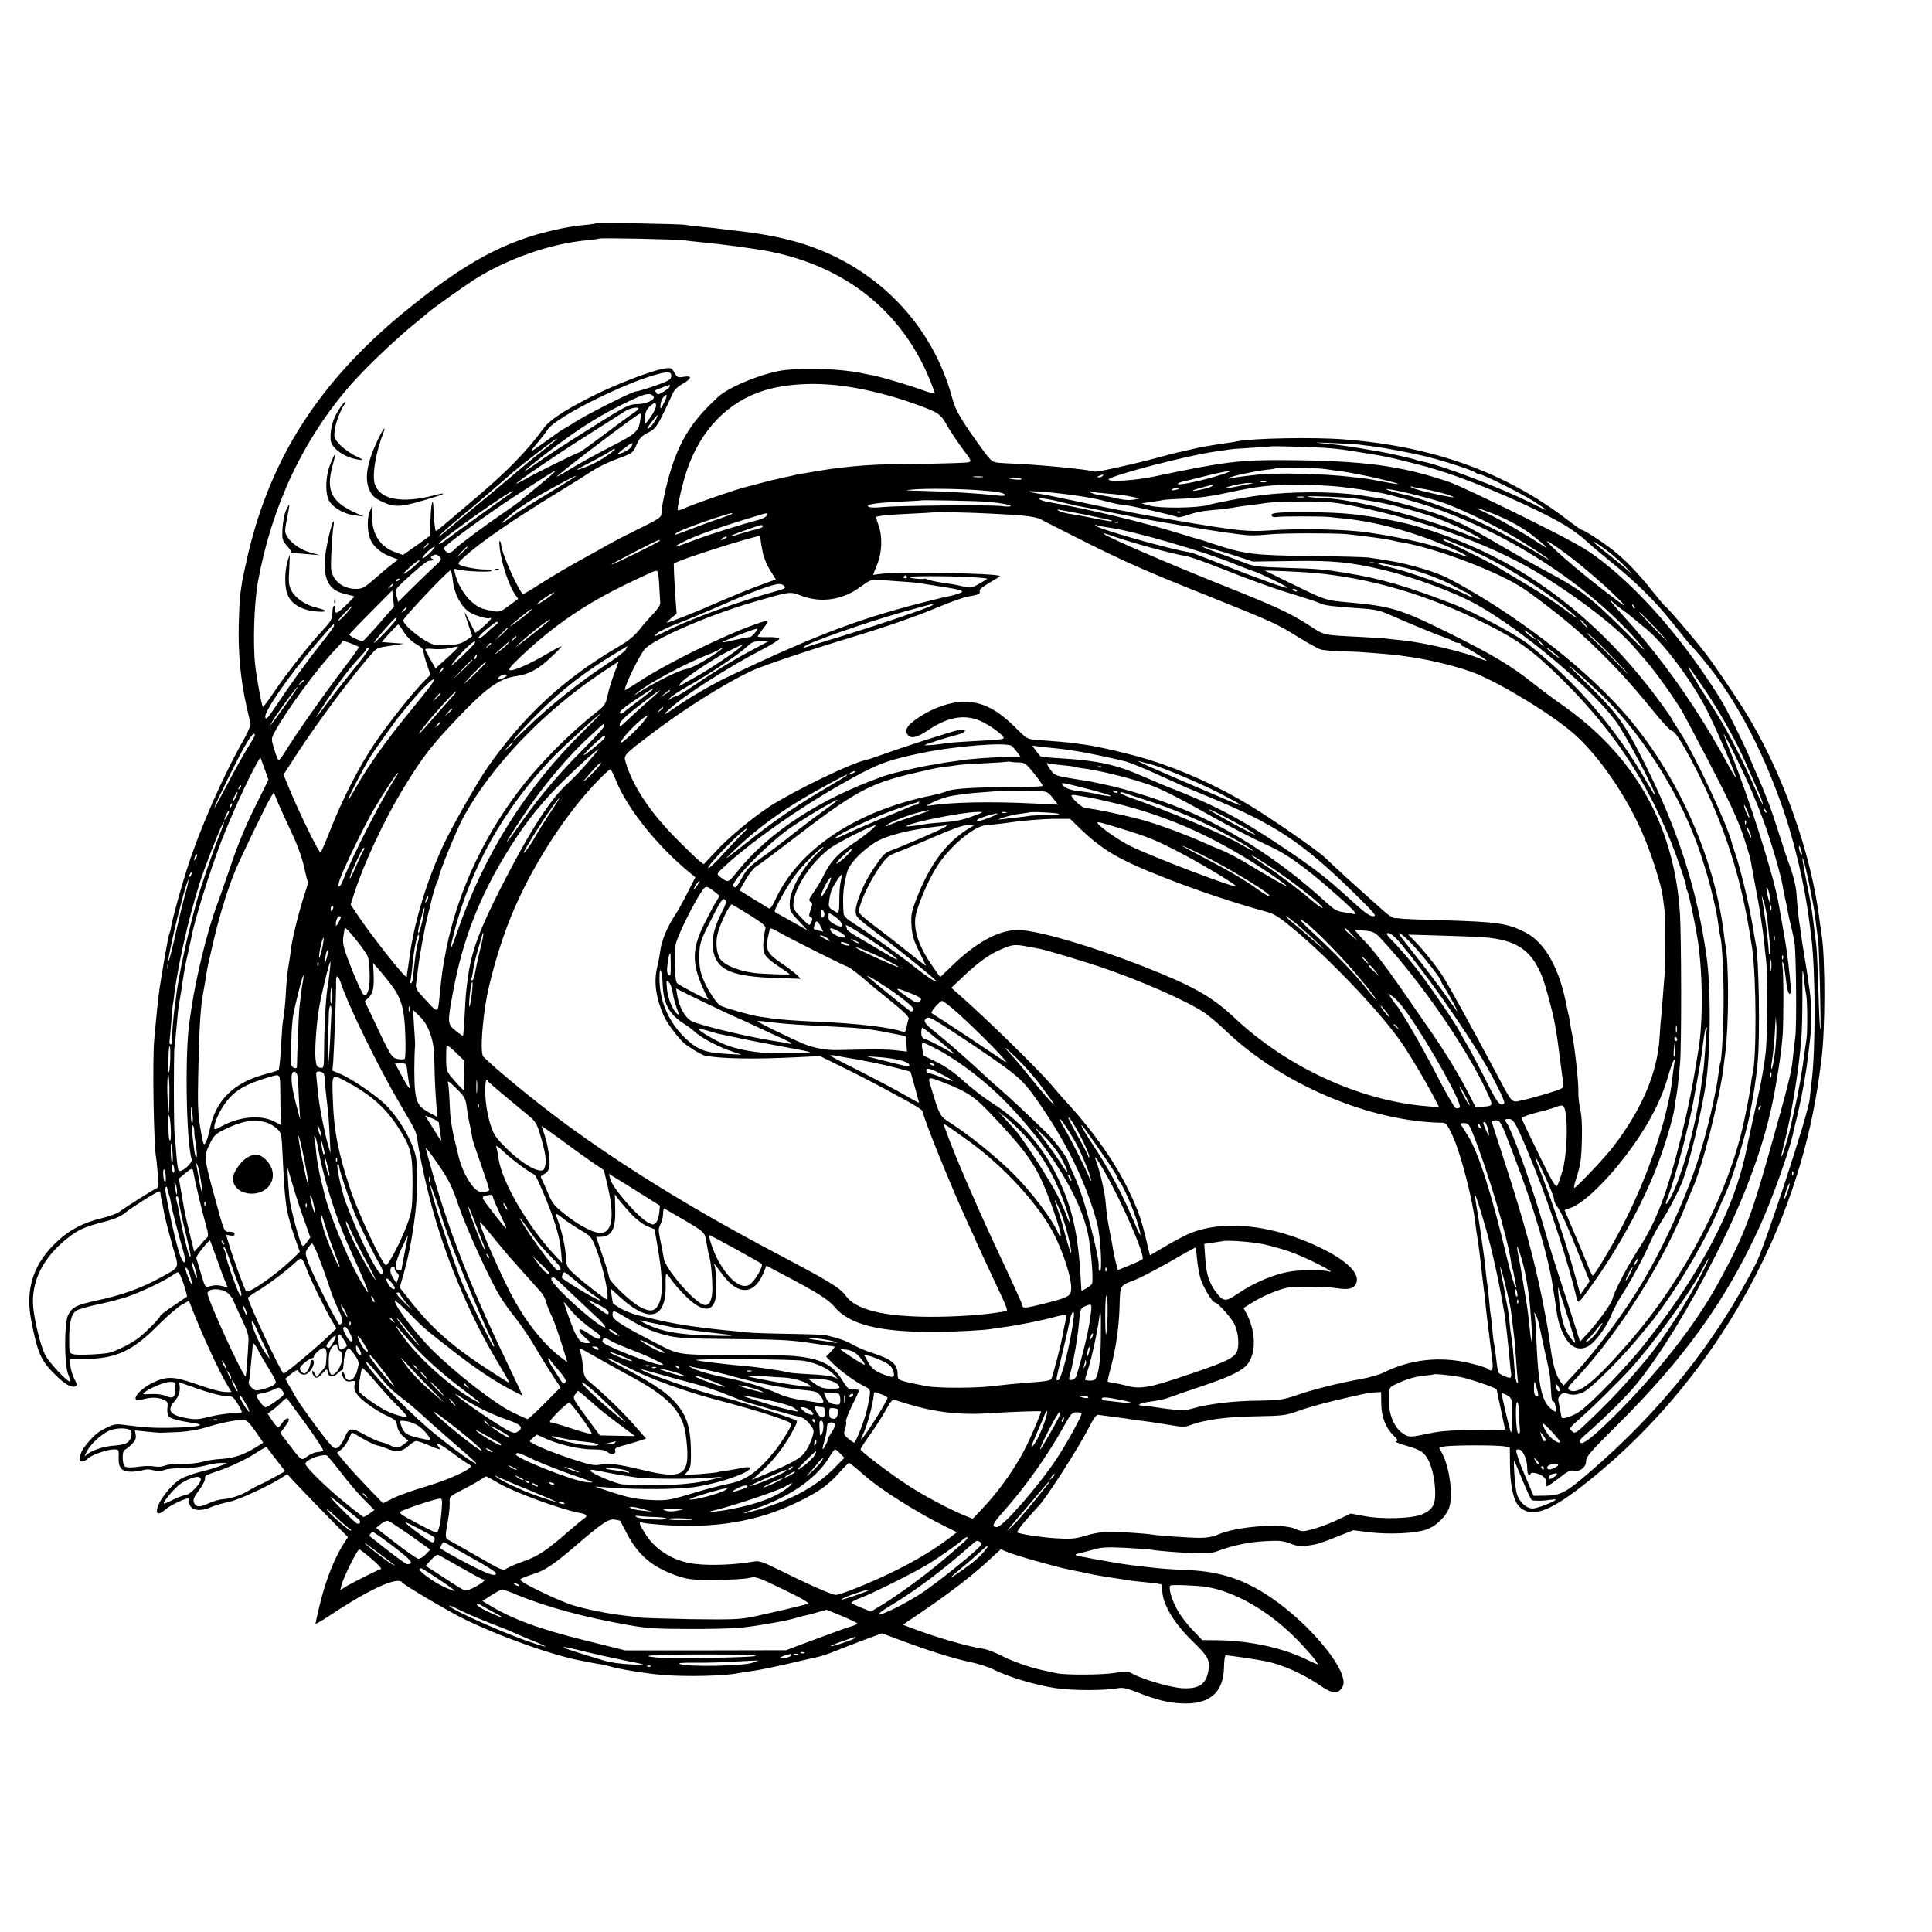 <svg xmlns="http://www.w3.org/2000/svg" width="1526.667" height="1526.667" version="1" viewBox="0 0 1145 1145"><path d="M352.9 132.4c-.2.2-3.4.7-7 1-3.6.3-10.8 1.4-16 2.6-30.8 6.7-54.7 19.7-90.9 49.4-49.6 40.9-78.4 85.6-91.9 142.6-1.6 6.9-3.2 14.4-3.6 16.7-.3 2.3-.8 5.7-1.1 7.5-.3 1.8-.7 10-.9 18.3-.4 16.4 1.1 32.3 4.5 47.7 1.2 5.1 2.3 10 2.5 10.8.1.9-1.5 4.7-3.6 8.5-13 22.9-26.4 53.5-34.3 78.2-3.6 11.3-8.2 28-9.2 33.6-.2 1.7-.7 3.3-.9 3.7-.5.8-1.8 7.5-5.1 27.5-1.1 6.6-2 14-2.9 24-.3 3.3-.8 8.6-1.1 11.8-1.1 11.9-.3 62.4 1.1 69.7.2.9.6 5.3 1 9.7.5 6.6.4 8.1-.8 8.6-2 .8-18.6 11.3-21.7 13.7-1.4 1.1-6.2 2.9-10.8 4-10.4 2.5-18.2 6.4-25.4 12.9-14.8 13.3-20 28.5-16.3 47.6 3.7 19.3 5.8 24.1 14.5 32.5 5.4 5.3 9.2 7.5 11.5 6.7 1.4-.6 1.3-1.1-.5-4.6-1.1-2.2-2.1-5.7-2.3-7.8l-.2-3.8 8-.1c19.3-.1 28.7-4.4 44.5-20.3 5.3-5.3 11.5-10.6 13.8-11.9l4.2-2.3 1 2.6c6.2 16.3 17.1 40 22.2 48.2l2 3.3h-2.9c-3.6-.1-7.6-1.1-19.8-5.3-11.6-4-16-4.1-24-.2-9 4.4-14 11.9-6.6 10 5.3-1.5 9.1-1.5 12.4-.2 3.1 1.3 3.3 1.7 2.9 5.1-.2 2 .1 4.3.8 5.1 1.1 1.3 6.5 2.7 14.8 3.9 8.7 1.2 1.1 2.6-14.8 2.8-10.2.1-14.1-.2-26.2-1.7-5.1-.7-6.4-.5-11.2 1.9-4.9 2.4-7.1 4.3-12.7 11.3-1 1.2-2 3.5-2.4 5.2-.6 2.6-.4 3.1 1.3 3.1 1.1 0 2.5-.7 3.2-1.5 1.6-2 11.4-5.5 15.3-5.5 3.2 0 3.2 0 3 4.9-.1 6.3 1.9 8.4 8 8.3 2.4-.1 5.4-.5 6.7-1 1.5-.5 3.7-.5 5.7.1 2.5.8 4.3.7 6.7-.1 1.9-.7 6.7-1.2 10.7-1.1 4.1.1 10.1-.6 13.4-1.5 3.2-.9 7.5-1.6 9.5-1.6l3.5.1-3.5 1.5c-1.9.8-7.3 2.5-12 3.6-4.7 1.2-10.1 3.1-12.1 4.4-6.3 3.9-13.9 14.2-13.9 18.8 0 2.4 1.7 2 5.8-1.4 2.9-2.3 10.8-6 12.8-6 .2 0 .4.8.4 1.7.1 5.3 5.8 6.7 13.3 3.4 2.3-1 6.9-2.3 10.3-3 5.5-1 24.1-9.6 31.9-14.7l2.7-1.8 4.1 4.5c2.2 2.4 10.3 10.8 18 18.7l13.9 14.2-1.8 2.8c-6 8.9-11.2 22.1-14.9 37.2-1.4 5.8-2.5 10.8-2.5 11.3 0 .4 3.9-1.9 8.8-5.1 23.1-15.4 40.2-23.2 42.6-19.3.9 1.4 25.9 16.2 35.2 20.9 21.1 10.6 55.2 22.8 71.9 25.6 1.7.3 4.1.8 5.5 1.1 1.4.2 3.7.7 5.3.9 1.5.3 3.5.7 4.5 1 6.2 1.9 21.9 4.4 32.2 5.3 14.2 1.1 36.4.6 44.5-1.1 1.1-.2 4-.7 6.5-1 7.2-1 14-2.4 34-7.1.8-.2 3.7-.8 6.3-1.4 2.7-.6 7.6-2.3 11-3.7 3.4-1.4 11-4.3 16.8-6.5l10.6-3.9 10.8 4c16.5 6.2 31.1 10.8 41 12.9 5 1 11.5 3.1 14.4 4.6 8.7 4.4 25.1 9.3 36.8 11 10.5 1.5 29 1.5 37.1 0 2.5-.5 5.4.2 11 2.4 11.2 4.4 18.5 6.3 26.2 6.6 16.8.9 25.2-6.3 25.4-21.6.1-3.9.5-6.9 1.1-6.9 1.4 0 20.5 2.8 23.4 3.5 10 2 22.1 7.4 32 14.1 7.9 5.5 11.2 5.7 13.8 1 4.5-8.2-18.4-36.5-42.6-52.9-15.9-10.7-30-15.4-49.4-16.2-11.4-.5-14.2-.7-25.7-2-11.2-1.3-13.8-1.7-27-4.1-2.5-.4-4.7-.8-5-.9-.3-.1-2.4-.5-4.8-.9-4.5-.8-4.9-1.4-1.6-2 1.1-.2 4.6-1.2 7.9-2.1 4.9-1.5 8.2-1.7 19-1.2 7.1.4 14.1.9 15.5 1.1 4.4.8 17.2 1.8 26.5 2.1 6.4.3 10.2-.1 13-1.2 8.7-3.3 18.4-5.4 28-5.9 8.6-.5 10.7-.3 15.2 1.4 2.8 1.2 6.4 1.9 8 1.6 1.5-.2 4.4-.7 6.3-1 1.9-.3 7.9-2.4 13.2-4.6l9.8-3.9 9.6 1.2c11.6 1.4 27.2.7 33.7-1.6 6.2-2.2 12.3-8.3 13.8-13.8 2-7.4-.1-22.9-4.2-30.9L853 858l2.7-.7c3.6-.9 33-1 36.5 0l2.6.7.1 10.7c.1 12.2 2.2 21.1 5.6 24.3 7.9 7.4 19.7 2.4 46-19.4 64.7-53.6 111.4-131.7 127.9-213.8 2.1-10.7 3.2-17 5.1-32 2.3-17.5 2.3-60 .1-73.8-.3-1.4-.7-4.8-1.1-7.5-4.8-40.8-22.8-91-45.3-126.5-7.5-11.8-17.8-26.8-22.6-33-6.1-8-22.7-27.4-23.8-27.8-.4-.2-3.6-4-7.2-8.5-8.4-10.7-16.6-19.2-24.6-25.4-6.4-4.9-16.4-11.3-17.7-11.3-.3 0-4-2.6-8.2-5.8-36.7-28.2-80-43.8-132.6-47.8-17.6-1.4-54.1-.7-63 1.1-1.1.3-3.8.7-6 1-9.8 1.4-17.3 2.7-21 3.7-2.2.5-5.1 1.2-6.4 1.5-1.4.2-7.4 1.7-13.5 3.4-15.5 4.2-36.6 8.8-37.9 8.4-4.2-1.4-34.8-4.3-51.7-4.9-8.4-.4-8.4-.4-11.7-4.2-1.8-2.2-6.8-9.1-11.1-15.4-6-8.8-8.2-13.1-9.7-18.5-11.9-45-46.3-79.8-92-93-11.3-3.2-22.6-5.3-38.5-7-3.6-.4-7.2-.9-8.1-1-.9-.2-5.2-.6-9.5-1s-8.8-.9-9.9-1.2c-2.5-.6-53-1.5-53.6-.9zm52.6 10c1.7.3 5.5.7 8.6 1 13.9 1.3 33.2 3.9 42.4 5.7 45.1 9.2 77.8 35.4 94.5 75.8 1.6 4.1 3 7.7 3 8.2 0 .4-3.6-.5-7.9-2.1-7.7-2.8-22.9-7.3-28.1-8.4-1.4-.2-5-1-8-1.6-12.1-2.4-31.5-3.1-44.7-1.7-11.9 1.3-33.1 9.8-39.7 15.9-13.7 12.7-20.4 22.2-26.1 37.6-3.3 8.7-7.5 26.4-7.5 31.5 0 2.2-1.4 3.2-12.6 8.7-6.9 3.4-15.2 7.6-18.3 9.4-3.1 1.8-11.2 6.3-18.1 10.1-6.9 3.8-16.9 9.7-22.3 13.2-5.4 3.5-10.2 6.3-10.6 6.3-2 0-13.1-24.7-13.1-29.2 0-.9-.4-1.9-.9-2.2-.4-.3-.2 3.2.6 7.7 1.6 8.8 5.4 19.5 8.5 23.9l1.9 2.7-5.4 4c-5.6 4.3-6.2 4.3-15 2-7.1-1.9-14.8-11.4-17.1-21.3-.7-2.6-.5-2.8 1.6-2.1 3.7 1.1 19.5 1.8 20.1.8.3-.4-1.1-.8-3.1-.8-4.7.1-13.1-1.4-15.5-2.6-1.6-.9-1.3-1.4 2.5-4.9 10.3-9.2 28.2-21.5 54.8-37.8 8.5-5.2 18-11.1 21-13.1 3.1-2.1 9.7-5.3 14.9-7.2 9.1-3.3 9.3-3.5 11.3-8.2 1.7-3.9 3-5.3 6.7-7.2 3.9-2 5.1-3.3 8.3-9.6 2-4.1 4.6-9.5 5.7-12 1.4-3.5 3-5.3 6.5-7.3 5.7-3.3 6-5.1.9-4.3-3.5.6-4 .4-5.6-2.4-1.6-3-2-3.1-6.3-2.4-7.1 1-30 9.9-43.4 16.8-16.9 8.7-24.4 13.7-28.2 19-9.4 12.9-21 24.8-38.8 39.9-24.1 20.5-24.4 20.7-24.7 20.4-.5-.5-1.2-6.9-1.4-13.1-.2-8.6-1.6-2.6-1.8 8l-.2 8-8 5.7-8.1 5.7-5.2-1.9c-8.4-3.2-13.1-10.6-13.1-20.8v-6.3l-1.4 3.3c-1.6 3.9-1.5 12 .4 16.4 1.8 4.3 6.2 8.1 11.8 10.2l4.7 1.8-3 2.2c-1.7 1.3-6.4 5.2-10.4 8.7-6.7 5.9-7.9 6.5-11.8 6.5-5.6 0-10.6-2.7-13-7.1-1.7-3-1.9-4.8-1.4-14.4.3-6.1.8-12.7 1.1-14.8.4-2 .5-3.7.2-3.7-1.1 0-4.8 16.5-5.2 22.6-.6 12.5 2.7 18.2 12 20.4 3 .7 5.5 1.4 5.5 1.5 0 .2-2.3 2.6-5.2 5.4-3.4 3.4-5.4 4.7-5.9 4-.4-.7-.5-1.8-.2-2.6.3-.7 0-1.3-.6-1.3s-1.1 1.8-1.1 4.1c0 3.6-.7 4.9-5.4 10-8.2 8.8-22 26.3-28.9 36.6-3.4 5.1-6.5 9.2-6.8 9.3-.6 0-3.5-15-4.6-24.5-1.5-12.4-.7-37.4 1.6-49.8 8.2-45 26.9-84.6 55-116.7 9.7-11 27.8-28.2 40.1-38 2.4-1.9 4.8-4 5.4-4.5 1.9-1.9 21.9-16.1 27.7-19.8 19.4-12.3 44.9-21.3 66.5-23.3 3.8-.4 7.1-.8 7.3-1 .6-.6 46.9.4 50.6 1zm-7.7 80.9c-.2 1.7-2.2 2.8-9.8 5.4-5.2 1.8-10.2 3.3-11.1 3.3-2.2 0-30.1 14.1-36.7 18.5-3 1.9-5.6 3.5-5.8 3.5-.3 0-4.4 2.8-9.2 6.3-12.1 8.7-12.3 8.8-7.1 2.7 2.5-3 5.5-6.9 6.7-8.7 5.1-7.3 45.9-27.7 65.5-32.7 6.1-1.6 7.9-1.1 7.5 1.7zm106.2 6.1c12.2 2 26.1 5.6 38.2 10 14.1 5.1 15.2 5.8 19.1 12.8 2 3.5 6.1 9.7 9.2 13.8 5.4 7.2 5.5 7.5 3.3 8-1.2.3-13.7.7-27.8.9-25.9.3-28.1.4-40.5 1.5-9.2.9-13.6 1.5-23 3.1-1.6.3-4.6.8-6.5 1.1-1.9.3-4.3.7-5.2 1-1 .3-3 .7-4.5 1-1.6.3-3.6.7-4.5 1-.9.3-2.5.6-3.5.8-1 .2-4.5 1.1-7.8 2-3.3.9-7.1 1.9-8.4 2.2-4 .8-29.3 9.5-34.8 11.9-2.8 1.3-5.4 2.1-5.6 1.9-.7-.7 2.7-15.8 5.3-23.4 8.1-24.2 24.6-41.2 46.3-47.7 13.8-4.2 32.4-4.9 50.7-1.9zm-107-.5c0 .5-1.6 1.9-3.6 3.2-2.9 1.8-3.8 1.9-4.4.8-.5-.7-.8-1.5-.6-1.6.2-.2 7.1-2.9 8.4-3.2.1-.1.2.3.2.8zm-9.9 5.8c1.9 1.9-3.8 4.8-9.6 4.8-4.7.1-6.4.9-27.6 14.3-12.5 7.8-27.1 17.3-32.5 21.2-12.8 9.1-5.7 2.8 11.1-9.9 15.3-11.6 27.8-19.4 43-26.7 10.7-5.2 13.4-5.9 15.6-3.7zm6.8 3.3c-1.1 2.2-2.1 4-2.2 4-.9 0 0-5 1.2-6.3 2.4-3 3-1.8 1 2.3zm-7.9 8.5c-1.7 2.5-3.3 4.5-3.5 4.5-.3 0-.3-1.8-.2-4 .2-3.1 1-4.6 3.2-6.5 2.8-2.2 3-2.2 3.3-.4.2 1-1.1 3.9-2.8 6.4zm-9.2-2.7c-3 2-15.2 11-25 18.4-4.3 3.2-8 5.8-8.2 5.8-1 0-25.4 12-31.3 15.4-3.5 2-6.3 3.4-6.3 3.2 0-.9 24.9-17.9 42-28.6 10.7-6.8 20.6-13.1 22-14 2.6-1.8 6.8-2.9 8.3-2.2.5.2-.2 1.1-1.5 2zm2.7 4.9c-1.1 7.1-2.3 8.2-17.1 15.8-7.8 4-18.3 9.8-23.3 12.8s-9.1 5.4-9.1 5.2c0-1 47.7-37.2 49.3-37.4.5-.1.6 1.5.2 3.6zm9.4-.5c-1.5 3-4 5.8-5.1 5.8-.8 0 5.2-7.9 6-8 .1 0-.3 1-.9 2.2zm-59.4 12.6c-.6.5-4.4 3.5-8.5 6.8-4.1 3.2-7.7 6.1-8 6.4-.3.3-10.4 8.8-22.5 18.9-12.1 10-23.1 19.2-24.5 20.4-1.4 1.2-3.6 3-5 4.1-4.5 3.3 5.4-5.8 13-11.9 4.1-3.3 11.3-9.4 16-13.5 4.7-4.1 11.2-9.7 14.3-12.4 6.2-5.3 24.9-19.6 25.6-19.6.3 0 .1.4-.4.8zm44.6 4c-.9 1.6-5.7 4.2-7.9 4.2-.3 0 1.5-1.6 3.9-3.4 4.7-3.7 5.7-3.9 4-.8zm431.4-1.3c1.7.2 4.9.7 7.2.9 9.2 1.2 24.4 4.1 34.3 6.6 10.2 2.6 26.2 7.9 27.5 9.1.5.5 1.5.9 2.2.9 2.1 0 25.1 11.5 32.3 16.1 10 6.4 9.5 6.6-2.6.5-17.6-8.8-53-22.2-63.8-24.2-1.6-.2-3.2-.7-3.6-.9-.7-.5-16.6-4.1-21.5-4.9-1.6-.3-7.2-1.2-12.3-2.1-5.2-.9-13.5-2-18.5-2.5-8.9-.8-8.8-.9 3.3-.4 6.9.3 13.9.7 15.5.9zm-20.5 1.9c9.2.7 11.1 1 24.5 3.2 12.2 2 11.7 1.9 23.5 4.8 13.9 3.5 12.3 3.1 22 6.1 21.2 6.8 54.6 21.3 72 31.5 4.1 2.4 10 6.7 13 9.5s9.9 8.6 15.2 12.9c13.8 11 26.3 23.4 35.9 35.6 4.6 5.8 8.8 11 9.3 11.6 22.1 23.3 40.2 54.3 54.4 93.4 8 21.7 14.8 49.9 17.6 73 .4 3 .9 6.8 1.1 8.5 2.5 20.1 2.6 67.5.1 86-.2 1.6-.7 6.1-1.1 10-.7 8.3-26.4 86.6-31.8 97.3-23.7 46.3-56.2 87.2-98.3 123.4-14.4 12.5-17.6 14.1-26.7 14.2l-6.8.1-3-7c-1.6-3.9-3.3-7.9-3.8-9-.5-1.1-1.6-4.1-2.5-6.8-1.4-4.5-1.4-4.7.4-4.7 2.5 0 5.2 6 5.1 11.2 0 3.6 1.1 4.9 2.3 2.9.3-.5 2.2-.3 4.3.4 3.6 1.3 5.5 3.8 4.6 6.2-.9 2.3 1.1 1.3 7.6-3.7 4.9-3.9 6.8-4.9 8.7-4.4 3.6.9 7.4-2 7.4-5.7 0-2.6 2.6-5.6 18.3-21.2 40.1-39.8 65-74.5 85-118.7 6.8-15 16.8-42.8 19.2-53.5.2-1.1 1.1-4.9 2-8.5 3-12.1 5.8-27.4 7-37.7.3-2.7 1-8 1.4-11.8.9-7.3.7-19.8-.4-27.5-.4-2.5-.9-6.1-1.1-8-.3-1.9-1.2-7.4-2-12.2-.8-4.8-1.7-10.6-2-13-.3-2.4-.7-5.4-1-6.8-.5-3.2-1.3-10.9-1.8-18.5-.3-3.3-1.8-9.6-3.4-14-1.7-4.4-4.9-14.1-7.2-21.5-3.8-12.2-8.1-23.6-13-34.5-1-2.2-3-6.9-4.5-10.5-3.6-8.6-13.6-28.6-17.1-34.1-20.9-33.6-46.4-63.2-70.4-81.7-9.1-7.1-15.2-10.5-46.5-26.1-19.8-9.8-39.4-19-43.5-20.4-28.8-9.8-50.7-12.7-97.5-13-26.6-.2-36.3 1-77 9.6-11.1 2.4-27.5 3.5-27.5 1.9 0-2.1 48.2-14.7 64-16.7 3-.4 6.4-.9 7.5-1.1 1.1-.2 7-.7 13-1 6.1-.4 11.1-.7 11.2-.8.5-.4 24.4.3 32.3.8zm-425 4.5c-3 2.2-8.3 5.1-11.7 6.4-6.9 2.8-8.3 2.7-2.8 0 8-4.1 16.1-8.6 17-9.4.5-.5 1.4-.9 1.9-.9.6 0-1.4 1.8-4.4 3.9zm425.5 8.1c2.8.4 7.3 1.1 10 1.4 2.8.4 5.7.9 6.5 1.1.8.2 2.9.7 4.5.9 6.4 1.1 22.4 5 22.1 5.4-.3.2-4-.4-8.3-1.2-4.3-.9-9.6-1.8-11.8-2.1-2.2-.2-5.8-.6-8-.9-16.1-1.9-44.5-2.6-56-1.2-9.1 1-14 1.7-15.5 2.2-.9.3-1.1.2-.5-.4 1.2-1 15.2-4 22.1-4.8 2.7-.2 4.9-.6 5.1-.8.7-.7 24.9-.4 29.8.4zM327 281.3c-2.2 2-10.3 8.7-15.3 12.7-1.1.8-2.6 2.1-3.4 2.9-.8.7-5.8 4.3-11.1 7.9-8.2 5.5-25.5 18.3-27.2 20.2-2.4 2.6-4.1 3.2-5.5 2-.8-.7-1.5-1.6-1.5-2.1 0-1.3 25.5-20 41.3-30.3 25.8-16.7 27.7-17.9 22.7-13.3zm392.6 1.3c-11.2 3.2-22.8 5.4-21.5 4 .4-.4 1.5-.8 2.5-1.1 1.1-.2 7.3-1.7 13.9-3.4 16.4-4.1 19.7-3.8 5.1.5zm-66.1-.6c-.3.5-1.4 1-2.3.9-1.4 0-1.3-.2.3-.9 2.7-1.1 2.7-1.1 2 0zm-313.8 1.3c-1.1.7-5.3 3.3-9.5 5.9-19.6 11.9-23.7 14.5-27.7 17.5-6.1 4.6-6.5 4.1-.8-.9 6.2-5.3 13-9.7 27.3-17.5 10.5-5.7 15.2-8 10.7-5zm242.6-.6c-1.3.2-3.5.2-5 0-1.6-.2-.5-.4 2.2-.4 2.8 0 4 .2 2.8.4zm23.1 1.1c.2.4-1.3.6-3.5.4-2.1-.2-3.9-.6-3.9-.8 0-.7 6.9-.4 7.4.4zm144.9 1.9c-.7.2-2.1.2-3 0-1-.3-.4-.5 1.2-.5 1.7 0 2.4.2 1.8.5zm-9.3 1c-1.4.3-5.3 1.1-8.8 1.8-3.5.7-6 1-5.7.6.9-.9 10.5-2.9 14-2.9 2.6.1 2.7.1.5.5zm-22.4 1.2c-.4.5-2.9 1.4-5.7 2-7.6 1.7-8.2 1.1-.9-.9 3.6-.9 6.6-1.8 6.8-1.9.2 0 .1.3-.2.8zm75.9.6c9.5 1.1 15.9 2.1 25.2 3.9 4.6.9 22 5.8 27.8 7.8C896.4 317 944 348.4 973 383c3.4 4.2.6 1.7-8-6.9-22.8-22.7-27.9-26.6-50.5-38.6-4.9-2.6-16.9-9.4-26.5-15-18.5-10.8-21.6-12.4-34.6-17.3-6.6-2.5-27.6-8.4-34.4-9.7-1.9-.3-9.6-1.5-13-2-16.8-2.4-41-2.3-59.5.1-8.2 1-26.2 4.4-30.5 5.7-6.3 1.8-28.2 2.1-34.5.4l-5-1.4 5.5-.8c3-.4 6.4-.9 7.5-1.2 1.1-.2 6.7-.6 12.5-.8 6.3-.2 15.3-1.3 22.6-2.9 21.6-4.6 26.6-5.2 44.4-5.3 8 0 19.5.5 25.5 1.2zm47.5 1c6.2.9 15 3.1 18 4.4 2.3 1 2.2 1.1-1 .5-8.6-1.4-22.1-4.7-22.7-5.7-.3-.5-.2-.8.3-.4.5.3 3 .8 5.4 1.2zm-262.1 1c10.9.8 15 1.5 15.7 2.7.4.7-1.1.8-4.2.5-10.8-1.3-29.4-2.4-45.4-2.8-9.9-.2-10.6-.3-5-.8 7.8-.7 26.9-.5 38.9.4zm118.8-.9c-.8.8-4.8 1.3-4.3.6.2-.4 1.4-.8 2.6-.9 1.2-.1 2 0 1.7.3zm157.1 8.5c13.4 4.8 35.4 15.9 48.7 24.4 6.6 4.2 12.5 8.1 13 8.7.6.7-.6.2-2.5-1.1-12.2-7.6-31.4-17.9-43-22.9-11.2-5-32.2-12.5-38-13.7-5.5-1.1-11.6-2.9-12.3-3.5-1.6-1.4 25.8 5 34.1 8.1zM302 292.8c-4.8 3.3-32.6 23.3-37.2 26.8-2.7 2-4.8 3.2-4.8 2.7 0-1.7 41.7-31.4 43.9-31.2.3 0-.5.8-1.9 1.7zm327.5-.2c6.5.7 17.7 2.5 21.5 3.4 1.9.5 5.6 1.4 8.1 2 2.6.7 6.2 1.3 8 1.4 3.5.3 29.5 6.2 30.9 7.1.4.3 3.4-.4 6.6-1.5 3.3-1.2 8.6-2.3 11.9-2.5 5.8-.5 12.8-1.3 17-2.1 1.1-.2 4.3-.7 7-1 2.8-.3 7.5-.9 10.5-1.4 3-.4 12.9-.8 22-.8 14.1 0 18.5.5 30.4 2.9 43.3 8.9 83.8 24 112 41.8 22.9 14.4 42.8 30 52.6 41.1 3 3.5 6.3 7.2 7.3 8.4 5.9 6.7 19 25.2 22.4 31.6 23.7 44.5 30.8 59 34.8 70.5 2.4 7 4.6 14.1 4.9 15.8.3 1.8 1.4 7.9 2.5 13.7 2.1 10.9 2.6 13.7 3.6 20.5.3 2.3.7 5 .9 6.2.3 1.2.7 5 1.1 8.5.3 3.5.9 8.1 1.1 10.3 1.2 8.5 1 42.6-.1 54.7-.7 6.9-2.9 19.5-4.9 28-1.9 8.4-4.9 22-6.6 30.3-5.7 27.6-18.1 54.8-40.2 87.8-5.8 8.8-19.8 27.3-25.6 33.9-13 15-27.8 29.8-33.3 33.5-3.9 2.6-9.6 4.5-10.3 3.5-.2-.4-.7-2.5-1-4.7-.4-2.2-.9-4.7-1.1-5.6-.6-1.9 2.9-5.4 4.5-4.4 2.6 1.6 6.5 1.4 10.5-.5 4.8-2.3 24.4-22 34.1-34.2 3.3-4 6.1-7.5 6.4-7.8.4-.3 3.3-4.3 6.7-9 11.7-16.3 24.6-38.6 31.8-55 2-4.7 4.5-10.3 5.5-12.5 3.7-8.2 11.4-33.3 13.6-44 2.5-12.4 4.2-23.1 5.1-33 1.5-15.8.7-63-1.2-70.5-.2-.8-.6-3.3-1-5.5-1.8-12.9-7.9-38.8-11.2-47.9-.8-2.3-1.6-4.8-1.8-5.6-2.2-10.1-22.5-53.6-31-66.3-2.5-3.8-4.5-7.1-4.5-7.3 0-.2-2.3-3.7-5.2-7.7-24.9-34.6-53.5-61.4-85.8-80.8-22.8-13.6-51.1-24.8-74.5-29.4-19-3.7-29.2-4.8-48.5-4.9-19.1-.2-24 .2-23.4 1.9.3.8 1.5 1.2 2.7.9 2.9-.5 27.2-.5 31.7 0 1.9.2 6.2.7 9.5 1 18.9 2 41.5 8.2 61.8 17.1 10.4 4.6 14.1 7.1 6.1 4.1-15.6-5.7-32.1-9.7-54.4-13-13.1-2-41.9-2.6-59.6-1.2-9 .6-15.7.2-29.4-1.9-1.4-.2-4.3-.6-6.5-1-5.4-.7-42.4-7.2-45.5-7.9-1.4-.4-3.8-.8-5.5-1.1-3.7-.6-19.4-3.9-34-7-6-1.3-13-2.7-15.5-3-2.5-.4-4.7-.9-5-1.2-.5-.5 9.7.1 19.5 1.3zm26.5-.1c4.7.3 11 1.1 14 1.7l5.5 1.2-3.5.7c-1.9.4-5.5.3-8-.3-7-1.6-7.2-1.6-12.3-2.4-2.6-.3-5-1.1-5.4-1.7-.3-.5-.2-.8.3-.4.5.3 4.7.8 9.4 1.2zm116.8 2.2c-1 .2-2.8.2-4 0-1.3-.2-.5-.4 1.7-.4 2.2-.1 3.2.1 2.3.4zm30.2.7c1.4.3 5.7.9 9.5 1.5 10.4 1.5 28.8 6.4 40.1 10.6 9.7 3.7 25.8 11.4 25.1 12.1-.2.2-3-.7-6.3-2-28.2-11.4-69.7-22-87.8-22.5-4.4-.1-8.3-.5-8.6-.8-.5-.6 23.6.4 28 1.1zm-173.5 2.3c3.3.8 6.9 1.7 8 1.9 1.1.2 6.7 1.3 12.5 2.4 5.8 1.2 11.6 2.3 13 2.6 1.4.2 5.7 1.1 9.5 1.9 7.2 1.5 46.3 8.1 52.5 8.9 1.9.2 6 .8 9 1.2 6.5.9 10.1.9 19.5 0 8-.7 36.5-.7 44-.1 10.2 1 25 3 28.5 4 .8.2 3.1.7 5 1 19.7 3.2 57.6 17.6 72 27.4 9.2 6.2 26.1 19.5 33.8 26.6 15.9 14.5 28.9 28.4 42.3 45 6 7.5 11.1 12.9 11.9 12.7 2.7-.4 18.3 29 26.8 50.3 10.2 25.5 16.2 48.7 20.6 78.5 2.6 17.5 2.7 67.4.1 75.2-.2.7-.6 3.3-.9 5.8-.4 3.8-2.1 12.6-4 21.5-9.1 42.7-35.3 93.2-67.7 130.5-20.8 24-30.7 32-35.8 28.8-1.4-.8-.9-1.7 3.7-6.6 25.6-27 52.7-70.2 66.3-105.6 1.1-2.8 2.4-6 2.9-7.1 5.7-12.1 16.3-53.8 18.5-72.5.3-2.5.7-6.1 1-8 2.1-16.8 2.2-52.4.1-63.7-.2-1-.7-4.3-1-7.3-5.7-45.7-28-95.1-59-130.5-21.8-24.9-57.7-53.3-92.9-73.5-13.8-7.9-16.9-9.2-29.7-12.9-9.5-2.6-14.3-3.6-29-5.7-2.5-.3-18.2-.7-35-.9-32.9-.4-38.2-1-57-7.2-4.1-1.4-7.9-2.6-8.5-2.7-.5-.1-5.5-1.6-11-3.3-22.9-7.1-55.4-14.9-78.4-18.8-1.9-.3-4.1-1-5-1.6-2.1-1.3 5.4-.3 13.4 1.8zm-44-.3c7.9.7 13.5 1.8 13.5 2.5 0 .4-2.6.4-5.7 0-6.7-.8-60.8-.3-70.1.6-3.5.4-7.1.4-8 0-3.3-1.3 2.4-2.4 16.5-3.1 7.6-.4 13.9-.7 14-.8.5-.4 34.8.3 39.8.8zm296.7 6c9.8 3.6 19.9 9 25.8 13.7 8.9 7 11.1 9.5 4.5 5.1-9.6-6.3-23.2-14.2-30.9-17.8-8.4-3.9-8.1-4.3.6-1zM643.1 305c8.4 1.7 15.5 3.3 15.8 3.5.7.8-.9.6-10.9-1.4-5.2-1.1-11.4-2.2-13.8-2.5-3.7-.5-9.1-2.5-7-2.6.4 0 7.6 1.4 15.9 3zm-55.6-.6c20.4 1 26 1.7 29.5 3.5 47.3 24.2 54.6 27.6 103.5 47.1 34.3 13.8 36.4 14.8 49.3 22.8 5.6 3.5 11.5 6.7 13 7.1 1.5.5 6.8.9 11.7 1.1 5 .1 10.6.3 12.5.5 9.3.6 21.4 1.7 22.9 2 .9.1 3.7.5 6.2.9 13 1.9 29.1 6 38.4 9.7 15.6 6.3 44.4 23.9 57.5 35.1 15.4 13.2 32.7 38.5 42.4 61.9 5.2 12.7 10.4 29.2 11.1 35.7.4 3.1.9 7 1.1 8.7.5 3.7.4 32.7-.1 37.5-.2 1.9-.6 7.5-1 12.5-.4 4.9-.8 10.3-1 12-.2 1.6-.7 7.4-1 12.9-1.3 20.3-10.4 41.9-27.2 63.9-4.8 6.4-22.2 24.7-23.3 24.7-.4 0 .1-2.5 1.1-5.4 2.6-8.2 3.1-11 3.4-23.7.2-7.5-.1-13.8-1-17.5-.7-3.3-1.2-8-1.1-10.6.3-4.8-2.5-29.6-3.9-34.8-.2-.8-.6-3.3-1-5.5-.3-2.2-.7-4.7-1-5.5-.2-.8-.6-2.6-.9-4-4.1-22.7-12.9-38.5-24.6-44.4-10.5-5.4-16.1-6.2-48.5-7.2-11.5-.3-22.3-.7-24-.9-1.6-.2-3.9-.4-5-.4-1.1-.1-3.8-1.8-6.1-3.9-2.2-2-7.6-6.8-12-10.7-7.2-6.4-13.9-12.5-23.3-21.4-4.3-4.1-31.4-22.9-44.3-30.7-18.8-11.4-40-21-60.3-27.3-10.9-3.3-29-7.6-37-8.7-2.7-.3-5.7-.8-6.6-.9-1.9-.4-13.9-1.4-22.3-2-5.6-.4-6-.6-12-6.5-11.3-11.5-20.3-16.1-31.2-16.1-8 0-18 3.4-26.8 9.2-6.9 4.5-8.9 7.7-6.6 10.4 2.1 2.5 5.4 1.7 12.4-3 12.2-8.1 22.3-9.5 32.2-4.5 6.5 3.4 13.1 8.6 12.1 9.6-.3.4-2.8.8-5.4.9-2.6.2-9.5.6-15.3.9-5.8.3-11.6.8-13 1-4.7.9-13 1.6-13 1.2 0-.4 13.9-4.8 19.9-6.3 5.1-1.3 5.4-3.6.5-2.7-4 .7-32.8 10-46.3 14.9-4.1 1.5-8.2 2.8-9.2 3-7.9 1.5-41.8 17.9-56.4 27.2-10.3 6.7-24.5 18.4-32.4 27l-7 7.5-3-2.3c-1.6-1.3-8.1-7.6-14.3-13.9-14.5-14.7-24.9-30.4-28.8-43.7-1.5-4.9-2-4.4 15.5-17.7 18.7-14.2 42-28.9 58-36.6 6.4-3.1 32.1-11.8 57.5-19.5 23.2-7 41.1-13.2 55-19.1 6.9-2.8 14.3-5.5 16.5-5.8 6.2-1 7.7-1.7 7.1-3.2-.4-.9 1.6-2.6 5.9-5.1 3.5-2 6.3-3.8 6.2-3.9-1.6-1.7-59.8-2.7-70.8-1.3l-4.5.6 2.4-6.1c3-7.2 3.3-16.7.8-23.5-.9-2.4-1.5-4.6-1.3-4.7.6-.7 8.2-1.4 21.1-2 7.2-.3 13.2-.7 13.3-.8.3-.3 23.5.2 33.8.8zm112.2-.8c-.3.3-1.2.4-1.9.1-.8-.3-.5-.6.6-.6 1.1-.1 1.7.2 1.3.5zm-265.7.8c0 .2-3 1.4-6.7 2.7-3.8 1.2-11.3 3.9-16.7 6-10.6 4.1-11.5 4.4-10.1 3 1.3-1.2 12.7-5.7 23.3-9.1 9.4-3 10.2-3.2 10.2-2.6zm20.4 1.1c-.3.8-2.5 2-4.8 2.6-10 2.6-28.8 8.5-38.1 12-11.3 4.4-14.1 4.9-7.5 1.5 7.7-4 20.5-8.6 43-15.4 8.2-2.5 8-2.5 7.4-.7zm208.3 4.1c-.3.3-1.2.4-1.9.1-.8-.3-.5-.6.6-.6 1.1-.1 1.7.2 1.3.5zM452 311.9c0 .8-1.8 1.4-7 2.6-.8.2-3.7 1.1-6.5 1.9-8.9 2.8-7.3 1.5 2.5-1.9 10.7-3.8 11-3.8 11-2.6zm204.8.7c14.5 1.9 57.5 14.4 75.6 21.9 4.9 2 9.6 3.8 10.6 4 .9.2 6.3 2.6 12.1 5.4 17.1 8.4 5.6 4.8-31.6-9.7-9.3-3.7-17.2-6.7-17.5-6.7-13.1-2-57-14.5-57-16.2 0-.3.7-.3 1.5.1.8.3 3.7.8 6.3 1.2zm5.3 6c11 3.7 33.1 9.7 40.6 10.9 2.1.3 11 3.4 19.8 6.9 19.2 7.6 32.4 12.4 46.5 16.6 5.8 1.8 11.9 3.8 13.5 4.6 3 1.3 6.8 1.8 24.5 3 7.7.5 10.9 1.2 17 3.9 11.7 5.2 27.1 11.5 32 13.2 2.5.8 4.9 1.9 5.4 2.4.6.5 1.8.9 2.8.9 1 0 1.8.4 1.8 1 0 .5.5 1 1 1 1.1 0 14 7.9 14 8.5 0 .2-1.7-.3-3.7-1.1-9.9-4.2-33.3-9.6-46.8-11-3.8-.3-7.7-.8-8.5-.9-.9-.2-7.6-.6-15-1-23.6-1.2-21.8-.8-31.3-7-11.2-7.2-19.1-10.9-52.7-24.3-35.9-14.4-71.2-29.8-68.9-30.1.3-.1 3.9 1 8 2.5zm-210 9c.5 2.8 2.5 7.5 4.4 10.5l3.3 5.3-10.1 3.7c-5.6 2-16 6.3-23.2 9.4-13.3 5.9-29.8 12.5-31.2 12.5-.4 0 .8-1.2 2.5-2.7l3.2-2.6-.6-8.1c-.3-4.5-.7-11.2-.9-14.9l-.2-6.8 3.6-1.5c5.1-2.2 29-9.9 39.1-12.7l8.5-2.3.3 2.6c.1 1.4.7 4.8 1.3 7.6zM430 319c-.8.5-1.9 1-2.5 1-.5 0-.3-.5.5-1s2-1 2.5-1c.6 0 .3.5-.5 1zm437.3 5.1c18.4 7.4 43.4 22.2 60 35.7 9.8 7.9 9.3 8.4-.9.8-4.8-3.6-13.8-9.5-19.8-13.1-6.1-3.6-12-7.1-13.1-7.8-7.4-4.6-11.3-6.7-22.6-12.3-7-3.5-13.2-6.4-13.8-6.4-.5 0-1.3-.5-1.6-1.1-.4-.5 1-.3 3.2.6 2.1.9 6 2.5 8.6 3.6zM391 320.5c0 .6-28.3 14.5-28.7 14.1-.3-.3 26.6-14.3 28-14.5.4-.1.7.1.7.4zm534 5.4c9 6.3 24.1 19.1 32.5 27.4 8 7.9 7 7.4-7.5-3.8-12.1-9.4-23.7-19.1-30-25.3-5.2-5.1-4.1-4.7 5 1.7zm26.9 0c3.6 2.7 8.6 7.1 11.1 9.7l4.5 4.8-6.2-5.3c-3.4-2.8-8.8-7.2-11.9-9.6-7.8-6.1-5.8-5.7 2.5.4zM254 322.4c0 .2-.8 1-1.7 1.7-1.6 1.3-1.7 1.2-.4-.4 1.3-1.6 2.1-2.1 2.1-1.3zm.8 5.3c-2.1 2-4 3.4-4.4 3.1-.7-.7 5.6-6.7 7.1-6.8.5 0-.7 1.7-2.7 3.7zm22.2-3.4c0 .2-1.5 1.6-3.2 3.3l-3.3 2.9 2.9-3.3c2.8-3 3.6-3.7 3.6-2.9zm442.8 1.3c3.2.9 9.5 2.8 14.2 4.4l8.5 2.8 23-.3c24.4-.4 35 .6 54.5 5.3 18.1 4.3 42.5 13.4 55 20.4 26.7 14.9 67.6 49.1 82.5 69.1 5.8 7.7 24.8 43.7 23.1 43.7-.2 0-2.5-3.7-5.1-8.3-18.3-31.6-41.3-58.3-70-81.1-6.7-5.4-32.3-19-44.5-23.7-27.3-10.5-42.7-15-63-18.3-13.5-2.2-16.4-2.5-36.5-3.1-15.7-.5-18.8-.9-24-3-3.3-1.3-10-3.8-15-5.6-12.1-4.3-13.2-5.3-2.7-2.3zm-464.5 12.2c-3.7 3.5-9.6 9.2-13 12.6l-6.3 6.3-1-3.6c-1-3.5-.9-3.7 4.3-8.6 6.9-6.5 13.5-12 14.7-12.1.6-.1 1.6-.2 2.3-.3.9-.1.8-.4-.2-1-1.1-.7-1-1.1.5-1.9 1.5-.8 2.3-.7 3.7.6 1.8 1.6 1.6 1.9-5 8zm-9.8-2.2c-6.1 5.3-8.7 6.1-3 .9 2.7-2.5 5.4-4.5 6-4.5.5.1-.8 1.7-3 3.6zm568.8-1.9c-.7.2-1.9.2-2.5 0-.7-.3-.2-.5 1.2-.5s1.9.2 1.3.5zm16.7 2.4c8.7 1.8 23.9 7.3 30.8 11.3 3.5 2 6.7 3.6 7 3.6.4 0 1.8 1 3.2 2.1 1.8 1.5.9 1.2-3.5-.9-9.3-4.6-32-12.8-42-15.3-4.9-1.2-9.4-2.5-9.9-2.9-.8-.8 2.1-.3 14.4 2.1zm-562.6 8c.7 7.6 4.8 15.3 9.6 18.5 3.5 2.3 11.4 4.6 12.5 3.6.3-.3.5-.1.5.4 0 1-8.9 8.9-9.4 8.3-.2-.2-1.5-3-3.1-6.2-1.5-3.1-2.9-5.7-3.1-5.7-.1 0 .8 3.1 2.1 7l2.4 7-3.2 2.2c-4 2.9-7.8 3.5-18.8 2.9-4.5-.2-18.9-11.2-18.9-14.5 0-1.5 26.6-29.6 28-29.6.4 0 1 2.7 1.4 6.1zm122.3 2.8c.2 4.5.5 9.1.6 10.2.2 1.2-1.3 3.6-3.9 6.4-2.4 2.4-6.2 6.8-8.5 9.7-2.9 3.7-6.7 6.8-12.8 10.3-32.2 18.9-56.3 41.3-77.4 71.7-6.1 8.8-21 35-26 45.8-10.2 21.9-17.8 47.5-20.3 68.4-.4 2.8-.8 5.8-1 6.6-.1.8-.3 2.1-.3 2.9-.1 2.2-21.6-25-30.5-38.6l-2.8-4.2 2.6-8c5.5-16.8 17.2-41.8 27.9-59.6 12.7-20.9 17.8-27.4 37.2-47.4 14-14.4 21.4-19.2 31-20.5 7.1-1 13-4.3 20.3-11.3 3.7-3.4 6.3-6.3 5.9-6.3-.5 0-4.1 1.9-8 4.2-10 6-20.7 10.7-22.5 10-1.2-.4.6-2.6 6.9-8.5 19.3-18.2 38-30.9 62.9-42.9 15.3-7.3 16.1-7.7 17.4-7.4.6.1 1.1 3.9 1.3 8.5zm387.8-7.4c34.5 3.2 67.6 13 102.5 30.4 18.9 9.5 27.6 15.8 45.1 33.1 33.2 32.8 55.2 68 70 111.7 2.1 6.2 3.6 11.3 3.3 11.3-.3 0-.1.8.5 1.7.9 1.8 4.2 16.9 6 27.8 3.2 19.3 3.6 48.9.7 66.5-3.4 21.3-5.8 33.5-10.1 51-8.3 33.5-14.6 50.4-24.9 66.4-7.4 11.5-14.9 25.8-16.1 30.8-.7 2.7-9.4 14.6-15.4 20.9l-3.7 4-6.8-21.3c-3.8-11.7-8-24.7-9.3-28.8-1.3-4.1-4.4-14.5-6.9-23-6.1-21-18-53.7-20.5-56.5-1.6-1.7-.9-2.6 1.7-2.3 2.8.3 4.4 3.4 15.1 29.8 8.9 21.8 20.2 56.9 24.7 76.4.9 3.6 1 3.4 9.8-8.9 14.7-20.6 28.5-45.7 37.2-67.7 5-12.8 10.2-29.8 11.1-36.8.3-2.5.8-5.6 1.1-7 .5-2.9 1-6.9 2.1-19 .9-9.8.8-74.9-.1-89-3.5-52.6-27.3-94.1-71.6-124.5-4.7-3.3-11.6-8.5-15.5-11.6-12.5-10.1-24.6-17.3-49.5-29.6-29.1-14.4-34.2-16-59.8-18.3-13.6-1.2-13.5-1.2-33.2-10.8l-16.5-8.1 11.5.4c6.3.3 14.2.7 17.5 1zm-241.1 2.3c.3.5-.1.9-.9.9s-1.2-.4-.9-.9c.3-.4.7-.8.9-.8.2 0 .6.4.9.8zm43.6.6c1.9.2 3.7.4 4 .5.3.1-1.7 1.4-4.4 2.9-4.8 2.8-5.1 2.8-10.5 1.6-3.1-.8-8.1-1.6-11.1-2-3-.4-6.6-1.1-8-1.6-1.4-.5-2.6-.9-2.7-.9-2 .6-9.3-.2-9.3-.9 0-.9 32.5-.6 42 .4zm-344 1c0 .2-.7.7-1.6 1-.8.3-1.2.2-.9-.4.6-1 2.5-1.4 2.5-.6zm295.3 1.1c5.3.3 10.7.8 12 1 1.2.2 7.2 1.1 13.2 2.1 13.5 2.1 15 2.7 10.2 4.3-1.9.7-4.8 1.4-6.4 1.7-1.5.3-3.2.7-3.8.8-.5.2-2.3.6-4 1-43.1 10.7-67.5 19.8-122.5 45.9-8.2 3.9-21.7 11.7-29.5 17.1-8.5 5.9-9.6 6.3-4.6 1.7 8.4-7.9 35.9-25.5 55.1-35.3 5.6-2.9 10.1-5.8 9.9-6.3-.2-.6-3.2-1-6.6-.9-3.5.1-6.3-.1-6.3-.4 0-.2 1.3-2.1 2.8-4.1 4.8-6.1 4.6-6.2-4.5-3-18.4 6.5-52 23-67.7 33.3-4.8 3.1-8.9 5.6-9.1 5.6-1.5 0 7.2-18.4 11.2-23.8 4.5-6.1 38.1-20.7 65.8-28.7 21.2-6.1 20.6-6 27.2-3.5 12 4.6 25 2.6 35.8-5.6 4.3-3.2 6.4-4.1 8.8-3.9 1.8.2 7.6.6 13 1zM233 346.4c0 .2-.8 1-1.7 1.7-1.6 1.3-1.7 1.2-.4-.4 1.3-1.6 2.1-2.1 2.1-1.3zm231.9 1c.9 1.1-.1 1.7-5.1 3-21.7 5.9-50.7 16.4-64.1 23.2-7.5 3.8-9.3 4.2-5.9 1.4 1.2-1 6.6-3.5 12-5.6 5.3-2 17.3-7 26.6-11.1 17.6-7.7 29.6-12.1 33.2-12.2 1.2-.1 2.7.5 3.3 1.3zm303.6 2.6c.3.6-.1.7-.9.4-1.8-.7-2.1-1.4-.7-1.4.6 0 1.3.4 1.6 1zm-543.9 19.7c-4.9 5.7-9.3 10.3-9.8 10.3-1.5 0-7.8-3.1-7.8-3.9 0-.3 5.7-6.3 12.8-13.4l12.7-12.8.5 4.8.5 4.8-8.9 10.2zm99.8-15.2c-2.7 1.9-5.3 3.5-5.9 3.5-1.2 0 8.6-6.9 9.9-6.9.5-.1-1.3 1.5-4 3.4zM957 358c.3.3 2.1 1.6 4 3 1.9 1.3 4.6 3.4 6 4.6 1.4 1.2 5 4.2 8 6.6 11 8.8 27.9 31.5 37 49.5 5.7 11.5 17.3 38.4 16.7 39-.2.1-2-2.8-4-6.5-7.3-13.3-10-17.8-15.5-26.7-14-22.5-29.6-43.3-46.5-61.8-8.4-9.2-11.7-13.7-5.7-7.7zm-404.2.5c-1.6 1.6-38.8 14.1-65.3 22-4.4 1.3-8.9 2.7-10 3.1-1.4.5-1.7.4-1-.3 2.2-2.4 36-14.2 57.5-20.3 18.6-5.2 19.8-5.5 18.8-4.5zm416 2c-.3.3-.9-.2-1.2-1.2-.6-1.4-.5-1.5.5-.6.7.7 1 1.5.7 1.8zm-763.4 2.9c-2.2 2.4-4.3 4.5-4.9 4.5-.5.1 1.1-1.9 3.5-4.4 5.6-5.8 6.4-5.8 1.4-.1zm35.6-3c0 .2-.8 1-1.7 1.7-1.6 1.3-1.7 1.2-.4-.4 1.3-1.6 2.1-2.1 2.1-1.3zm73.5 1.5c-3.2 2.9-12.6 10.1-12 9.2.7-1.3 11.7-10.1 12.5-10.1.2 0 0 .4-.5.9zm672 16.1c2.7 3 1.1 1.7-3.6-3-4.6-4.7-9.5-9.9-10.9-11.5-3.5-4.3 8.6 7.9 14.5 14.5zM235 366.7c-.1 1.3-12.8 14.8-13.4 14.2-.4-.4 12.2-14.9 13.1-14.9.1 0 .3.3.3.7zm91 .6c0 .3-9.3 7.8-18 14.5-3.3 2.6-2.9 2 1.4-1.9 6.9-6.2 16.6-13.6 16.6-12.6zm613 2.2c1.3 1.4 2.1 2.5 1.8 2.5-.2 0-1.5-1.1-2.8-2.5-1.3-1.4-2.1-2.5-1.8-2.5.2 0 1.5 1.1 2.8 2.5zm-645.5 1.1c-1.1.8-3.7 3-5.7 5-2 1.9-3.9 3.1-4.2 2.6-.3-.5 1.4-2.4 3.6-4.3 6.1-5 7.2-5.8 7.8-5.2.3.2-.4 1.1-1.5 1.9zm-95.5.2c0 .5-3 4.7-6.7 9.3-9.7 12.3-18.9 25-26.8 36.9-6 9-7 10.1-7.3 7.9-.4-3.7 14.5-25.1 29.8-42.9 3.1-3.6 6.7-7.7 8-9.3 2.5-2.9 3-3.2 3-1.9zm41.5 4c1.8 2.8 4.7 5.6 7.3 7 2.7 1.5 4.2 3 4.2 4.3 0 1 .9 4.6 2.1 7.9l2 5.9-2.9 2.9c-6.9 6.7-22 25.7-30.1 37.7-9.4 14-19 32.7-26.6 52-2.6 6.6-5.1 12.4-5.5 12.8-.7.8-12.6-23.4-18.6-38l-3.4-8.2 7.4-11.4c12.6-19.6 35.6-50.2 45.6-61 2.6-2.9 2.9-2.9 12.5-4.3l6-.9-6.7-.5-6.6-.5 4.6-5.2c2.6-2.8 4.9-5.2 5.2-5.2.3 0 1.9 2.1 3.5 4.7zm61.5-2.5c0 .2-1.7 1.9-3.7 3.8l-3.8 3.4 3.4-3.8c3.3-3.4 4.1-4.2 4.1-3.4zm146 3.2c-1.3 1.4-2.5 2.3-2.7 2.1-.2-.2-3.8.5-8 1.5s-7.9 1.7-8.1 1.5c-.2-.2 4.3-2.2 10-4.4 5.6-2.2 10.5-3.9 10.7-3.6.2.2-.6 1.5-1.9 2.9zm463 3.2c0 .7-5.8-3.6-6.6-4.9-.4-.7.9.1 2.9 1.6 2 1.6 3.7 3 3.7 3.3zm44 9c4.7 4.8 9.4 9.9 10.5 11.3 1.1 1.4-1.5-1.2-5.8-5.7s-10.8-11-14.5-14.4c-3.7-3.4-4.9-4.8-2.7-3.1 2.2 1.7 7.8 7 12.5 11.9zm-648-10.3c0 .2-.8 1-1.7 1.7-1.6 1.3-1.7 1.2-.4-.4 1.3-1.6 2.1-2.1 2.1-1.3zm-93.2 6.1c.1.1-4.3 6.3-9.9 13.6-11.5 15.2-27.8 38.4-33.4 47.6-2.1 3.5-4.1 6.1-4.5 5.8-.3-.2-1.5-3.2-2.5-6.5-1.8-6-1.8-6.2.1-9.8 7-13.1 25.8-38.6 37-50.2 1.9-1.9 3.4-3.8 3.4-4.2 0-.5 8.6 2.7 9.8 3.7zm700.7-2.5c1 1.1 1.6 2 1.3 2-.3 0-1.3-.9-2.3-2-1-1.1-1.6-2-1.3-2 .3 0 1.3.9 2.3 2zm-632.2.2c-.3.7-4 4.4-8.1 8.3-6 5.5-6.9 6.1-4.4 2.9 5.6-7.3 14.5-15.2 12.5-11.2zm19.7.3c-.7.9-3.2 3-5.4 4.7-3.5 2.6-3.4 2.4.9-1.5 5.2-4.8 6.7-5.8 4.5-3.2zm144.4 3.9c-11.3 6-23.1 13.3-34.8 21.3-4.3 3-8.8 5.6-9.8 5.8-1.1.3-2.7 1-3.7 1.7-1.4 1.2-1.5 1.1-.2-.4.7-1 5.4-4.1 10.5-7 12.5-7 30.3-18.9 34.9-23.2 3.3-3.1 4.5-3.6 8.5-3.6h4.7l-10.1 5.4zm-154.4-4c0 .2-.8 1-1.7 1.7-1.6 1.3-1.7 1.2-.4-.4 1.3-1.6 2.1-2.1 2.1-1.3zm146.5 3.2c-3.7 3.1-17.5 12.2-23.5 15.6-2.5 1.4-6.2 3.5-8.2 4.6-3.8 2.2-3.8 2.2-2.5.1 1-1.7 11.2-8.9 22.2-15.6 2.9-1.8 13.9-7.3 14.5-7.3.3.1-.8 1.2-2.5 2.6zm-167.7.8c-1.3 1.2-4.4 4.2-7 6.5l-4.7 4.2-3-5.3c-1.7-2.9-3.1-5.6-3.1-6 0-.4 2.1-.5 4.8-.2 2.6.3 6.7.1 9.2-.4 2.5-.6 4.9-1 5.3-1.1.4-.1-.2 1-1.5 2.3zm101-.3c-.7 1.1-6.2 5.3-12.3 9.2-14.2 9.3-33.4 24.6-44.9 35.8-5 4.9-9.3 8.9-9.4 8.9-.9 0 8.3-10.1 15.5-17.1 14-13.8 26.8-23.6 44.8-34.6 3.9-2.3 7.1-4.3 7.3-4.3.1 0-.3.9-1 2.1zm553.2 4.6c0 .7-5.6-3.5-7.1-5.4-.8-.9.5-.2 2.9 1.7 2.3 1.8 4.2 3.5 4.2 3.7zm-713.3 5.6c-5 6.2-12.3 15.4-16.1 20.5-3.7 5-7 9.2-7.2 9.2-.2 0 2.8-4.7 6.7-10.6 7.2-10.7 13.6-19.1 19.6-25.4 1.8-1.9 3.3-3.8 3.3-4.3 0-.4.7-.7 1.5-.7s-2.4 4.8-7.8 11.3zm215.8-9.7c-6.4 4.8-16.9 10.6-19.8 10.9-3.4.3-19.1 8-27.6 13.6-3.4 2.3-3.9 2.4-1.7.6 6.2-5.4 28.5-17.4 42.1-22.7 3.3-1.3 6.4-2.8 7-3.2.5-.4 1.1-.8 1.5-.8.3.1-.4.8-1.5 1.6zm-144.2 3.9c-.3.9-.8 1.4-1 1.1-.3-.3-.2-.9.2-1.5.9-1.6 1.5-1.3.8.4zm665.6 21c23.2 22 45.5 56.3 57.5 88.6 6 16.2 11.7 37.8 13.2 50.4.3 2.2.7 4.6.9 5.3 1 3.1 2 21.1 2 37.2 0 15.5-1.1 36.6-2 38-.2.3-.6 2.7-.9 5.3-1.4 11.7-6.8 35-11.8 50.7-8.1 25.4-22.9 57.4-36.8 79.5-9.9 15.8-25.2 36.1-35.6 47.3l-7.8 8.4-1.8-2.4c-2.5-3.2-4.5-10-5.7-18.8-1.7-12.4-2.1-14.9-5.2-30.5-4.5-22.4-10.8-45.8-21.4-78.5-7.2-22.1-8.5-26.3-8.5-26.7 0-.1 1-.3 2.3-.3 2.9 0 3.1.4 10.6 20.1 12.6 32.7 21 61.5 23.7 80.4.2 1.6.6 3.9.8 5.1.2 1.2.7 4.5 1.1 7.5.9 7.3 4 15.2 7.5 18.9 3.9 4.2 9.2 4.2 13.7 0 4.4-4.2 9.3-11.4 11.4-17.1 1-2.6 3.8-7.8 6.2-11.6 5.3-8.1 13.6-23.6 16.8-31.3 1.3-3 4.2-8.4 6.5-12 3.9-6.1 8.2-14 11.7-22 4.2-9.1 13.1-46.4 15.1-63 2.5-20.4 2.5-54.2 0-72-5.5-39.4-16.9-75-36.4-114-12.5-25-16.4-30.3-36.5-49.8-8-7.8-10.6-10.6-6-6.7 4.4 3.9 11.3 10.1 15.4 14zM280 391.3c0 .1-2.8 2.9-6.2 6.2l-6.3 6 6-6.3c5.5-5.8 6.5-6.7 6.5-5.9zm3.1 6.5c-8.8 8.7-10.6 9.6-2.6 1.4 3.8-4 7.3-7.2 7.7-7.2.5 0-1.8 2.6-5.1 5.8zm80.9 1.4c-1.5 4-3.3 9.8-3.9 12.9-1.1 5.2-1.7 6.1-6.9 10.2-13.9 10.9-30.4 27.2-41.7 41.2-23.5 29.2-40.1 64.2-47 99-2.3 11.6-2.7 14.9-4 28-1.1 10.8-.3 11-12.2-2.3-1.2-1.3-2-3.4-1.8-4.5.2-1.2.6-4.7 1-7.7 1-8.9 3.9-24.9 5.8-32.5.3-1.1 1.5-6.1 2.7-11 1.3-5 2.7-9.4 3.1-10 .5-.5.9-1.6.9-2.4 0-2.4 10.9-29.1 14.8-36.1 16.5-30.1 47.6-62.6 81.7-85.3 5.5-3.7 10.1-6.7 10.1-6.7.1 0-1.1 3.3-2.6 7.2zm-102.4-1.4c-1.7 1.6-1.8 1.6-.5-.5.7-1.2 1.5-2 1.8-1.7.3.2-.3 1.2-1.3 2.2zm748.1 10c9.7 14.3 19.8 32.3 25.3 45.2 2.3 5.2 4.7 10.8 5.5 12.5 2.8 6.2 4.5 10.8 4.2 11.1-.2.2-1.9-3.1-3.7-7.4-9.7-22.1-19.1-40-29-54.7-5.8-8.7-12.3-19.8-11.1-19.1.4.3 4.4 5.9 8.8 12.4zm-711.2-6.1c-1.5.8-2.9 1.2-3.3.9-.9-1 3.1-3.4 4.6-2.8 1 .4.7.9-1.3 1.9zm-45.3 7.3c-2.6 3.2-9 11.1-14.3 17.7-11.1 13.8-20.7 27.4-27.4 39-2.5 4.6-4.9 8.3-5.1 8.3-.8 0 9.8-20.4 13.4-26 3.6-5.5 16.2-23.1 17.2-24 .3-.3 2.3-2.7 4.4-5.4 6.9-8.5 14.8-16.6 15.7-16 .5.3-1.3 3.1-3.9 6.4zm-73.2-5.6c0 .2-.8 1-1.7 1.7-1.6 1.3-1.7 1.2-.4-.4 1.3-1.6 2.1-2.1 2.1-1.3zm-11.1 14.8c-8.9 12.4-10.2 14-7.3 9 2.4-4.1 14.2-20.2 14.9-20.2.2 0-3.2 5.1-7.6 11.2zm218.1-9.8c0 .3-3.5 3.1-7.7 6.3-4.3 3.2-8.4 6.3-9.1 7-1.9 1.8-3.5 1.6-2.5-.2.5-.8 4.9-4.2 9.8-7.4 9.6-6.4 9.5-6.3 9.5-5.7zm.9 3.9c-1.9 1.7-5.3 4.7-7.5 6.6-2.1 1.9-6.1 5.5-8.7 8-4.2 4-4.7 4.3-4.4 2.2.2-1.6 3.9-5.1 11.8-11.2 11.8-9.2 15-11.2 8.8-5.6zm9.1-2.9c0 .2-1.2 1.1-2.7 2l-2.8 1.7 2.4-2c2.3-2.1 3.1-2.5 3.1-1.7zm-129.7 4.3c-1.9 2.1-6.9 7.7-11 12.5-8 9.3-10.6 11.6-5.1 4.5 5.3-6.8 17.9-20.7 18.8-20.7.5 0-.7 1.7-2.7 3.7zm-6.3-2.4c0 .2-1 1.2-2.2 2.3l-2.3 1.9 1.9-2.3c1.8-2.1 2.6-2.7 2.6-1.9zm132 8.1c0 .2-.8 1-1.7 1.7-1.6 1.3-1.7 1.2-.4-.4 1.3-1.6 2.1-2.1 2.1-1.3zm-125 .9c0 .2-1 1.2-2.2 2.3l-2.3 1.9 1.9-2.3c1.8-2.1 2.6-2.7 2.6-1.9zm77.4 13.4c-33.7 33.1-58.6 72.9-74.5 118.8-4.2 12.2-4.9 12.4-1.9.6 9.8-38.6 29.9-74.3 58.4-104 7.3-7.5 27.5-26 28.5-26.1.3 0-4.5 4.8-10.5 10.7zm37.1-7.5c-2.9 4.3-14.5 15.3-14.5 13.8 0-2.4 12.5-15.1 15.8-15.9.1-.1-.4.9-1.3 2.1zM261 428.4c0 .2-.8 1-1.7 1.7-1.6 1.3-1.7 1.2-.4-.4 1.3-1.6 2.1-2.1 2.1-1.3zm97 2c0 .7-5.6 6.9-12.4 13.7-14.3 14.3-25.6 27.7-36.9 43.6-4.3 6.2-8.1 11.3-8.3 11.3-.6 0 9.6-15.8 15.6-24.1 9.3-13.1 21.8-27.6 31.8-36.9 5.3-5 9.7-9 9.9-9 .2 0 .3.6.3 1.4zm-207 5.4c0 .4-2.1 4.1-4.7 8.2-2.5 4.1-7.9 13.8-11.9 21.5-4.1 7.7-7.4 13.7-7.4 13.2 0-1.1 12.9-27.3 17.8-36 3.9-6.8 6.2-9.4 6.2-6.9zm875.9 9.1c7.1 14.1 13.2 27.9 17.9 40.6 4.3 11.3 10.6 32.8 11.6 39 .3 1.9 1 5.4 1.5 7.7.6 2.4 1.3 5.9 1.6 7.8.3 1.9 1.2 6 2 9 .7 3 1.7 7.3 2 9.5 1 6 1.4 49.1.5 56-.5 3.3-1.1 9.1-1.5 13-.8 8.2-2.7 15.7-14.2 56.4-10.7 38-15.3 49.7-30.2 76.9-13.6 24.7-35.8 53.1-62.1 79.1-11.8 11.7-18 16.5-19.4 15.1-.8-.8-.2-2 2.4-4.2 11.5-9.9 25-23.3 30.7-30.3 13.7-16.7 30.9-44.6 46.8-76 18-35.4 29.6-67.1 35-96.2 2.8-15 4.2-25 5-34.8.6-8.5.6-37.4-.1-41-.3-1.6-.2-2.7.1-2.3.4.4.9 2.2 1.1 4 .3 1.8.8 5.9 1.2 9.1.4 3.2 1.2 5.7 1.7 5.7 1.1 0 1.1-1.6.1-11.5-1.1-10.5-2.3-18.8-4.2-29-.2-1.1-1.3-7.2-2.4-13.5-3-16.6-17.5-62.3-27.9-88-2.7-6.6-4.7-12-4.5-12 .2 0 2.6 4.4 5.3 9.9zm-668.5-7.7c-.7 1.5-12.4 11.2-12.4 10.2 0-.9 11.2-11.4 12.1-11.4.5 0 .6.6.3 1.2zm-54.4 3.1c0 .2-1.2 1.4-2.7 2.8l-2.8 2.4 2.4-2.8c2.3-2.5 3.1-3.2 3.1-2.4zm295.6 1.8c.8.7 2.3 2.4 3.4 3.9l1.8 2.6h-7.1c-6.9 0-23.9 1.2-27.5 1.9-.9.1-3.7.6-6.2.9-2.5.3-5.5.8-6.6 1-1.2.2-3.8.7-5.7 1-7.9 1.3-23 4.8-28 6.6-38 13.5-67.8 33-86.9 56.7-5.2 6.6-5.3 6.7-10.3 2.8-1.9-1.6-1.9-1.7 3.5-6.6 16.2-14.7 43.3-33.8 68-47.8 21.2-12.1 26.7-14.3 47.5-18.7 20.5-4.3 51.2-6.7 54.1-4.3zm26.2 1.4c3.5.4 7.3.8 8.5 1.1 1.2.2 3.6.6 5.2.8 4.8.7 22.5 4.5 28 6 2.8.8 11.1 4.2 18.5 7.6 16.7 7.6 15.1 6.9 29.5 12.9 39.9 16.4 55.8 26.9 86.3 56.7 13.1 12.8 14.4 14.4 12 14.4-2.1 0-5.3-2.3-13.2-9.6-14.7-13.4-21.6-18.8-41.1-31.8-25.7-17.2-39.9-24.6-69-35.9-2.2-.9-8.2-3.5-13.4-5.7-15.8-6.9-26.4-9.2-48.6-10.6-6-.3-11.3-.8-11.7-1.1-.4-.2-1.7-1.7-2.9-3.4l-2.1-3 3.8.5c2.2.3 6.7.8 10.2 1.1zm-277.3 8.2c-3.7 4.3-8.8 9.7-11.5 12.1-10.6 9.3-22.9 28.4-40.1 62.2-12.6 24.7-17.3 37.5-19.4 52-1.3 9.1-1.6 12.3-2.1 23.5-.4 6.6-.8 12.2-1 12.4-.1.1-2.1-1.2-4.3-3-5-3.9-5-4.7-1.6-23.1 5.8-31.4 16-57.4 33.8-85.7 9.7-15.5 19.5-27.6 32.9-40.6 8.9-8.7 18.7-17.4 19.6-17.5.1 0-2.7 3.5-6.3 7.7zm-197.4 26.6c-5.2 10.3-10.3 22.6-14 33.7-3.3 9.6-7.1 20.6-8.6 24.5-5.7 15.4-12.3 42.5-15.1 61.4-.4 2.5-.8 5.3-.9 6.2-3 16.9-2.3 71.8 1.1 83 .7 2.3-6.7 8.5-7.8 6.5-.4-.7-1-5.1-1.3-9.7-.4-4.6-.8-9.8-1-11.4-.6-3.9-.6-48.1-.1-52 .4-2.6.7-6 2.1-21.3.2-1.8.6-4.5.9-6 .5-2.5 1.2-7.1 2.1-13.2.7-4.8 1.6-9.6 3-15.6.8-3.4 1.6-7.3 1.9-8.7 1.8-10.1 10.8-38.9 17.6-56.7 6.2-16 16-37.5 21.4-46.9l1.9-3.3 2.4 6.6 2.4 6.7-8 16.2zm453.1-26.4c3.2.1 4.1.8 8.7 6.6 2.8 3.5 5.1 6.8 5.1 7.2 0 .5-8.7.8-19.3.8-20.5 0-34.8.9-37.7 2.5-.9.5-5.1 1.6-9.2 2.5-44.8 9.2-78.7 32-92.4 61.9-1.6 3.5-3 5.4-3.7 5-.7-.4-4.8-2.9-9.3-5.7l-8.1-5 3.6-6.3c1.9-3.4 4.8-7 6.3-7.9 1.6-.9 9.7-7 18.2-13.5 40.5-31.2 48.2-35.5 76.1-42 12.1-2.8 12.9-3 17.9-3.6 2.4-.2 5.5-.7 6.7-.9 1.3-.3 8.5-.8 15.9-1.1 7.4-.4 13.6-.8 13.8-.9.2-.2 1.1-.2 2 0 .9.2 3.3.4 5.4.4zm78 1.1c7.3 2 28.7 11 40.8 17.2 13.8 7.1 16.3 9.1 6 4.7-45.6-19.4-59.5-25.5-52.8-23.5.9.3 3.6 1 6 1.6zm-330.3 4.5c-5.2 5.4-8 7.6-4.3 3.3 6-7 7.8-8.8 8.6-8.8.5 0-1.4 2.5-4.3 5.5zm277-4.1c4.1.4 7.8.9 8.1 1.1.3.2 2.6.6 5 .9 9.5 1.2 26.4 5.3 39.5 9.8 6.3 2.2 17.5 7.8 36 18.3 13.3 7.4 24.1 13 35.5 18.3 9.5 4.4 19.7 11.6 35.1 25 12.9 11.2 17.3 15.7 14.4 14.9-1.1-.3-4-.8-6.5-1.1-3.7-.5-5.6-1.7-10.5-6.2-23.5-21.6-50.9-40-78.2-52.2-15.2-6.9-40.1-14.9-54.8-17.7-2.2-.5-4.4-.9-5-1.1-.5-.1-5.7-1-11.5-1.9-8.4-1.3-10.8-2-12.3-3.8-2.3-2.9-4.1-6.1-3-5.4.4.2 4.2.8 8.2 1.1zm23.8 1.2c-.3.3-1.2.4-1.9.1-.8-.3-.5-.6.6-.6 1.1-.1 1.7.2 1.3.5zm-287.9 7.3c6.4 16.6 24.7 39.6 44 55.3l3.3 2.7-4.7 9.3c-2.6 5.1-5.9 11.1-7.4 13.3-4.2 6.1-8 15.2-8.6 20.4-.3 2.5-1.2 7.3-2 10.7-2 8.4-.7 17.7 4 28.5 1.6 3.8 8.6 13.2 12.1 16.2 2.8 2.4 10.6 7.1 12.5 7.4 10.4 1.8 28.8 2.1 53.3.9l14.7-.7 12.8 6.3c7 3.4 17.9 9 24.2 12.4 20.3 10.9 24 13.1 24 14.6 0 3 17.4 45.8 26.6 65.7 2.4 5.1 4.4 9.5 4.4 9.6 0 .3 4.4 9.9 13 28.2 5.5 11.5 6.5 14.3 5.3 14.4-.4 0-1.7.2-2.8.4-10.3 1.8-26.4 2.9-42 2.9-28-.1-44.4-4.2-50.3-12.5-3.3-4.7-10.2-8.8-41.7-25.4-49.1-25.9-91.4-52-126.5-78-16.9-12.6-37.8-29.7-46.5-38.2-1.7-1.6-1.2-14.5 1.1-30.3 2-13.6 8.6-36.6 15.1-52.5 11.9-29.3 32.8-61.9 52.5-81.7 3.1-3.2 6-5.8 6.5-5.8.4 0 1.8 2.7 3.1 5.9zM506 458c-.8.5-1.9 1-2.5 1-.5 0-.3-.5.5-1s2-1 2.5-1c.6 0 .3.5-.5 1zm-271.2 2.2c-8.9 13.8-26.3 47.8-31.3 61-2.1 5.6-4 5.5-2.1 0 2.9-8 14.6-32 20.6-42.3 5.2-8.7 13.2-20.9 13.7-20.9.3 0-.1 1-.9 2.2zm266.7-.4c-.6.5-5.5 3.5-11 6.7-16.3 9.5-29.2 18.3-42.5 28.6-19.7 15.5-19.9 15.6-14.4 10.3 16.5-16 33.2-27.8 58.9-41.5 8.9-4.8 10.8-5.7 9-4.1zm139 6.7c11.6 2.9 19.7 5.3 17.5 5.4-.8 0-3.3-.4-5.5-.8-2.2-.5-5.6-1.2-7.5-1.5-1.9-.2-5.6-.8-8.2-1.1-2.6-.4-5.4-1.5-6.4-2.6-2.2-2.4-1.9-2.4 10.1.6zm-498.4.8c-1 .9-1.1.8-.5-.6.3-1 .9-1.5 1.2-1.2.3.3 0 1.1-.7 1.8zm473.6 1.6c4.7.1 5.4.4 8.3 4.1l3.1 3.9-14.3-.7c-25.4-1.3-49.7-.8-62.3 1.3-2.1.3-1.1-.4 3.1-2.4 3.3-1.6 8.5-3.2 11.5-3.6 3-.5 6.5-.9 7.9-1.1 1.4-.2 6.6-.7 11.5-1 5-.4 9.1-.7 9.2-.8.1-.1 12.7 0 22 .3zm46.4.9c-.7.2-1.8-.1-2.3-.6-.8-.8-.4-.9 1.3-.5 1.3.4 1.8.8 1 1.1zm-522.5 2.9c-.8 1.5-1.5 2.5-1.6 2.1 0-1.2 2.3-5.8 2.7-5.4.3.2-.2 1.7-1.1 3.3zm540.1 1.7c12.2 3.8 26.3 9.6 38.8 15.8 10 5 23.3 12.7 24 13.8.3.5-3.2-1.3-7.7-3.9-11.3-6.4-42.1-19.4-65.5-27.6-2.9-1.1-5.3-2.2-5.3-2.7 0-.4 1-.4 2.3.1 1.2.5 7.2 2.5 13.4 4.5zM172.6 493c3.4 7.1 6.3 14.9 7.5 20.4 1.1 5 2.2 9.2 2.4 9.4.2.2-.6 2.9-1.6 6-2.8 8-7.6 26.7-8.3 32.7-.7 5.3-1 7.5-2.1 14-.3 2.3-.8 7.4-1 11.5-.3 6.8-1 13.6-2 19.6-.2 1.2-.6 7.8-1 14.5-.4 6.8-1 12.7-1.4 13-.3.3-3.7 1.4-7.5 2.4-18.8 4.9-29.6 15.3-33.1 32-.7 3.4-1.8 7.3-2.6 8.6-1.2 2.2-1.4 1.6-3.1-8.1-1.5-8.8-1.7-14.2-1.3-33.1.6-27.1 1.3-39.3 3-47.9.4-1.9 1.4-8.1 2-12 .5-3 .7-3.7 3.5-16 3.5-15.4 8.2-30.9 13-43 2.6-6.6 19.4-41.5 21.7-44.9l1.6-2.4 2.4 5.9c1.4 3.2 4.9 11.1 7.9 17.4zm472.7-20.4c2.1.3 9.2 1.9 15.8 3.5 32.6 7.9 61.5 21.2 92.2 42.1 16.2 11.2 10.7 8.6-15.2-7-4.7-2.8-11-6.1-14-7.3-3.1-1.2-8.1-3.3-11.1-4.7-9.1-4.1-22.9-9.3-32.7-12.3-9.5-2.9-32.7-7.9-36.8-7.9-2 0-8.5-5.8-8.5-7.6 0-.4 1.5-.4 3.3 0 1.7.3 4.9.8 7 1.2zm-318.9 8.6c-3.1 4.6-7.1 11-9 14.3-1.8 3.3-4.5 7.3-5.9 9-4.8 5.7 7.7-14.9 16.2-26.8 5.5-7.6 4.7-5.4-1.3 3.5zm161.5-.5c-5.2 3.7-13.9 10.3-19.3 14.6-5.5 4.4-13.5 10.4-17.8 13.4-6.2 4.4-8.4 6.6-11 11.4-3.2 5.9-4.2 6.7-5.2 5-1.5-2.4 18.2-23 31.5-32.8 7.5-5.6 28.5-18.2 30.3-18.3.4 0-3.4 3-8.5 6.7zm56.6-4.7c-.3.5-1.1 1-1.7 1-.5 0-2.4.6-4.1 1.4-1.8.8-9.5 4-17.2 7.1-7.7 3.2-17.1 7.3-20.8 9.1-3.8 1.8-6.4 2.7-5.7 2 2.1-2.6 25.6-13.6 37.5-17.5 6.6-2.2 12.1-4 12.3-4 .2-.1 0 .3-.3.9zm-407.2 1.5c-.3.9-.8 1.4-1 1.1-.3-.3-.2-.9.2-1.5.9-1.6 1.5-1.3.8.4zm898.3 3.1c.8 2 1.3 3.8 1.1 4-.2.2-1.1-1.4-2-3.6-1.9-5-1.2-5.3.9-.4zm-297.3 10.3c3.2 1.8 5.6 3.5 5.4 3.7-.5.5-25.8-13.4-27.2-14.8-1.2-1.3 13.9 6.4 21.8 11.1zm308.5-9.4c-.3.3-.9-.2-1.2-1.2-.6-1.4-.5-1.5.5-.6.7.7 1 1.5.7 1.8zm-912.2 2.2c-.8 1.5-1.5 2.5-1.6 2.1 0-1.2 2.3-5.8 2.7-5.4.3.2-.2 1.7-1.1 3.3zm406.4.2c-6.3 2-12.5 4.3-13.7 4.9-1.3.7-2.3 1-2.3.7 0-1.1 11.2-5.8 17.9-7.6 11.1-2.9 10.2-2-1.9 2zm35 0c-5.2 2-10.3 3-16.5 3.4-4.9.4-9.9.8-11 1.1-4.3.8-11.9 1.7-11.5 1.3 2.2-2.2 33.6-8.5 42.5-8.5 3.8-.1 3.6.1-3.5 2.7zm20.3-2.2c-.7.2-1.9.2-2.5 0-.7-.3-.2-.5 1.2-.5s1.9.2 1.3.5zm31.4.7c.3.3-2.9.6-7.3.7-4.3 0-8.6.2-9.4.3-.8.2-4.2.6-7.5 1s-7.6.8-9.5 1.1c-3.2.4-3.1.3 1-1.1 2.5-.8 6.8-1.8 9.5-2.1 2.8-.3 5.1-.7 5.3-.8.7-.6 17.3.2 17.9.9zm-40.2 1.7c-6.2 2.5-8.5 3-8.5 2 0-.9 9.3-3.9 12-4 .8 0-.7.9-3.5 2zm52.3 6.7c13.8 13.2 23.6 18.9 50.7 29.5 20.8 8.1 40.3 14.6 60.5 20.2 4.5 1.2 7.7 3.4 17.5 11.6 22.6 19.2 51.8 50.3 63.2 67.4 5.3 8 13.2 21.4 17.7 29.9l3.5 6.8-7.2-.6c-39.8-3.2-83-23.1-114.4-52.7-13.2-12.4-24.9-18.9-54.3-30.4-28.5-11.1-56.8-19.6-70.8-21.2-11.7-1.3-25.8 5.6-41.1 20.2l-7.9 7.6-3.4-4.8c-8.5-11.9-12.1-21.2-11.4-29.8.5-6.2 7.5-22.7 13.2-31.5 8-12.2 22.4-24 29.4-24 1.9-.1 9.1-.9 16-1.9 6.9-.9 17.2-1.7 22.8-1.8h10.4l5.6 5.5zm394.9-2.6c-.3.8-.6.5-.6-.6-.1-1.1.2-1.7.5-1.3.3.3.4 1.2.1 1.9zm-904.5 6.4c-3.5 8.5-11.5 31.7-13.7 39.9-5.5 19.8-10.5 43.2-12 55-.3 2.7-.7 5.9-.9 7-.7 3.6-2 20-1.8 21.2.2.7-.2 1.3-.7 1.3-.5 0-.8-1-.6-2.3.2-1.2.6-6.3 1-11.2.4-5 .8-9.7 1-10.5.2-.8.6-3.8.9-6.5 2.7-20.8 10.7-54.1 17.6-73 5.6-15.2 11.1-28.7 11.7-28.2.2.2-1 3.5-2.5 7.3zm534.3-3.5c15.5 4.8 19.9 6.5 33.1 13.3 11.6 5.9 32.4 18.2 34.9 20.7 2.6 2.6-50.1-17.4-63-23.9-6.6-3.3-17.6-11-19-13.3-.8-1.2 1.7-.6 14 3.2zm-149 1.5c-2.2 1.9-7.4 5.7-11.5 8.4-7.8 5.2-12.5 10.5-16 18.1-1.1 2.4-3.7 6.6-5.6 9.4-3 4.2-3.3 5.1-2.1 5.9 1.3.8 1.3 1.5.1 4.8-1.1 3.3-1.1 4 .1 4.4 1.1.5 1.1 1.1.3 3-1.1 2.3-1.1 2.3-6-2.8-4.6-4.8-4.9-5.5-4.5-9.3.9-8.8 10.3-22.9 20.8-31.2 4.4-3.5 25.5-14.2 27.9-14.2.3 0-1.3 1.6-3.5 3.5zm45-2.7c-1.1 1-22.1 10.2-30.5 13.4-6 2.2-6 2.2-12.7 12.1-5.4 8-10.2 19.6-10.2 24.6 0 3.3.7 4 12.6 13 13.7 10.2 35.3 27.8 35.3 28.6 0 .9-6-3-12.8-8.4-7.8-6.3-26.9-19.9-35.9-25.7-4.8-3-6.3-4.6-6.4-6.5-.6-9.9-.1-15.9 2.1-24 1.3-4.8 7.2-11.3 15.5-17 6.4-4.4 19.4-7.9 36.5-10 3.6-.4 6.7-.8 7-.9.2 0 0 .3-.5.8zm12.4 1.9c-12.5 8-22 21-29.5 40.2-3.3 8.6-3.6 10.2-3.2 16.7.4 5.7 1.3 8.7 4.4 15 2.1 4.3 4 8.2 4.2 8.6.2.5-5.1-3.6-11.9-9.1-6.8-5.4-15.9-12.5-20.1-15.6-4.3-3.2-7.8-6.4-7.8-7.1 0-4.6 6.4-18.4 12.6-27.1 3.9-5.5 5-6.4 11.1-8.7 3.7-1.4 13.6-5.5 21.8-9.1 10.1-4.4 16.3-6.6 18.9-6.6h4l-4.5 2.8zm465 4.2c0 .8-.6 0-1.4-1.9-.8-1.8-1.5-3.6-1.5-4 .1-1.3 2.9 4.5 2.9 5.9zm-597.5-2.3c-1.7 1.6-6.8 7-11.4 12-4.5 5.1-8.7 9-9.2 8.7-1.4-.9 20.7-23.4 22.9-23.4.4 0-.7 1.2-2.3 2.7zm271.3 12.6c16.4 8 43.7 24.7 40.4 24.7-.7 0-3.4-1.5-6-3.4-7.6-5.6-17.8-11.6-32.6-19.3-16.3-8.5-17.4-9.6-1.8-2zm356.2-.3c0 .9-.4.8-.9-.5-.5-1.1-.9-2.7-.9-3.5 0-.9.4-.8.9.5.5 1.1.9 2.7.9 3.5zm-852.6-1.8c-.5.7-2.4 4.8-4.3 9.1-1.8 4.2-3.5 7.6-3.7 7.4-.2-.2.5-2.4 1.5-4.8 3.9-9 6.5-14 7-13.5.3.3.1 1.1-.5 1.8zm270.6.1c-9.5 8.4-17.9 23-17.9 31 0 4.4.4 5.3 5.3 10.4l5.2 5.6-5-2.8c-2.7-1.5-7-3.9-9.5-5.3s-4.7-2.6-4.8-2.8c-1-.8 8.6-17.7 13.5-23.6 5-6.2 14-14.8 15.3-14.8.3.1-.7 1.1-2.1 2.3zm18.4 0c-1.5 2.5-9.7 9.3-8.5 7.1.9-1.8 7.9-8.2 9-8.4.2 0-.1.6-.5 1.3zm-388.2 4.4c-1.2 2-1.4 1.4-.5-1.2.4-.9.9-1.4 1.1-1.1.3.2 0 1.3-.6 2.3zm635.4 4.1c9.3 6 23.9 16.9 29.5 22.1 5.5 5.1 2.3 3.8-4-1.6-6.2-5.4-19-15-27.7-20.8-4-2.6-7.3-5-7.3-5.2 0-.5.4-.3 9.5 5.5zm319.9 7.2c.8 4.1 1.8 8.6 2 10 .2 1.4.7 3.6 1 5 .3 1.4.8 4.4 1.1 6.7.5 4.2 1.1 8.3 2 15.3.7 5 1.9 53.6 1.3 53-.3-.3-.8-10.4-1.1-22.5-.4-12.1-.9-24-1.2-26.5-.3-2.5-.7-6.1-1-8-1.4-12-1.9-15.7-4.2-27-1.4-6.9-2.7-13.9-2.9-15.5-.3-2.8-.3-2.8.5-.5.5 1.4 1.6 5.9 2.5 10zm-958.1-1.5c-.3.9-.8 1.4-1 1.1-.3-.3-.2-.9.2-1.5.9-1.6 1.5-1.3.8.4zm384.9 4.1c-.5 2.2-.8 7.2-.8 11.1.1 4-.3 7.3-.7 7.3-.4 0-1.9-.7-3.3-1.7-2.3-1.4-2.5-2.1-1.9-6.1.3-2.5 1.1-5.5 1.7-6.6 1.6-3.2 5.2-8.5 5.6-8.2.1.2-.1 2.1-.6 4.2zm-6.8 1.1c-1.7 4.4-5.8 10.2-4.8 6.8 1.3-4.4 4.8-10.5 6-10.5.1 0-.4 1.7-1.2 3.7zm-381.8 6.9c-1.4 4.9-3.9 15.4-5.7 23.4-1.7 8-3.5 14.9-3.9 15.3-.6.7-.1-2.3 2.4-13.8 3.1-14.1 8.7-34.8 9.3-34.1.2.2-.7 4.4-2.1 9.2zm303.8-6.1c-.9 1.4-1.8 2.5-2.1 2.5-.5 0 .5-1.8 2-3.8 1.7-2.2 1.8-1.3.1 1.3zm10.6 4.4l2.5 2-2.3 3.8c-1.3 2.1-4.4 8-6.9 13-8 16.2-7.5 25 2.5 44.6.5 1-16.9-8.1-18.5-9.6-.8-.8-1.3-5-1.4-11.7-.2-9.8 0-11 3-18 3.4-8 10.1-20.7 13.3-25.2 2.1-3 2.7-2.9 7.8 1.1zm624.8 1.8c.6 2.4.7 4.3.3 4.3-.4 0-1.2-2.3-1.7-5-1.3-6.1.1-5.3 1.4.7zm-795.7 3c-1.2 2-1.4 1.4-.5-1.2.4-.9.9-1.4 1.1-1.1.3.2 0 1.3-.6 2.3zm794.4 11.9c.3 3.8 1 9.7 1.4 13.2.4 3.5.5 6.5.1 6.7-.4.2-.7-.1-.7-.8 0-.7-.3-4.4-.7-8.2-.6-6.5-1-9-2-15.5-.2-1.4-.7-4.3-1-6.5l-.6-4 1.4 4.1c.7 2.2 1.7 7.1 2.1 11zm-620-4.4c-4.8 9.6-6.1 16.4-4.6 23.3 2.4 10.6 11.5 14.3 37.1 15.1l14.5.5-2.2-2.3c-1.2-1.2-5.3-4.3-9-6.8-8.4-5.7-9.6-7.9-8.3-15.1.6-2.9 1.2-5.4 1.5-5.7.2-.2 2.4.7 4.8 2.1 5.7 3.4 40.3 20.7 41.2 20.7.7 0 7.8 5.4 11.1 8.5 1.8 1.6 5.3 4.5 15.7 12.9 7.1 5.8 9.6 8.4 9.2 9.5-.4.9-.9 3.1-1.2 4.9-.4 2.2-1 3.1-1.9 2.8-7-2.7-27-5.1-51.4-6.1-12.4-.5-22.2-1.3-27-2-1.4-.2-4.5-.7-6.9-1-4.9-.7-20.4-5.1-23.1-6.5-2.8-1.5-9.1-11.8-11.1-17.9-1.2-3.7-1.7-8-1.5-12.6.3-6.1.9-8.3 5.3-17 7.4-14.8 8.6-16.7 10-15.2 1 .9.5 2.7-2.2 7.9zm16.6 1c8.3 5.2 9.9 6.6 9.5 8.3-1.4 5.9-1.7 11.9-.6 14.6.8 1.8 3.8 4.6 8.1 7.4 3.8 2.5 6.9 4.7 6.9 4.9 0 .4-16.6-.2-21.3-.8-10.5-1.5-18.9-5.3-20.6-9.5-1.6-3.8-1.9-8.9-.9-13.3 1.2-5.6 7.1-17.8 8.5-17.8.2 0 4.9 2.8 10.4 6.2zm605.6-3c-.3.7-.5.2-.5-1.2s.2-1.9.5-1.3c.2.7.2 1.9 0 2.5zm-852.3-.7c-.4.8-.8 1.5-1 1.5-.2 0-.4-.7-.4-1.5s.4-1.5 1-1.5c.5 0 .7.7.4 1.5zm52.9 7.3c-.9 3.9-1.9 7.2-2.3 7.2-.4 0-.2-2.1.5-4.8.7-2.6 1.6-6 2-7.6.3-1.5.8-2.7 1-2.5.2.3-.3 3.7-1.2 7.7zm238.3-4.5c.1.9-.2 1.9-.7 2.3-.5.3-.9.2-1-.3 0-.4-.2-1.6-.4-2.6s.1-1.7.7-1.5c.6.2 1.2 1.2 1.4 2.1zm9.2 4.5c2.6 3.4 1.4 4.3-2.8 2.2-3.1-1.6-4-2.6-4-4.6 0-2.6 0-2.6 2.8-.9 1.5 1 3.3 2.4 4 3.3zM202 543.7c-.1.5-.7 1.9-1.5 3.3-1 1.8-1.4 2-1.5.8 0-2.3 1.1-4.8 2.1-4.8.5 0 .9.3.9.7zm566.7 4.1c3.2 2.7 8.7 7.7 12.3 11.2 5.6 5.4 5.2 5.1-2.6-1.6-4.9-4.4-10.8-9.4-13-11.1-2.1-1.8-3.6-3.3-3.2-3.3.4 0 3.3 2.2 6.5 4.8zm7.5.9c11.9 10.7 27.1 27.2 36.7 39.8 2.9 3.8 3.9 5.4 2.1 3.5-1.7-1.9-4.4-5-5.8-6.9-5.7-7.4-19.3-21.5-31.2-32.4-4.6-4.2-7.9-7.7-7.2-7.7.6 0 3.1 1.7 5.4 3.7zm-289.8.4l1.5 3.1-2.7-.7c-3.4-.8-3.2-.7-2.5-3.3.7-3 1.9-2.8 3.7.9zm45.1 19.1c1.1 1.1-1.6-.1-6-2.7s-11.5-6.8-15.7-9.3c-4.3-2.4-7.8-4.8-7.8-5.3 0-.4-.3-1.5-.7-2.5-.7-1.8 26.3 15.9 30.2 19.8zm-314.1-2.5c1.2 2.1 1.6 5.4 1.7 13 0 7.4-1.3 11.7-3.4 11-.7-.2-3.8-6.8-7-14.8-4.9-12.3-5.7-15.1-5.3-19.2.3-2.6.8-5.2 1.1-5.7.5-.8 9.5 10.3 12.9 15.7zM497 552c4.6 2.4 5.3 4.4 1.3 3.4-3-.7-6.3-3.1-6.3-4.6 0-1.2.6-1 5 1.2zm304.1 1.7l3.4 3.7-3.7-3c-2-1.6-3.7-3.2-3.7-3.7-.2-1.2.4-.8 4 3zm17.4 2.7c23.1 24.7 50.6 64.4 62.8 90.9 3.8 8.1 3.8 8.2-2.8 8.6l-4 .2-4-7.8c-5.9-11.5-14.3-25.3-23.4-38.3-4.4-6.3-12.2-17.6-17.3-25-8.6-12.4-17-23.3-20.8-27-.9-.8-2.7-2.8-4-4.3l-2.4-2.8 5.9.6c5.4.5 6.4 1 10 4.9zm-534 6.6c-1.3 5.2-2.6 11.4-3 13.7-.4 2.4-1.1 4.3-1.6 4.3-.6 0-.8-.3-.6-.8.3-.4.8-2.8 1.1-5.3.3-2.5 1.7-8.3 3.1-12.9 1.4-4.6 2.5-8.6 2.5-8.8 0-.3.2-.3.4-.1.3.3-.6 4.7-1.9 9.9zm546.1-3.3c14.2 17.2 34.1 45.2 47.1 66.6 6.8 11.2 14.6 26.7 13.8 27.5-2.3 2.3-4 .2-10.4-12.6-3.8-7.6-8.6-16.6-10.6-20.2-2.1-3.6-4.5-7.8-5.3-9.4-2.8-5.5-20-30.5-26.7-38.8-3.6-4.6-9.2-10.9-12.2-14.1-4.7-4.7-5.2-5.7-3.5-5.7 1.4 0 4.1 2.3 7.8 6.7zm8.3 2.1c6.9 7.7 15 18.3 15.1 19.5 0 .5.8 2.1 1.8 3.5 1.1 1.5 3.5 5.8 5.6 9.7 2 3.8 2.8 5.9 1.9 4.5-1-1.3-4.7-6.5-8.2-11.5-3.6-4.9-10.9-14.5-16.3-21.3-5.4-6.8-9.8-12.5-9.8-12.8 0-1.4 4.5 2.4 9.9 8.4zM248 557.2c-1.1 4.1-1.8 8.6-2.6 16.1-.8 8.2-.9 8.6-1.8 9.4-.5.4-.6-.6-.2-2.2.3-1.7.8-5.7 1.1-9 .8-8.5 2.6-17.5 3.5-17.5.5 0 .5 1.5 0 3.2zm243.2-.4c1.1 1.3.8 1.2-1.9-.2-1.8-.9-3.3-1.8-3.3-2 0-.9 4.1.8 5.2 2.2zm388.6-1.3c19.3 1.7 28 7.7 34.3 23.7 2 5.2 6.4 21.5 7.4 27.8.3 1.9.8 4.6 1 6 .3 1.4.7 4.1.9 6 1 7.6 2.8 21.6 3.1 23.7.3 2.1-.5 2.6-9.3 5.3-5.3 1.6-12.2 3.5-15.2 4.1-6.5 1.4-5.3 2.7-16-17.5-16-29.9-25.7-47.5-30.3-55.1-3.6-5.9-13-17.6-17.8-22.3l-3.3-3.3 19.9.6c11 .3 22.4.8 25.3 1zm171.9 1.7c-.3.7-.5.2-.5-1.2s.2-1.9.5-1.3c.2.7.2 1.9 0 2.5zm-861.1 6.3c-.8 3.3-1.5 5-1.5 3.8-.1-2.9 2.3-13.2 2.7-11.3.1.9-.4 4.2-1.2 7.5zm318.3-4.9c1.4 1.2-1.9.1-3.5-1.2-1.8-1.4-1.8-1.4.6-.3 1.4.6 2.7 1.3 2.9 1.5zm-5.6 1.4c.5.4-.3.5-1.7.3-1.5-.3-2.9-1-3.2-1.5-.7-1.1 3.6-.1 4.9 1.2zm105.8 1c3 .6 6.3 1.2 7.4 1.4 3.6.7 23.3 6.6 34.3 10.2 24.5 8.2 52.4 20.4 63.2 27.7 2.5 1.7 8.2 6.5 12.7 10.8 33.2 31.7 85.4 53.7 128.2 54.3 2 0 3 1.3 6.1 8 4.8 10.5 11.8 37.5 13.5 52.6.3 2.5.7 5.6 1 7 .6 3.5 1.6 11 2.9 23 .4 3 .9 7.1 1.1 9 .3 1.9.7 6 1 9 .3 3 1 9.1 1.6 13.5.5 4.4 1.2 9.6 1.4 11.5.2 1.9.7 5.6 1 8.2.6 4.8-.6 6.2-3 3.9-.6-.5-5-1.9-9.9-3.1-17.8-4.4-35.6-2.5-51.5 5.4-2.5 1.3-8.9 3.1-14.1 4-12.7 2.3-27.7 6-38 9.6-7.6 2.6-9.9 2.9-22 3.1-14.7.1-29.7 1.9-38.7 4.5-5.1 1.5-6.9 1.5-15.3.4-5.2-.7-10.2-1.4-11-1.6-.8-.1-2.5-.3-3.8-.3-4.5-.2-1.2-1.8 5-2.5 3.4-.4 8-1.4 10.2-2.2 2.3-.9 10.8-3.8 19.1-6.6 15.2-5.1 22.2-8.2 26.3-11.7 6.6-5.7 7.1-19.6 1.1-31.3l-1.9-3.6 4.9-3.1c5.6-3.6 15.4-7.8 20.8-8.9 4.8-.9 23.2-.8 30 .3 6.5 1 9.7.2 11-2.8 2.6-5.7-5.2-13.5-21.1-21.2-28-13.6-56.8-16.8-77.1-8.7-2.7 1.1-9.3 4.5-14.5 7.6l-9.5 5.6-2.1-8.8c-2.9-12.4-5-18.3-10.6-29.9-7.6-15.9-20.7-34.6-35.3-50.5-2.7-3-7.5-8.3-10.4-11.9-8.5-9.9-39.5-40.2-55.9-54.5l-3.4-3 7.4-7c9-8.5 15.4-13 22.8-16.1 6.3-2.6 7.6-2.7 15.1-1.3zm-84.3 7.7c4 2 7.5 3.9 7.7 4.4.6.9-23.6-10-25-11.3-1.5-1.4 8.8 2.7 17.3 6.9zm-330.9-2c-1.5 5.6-2 6.3-1.3 1.8.6-3.9 1.1-5.5 1.9-5.5.2 0-.1 1.7-.6 3.7zm203.6 5.3c.1 5.7-.1 6.7-1.2 5.8-1-.8-1.2-2.5-.7-6.2.5-4.5 1.1-6.6 1.7-6.6.1 0 .2 3.1.2 7zm659.2-3.8c-.3.8-.6.5-.6-.6-.1-1.1.2-1.7.5-1.3.3.3.4 1.2.1 1.9zm-247.2.8c1 1.1 1.6 2 1.3 2-.3 0-1.3-.9-2.3-2-1-1.1-1.6-2-1.3-2 .3 0 1.3.9 2.3 2zm240.2 5.7c-.2 1.6-.4.3-.4-2.7s.2-4.3.4-2.8c.2 1.6.2 4 0 5.5zm-861-2.5c-.3.8-.6.5-.6-.6-.1-1.1.2-1.7.5-1.3.3.3.4 1.2.1 1.9zm6.7 3.5c-.3 3.2-.8 6.7-1 7.8-1.2 5.9-2.2 23.2-2.3 37.8-.1 11.7-.1 11.8-2.3 11.5-2-.3-2.4-1.1-2.8-5.3-.5-5.5.4-19.3 2-29.5 1.1-7.2 6.1-28 6.8-28 .2 0 0 2.6-.4 5.7zm-95.7-1.5c-.3.7-.5.2-.5-1.2s.2-1.9.5-1.3c.2.7.2 1.9 0 2.5zm131.4 8.4c6.8 8.8 8.6 14.9 9.1 30.7.3 7.9.1 14-.4 14.3-.5.3-2.4.3-4.2 0-3.5-.7-4.2-1.8-15.1-25.2l-4.3-9 2.3-2.2c2.6-2.5 3.3-6.2 2.9-14.6l-.3-5.9 3 3.4c1.7 1.9 4.8 5.7 7 8.5zm583.8-7.3l2.5 3.2-3.2-2.9c-3.3-3.1-3.7-3.6-2.4-3.5.4 0 1.8 1.4 3.1 3.2zm-422.2 7.4c.4 12.1 3.7 18.3 12.8 24.1 2.2 1.4 4.6 3.2 5.5 4 3.3 3.4 13 8.8 20.5 11.5l8 2.8-10-.6c-11.8-.7-16.5-2.6-23.5-9.4-10.5-10.1-15.9-23.8-15.1-38 .2-4.9 1.6-.8 1.8 5.6zm676.6-1.2c.4 3.3.9 7.1 1.2 8.5.7 3 .8 22.5.1 26-.2 1.4-.7 4.7-1.1 7.5-1.2 9.9-3.6 24.1-5.9 33.6-.8 3.7-1.7 7.8-2 9-1.1 5.6-4.9 18.5-5.7 19.3-.4.4.1-2.5 1.2-6.5 4.5-17 9-44.4 10.5-63.9.4-4.7.6-15.6.6-24.4-.1-8.7 0-15.7.2-15.5.2.2.6 3.1.9 6.4zm-889.8.2c-.4 2.1-.9 5.4-1.1 7.3-.2 1.9-.6 5.4-.9 7.7-.4 3.1-1.4 27.7-1.5 35.5 0 1.6-2.9.7-3.4-1-.6-1.7 0-20.1.9-27.7.5-4.6 5.7-25.5 6.3-25.5.2 0 .1 1.7-.3 3.7zm22.6 1.1c4.4 13.4 22.4 50.2 35.4 72.2 8.8 14.9 9.2 15.7 9.9 20.7 1.2 9.6 5.8 30 10 44.6 8.6 30 22.4 61.9 37.6 87.1 3.9 6.5 7 11.9 6.8 12.1-.2.2-7.7-4.6-16.8-10.6-17.9-11.9-29.9-22.7-41.6-37.6l-6.5-8.2 2.5-8.8c3.2-11.2 5.8-25.6 7.2-39.8.7-7.2.7-24.4 0-28.3-1.7-9-9.6-22.9-17.6-31-5.9-5.9-20.6-16-27.7-18.9l-4.3-1.8.5-5.5c.5-7.2 1.8-41.3 1.7-46.8-.1-4.9 1.1-4.7 2.9.6zm330.6 7.4c6.3 4.7 9 7.3 8.7 8.3-.4.8-1.1 1.2-1.8.8-1.7-1-25.6-20.4-25.6-20.8 0-.9 10.5 5.7 18.7 11.7zm-134.1-2.3c.3 2.4 1.4 6.6 2.4 9.3 1.5 3.9 1.6 4.7.4 3.7-2.8-2.3-5.6-9.1-6.1-14.8-.5-5.2-.4-5.5 1.1-4 .9.8 1.9 3.5 2.2 5.8zm-119 1.6c-.6 4.1-1.2 7.3-1.4 7-.7-.6.9-14.5 1.7-14.5.3 0 .2 3.4-.3 7.5zm-82.6.6c0 2.7-.3 4.8-.8 4.5-.7-.4-.4-9.6.4-9.6.2 0 .4 2.3.4 5.1zm226.4 6.8c7 3.4 12.9 6.1 13.1 6.1.2 0 5.2 2.3 11.2 5.1 5.9 2.8 13.2 6.2 16.1 7.4 2.8 1.3 5.2 2.6 5.2 2.9 0 .3-.6.3-1.2.1-.7-.2-2.9-.6-4.9-.9-16.7-2.4-46.9-9.5-52.9-12.4-3.9-1.9-7.5-8.3-8.6-15.1l-.7-4.3 4.9 2.5c2.7 1.4 10.7 5.2 17.8 8.6zm116.1-8.3c6.7 2.7 7.4 3.4 5.2 5.2-1 .9-2.7.1-7-2.9-8.2-5.8-7.9-6.2 1.8-2.3zm294.8 12.2c13.3 18.9 32.6 53.7 30.8 55.5-.5.5-1.6.7-2.4.4-.8-.3-5.9-9.2-11.4-19.9-8.3-16.2-22.1-40-24.3-41.8-.3-.3-1.4-1.8-2.4-3.4l-1.9-2.9 3.1 2.2c1.7 1.2 5.5 5.6 8.5 9.9zm-267.1-.8c13.4 12 33.6 32.7 28.1 29-8.5-5.8-29.1-19.5-35.3-23.5-4.1-2.6-7.7-4.9-7.9-5.1-.8-.8 5.2-7.5 6.4-7.2.7.2 4.6 3.2 8.7 6.8zm-370.8.2c-.1 2.4-.5 10.1-.8 17.2-.4 7.2-.9 13.2-1.2 13.5-.3.3-.3-5.5 0-12.9.2-7.4.5-15.4.5-17.8.1-2.3.5-4.2 1-4.2.4 0 .7 1.9.5 4.2zm46.3-1c-.3.7-.5.2-.5-1.2s.2-1.9.5-1.3c.2.7.2 1.9 0 2.5zm578.9.5c1.5 2 2.3 3.3 1.6 2.9-1.3-.8-5.6-6.6-4.9-6.6.3 0 1.7 1.7 3.3 3.7zm-566.6 13c1.9 5.3 2.3 8.9 2.5 19.2.1 6.9.6 16.5 1 21.4l.7 8.7-4.1-2.2c-6.7-3.6-8.3-5.9-9.1-13.5-.6-5.4-.6-18.2 0-26.8.1-.6-.2-5.5-.6-11l-.6-10 3.9 3.8c2.7 2.6 4.7 5.8 6.3 10.4zm299.9-7.5c10.7 6.5 33.8 22.1 42.1 28.3 7.8 5.9 10.8 9 16.6 17.1 17.6 24.7 30.2 50.1 36.6 74.4 2.1 7.7 3.2 29.4 1.6 28.3-.5-.2-.8-1.2-.7-2.1.4-2.5-.9-9.2-4.3-22.7-3.6-14.5-6.7-24-10.7-32.9-1.7-3.6-3.1-6.9-3.1-7.1 0-1.8-7.5-12-12.1-16.5-11.8-11.5-23.7-22.7-28.5-26.7-2.7-2.3-7.2-6.3-10-9-2.7-2.6-7.7-7.1-11-10-3.2-2.8-7.2-6.4-8.9-7.8-1.6-1.4-5.6-4.7-8.7-7.2-5.5-4.4-6.7-6.1-5.1-7.6 1.1-1.1 2.4-.8 6.2 1.5zm497.1 18.1c-.7 5.3-1.6 9.9-2 10.2-.4.2-.4-1.7.1-4.3.9-5.3 1.7-14.3 2-21.7l.3-5 .4 5.5c.2 3-.2 9.9-.8 15.3zM458.5 606c7.5.9 15.5 1.4 37 2.5 14.3.7 21.4 1.5 31.4 3.6 5.2 1 9.5 1.9 9.7 1.9.1 0 .4 2.1.6 4.6l.3 4.6-7-.8c-6-.6-13.2-.6-34-.1-6.7.2-14.3-1.2-20.3-3.7-11.1-4.8-28.7-13.5-27.2-13.5.9-.1 5.1.3 9.5.9zm369.6 2.7c1.3 1.6 1.2 1.7-.3.4-1-.7-1.8-1.5-1.8-1.7 0-.8.8-.3 2.1 1.3zm165.6 3c-.3 1-.5.2-.5-1.7s.2-2.7.5-1.8c.2 1 .2 2.6 0 3.5zm-567.2 1.1s4.3.9 9.5 2c5.2 1.2 17.1 3.5 26.4 5.2 9.3 1.7 17.2 3.2 17.4 3.5.6.6-7.7.9-20.8.7-10.7-.1-22.6-2.3-29.7-5.3-5.8-2.4-15.3-8.1-15.3-9 0-.4 2.8.1 6.3 1.2 3.4 1 6.2 1.8 6.2 1.7zm129.4 3.4c10.7 8.9 11.4 9.6 7.1 7.1-6.2-3.6-11.4-6.2-14.2-7.3-2.2-.7-2.8-1.6-2.8-4 0-1.6.3-3 .6-3 .4 0 4.5 3.2 9.3 7.2zm455.6-6c-.2.7-.6 5.8-.9 11.3-.4 5.5-.8 11.3-1.1 13-.2 1.6-.7 4.8-1 7-3.1 24.3-11 53.7-18.1 67.6-2.9 5.7-4.3 6.1-2 .5 2.2-5.3 8-25.3 11-38.1 3.2-13.2 3.2-13.3 5.6-26.5 2.7-14.9 2.9-15.6 4.1-25 1.2-9.2 1.6-11 2.3-11 .3 0 .4.6.1 1.2zm-17.5 5.9c0 .5-.4.9-.8.9-.5 0-.9-.7-.9-1.5s.4-1.2.9-.9c.4.3.8.9.8 1.5zm-438.1 6c13.3 7.2 28.8 19.2 41 31.8 25.1 25.9 43.6 55.9 48 77.9 1.7 8.4 3.2 26.6 2.3 29-.4 1.1-6.1 4.7-6.3 4 0-.2-.2-3.1-.4-6.5-1.5-27.7-5.2-43.7-14.6-62.4-8.7-17.5-21.8-32.1-37.8-42.1-4.6-2.9-12.1-8.7-16.7-12.9-5.6-5.1-11-8.9-16.1-11.4-4.3-2.1-7.9-3.9-7.9-3.9-.1-.1-.4-1.8-.8-3.9-.5-2.5-.3-3.7.5-3.7.6 0 4.6 1.9 8.8 4.1zm436.4 4c-.4.4-.6-1.3-.3-3.9l.5-4.7.3 3.9c.2 2.1 0 4.2-.5 4.7zm-717.1 11.2c.2 4.8 0 8.7-.4 8.7s-2.8-2.5-5.5-5.6c-4.7-5.5-4.8-5.6-4.9-12.7 0-4 .1-7.6.4-8 .2-.4 2.6 1.4 5.3 4l4.9 4.8.2 8.8zm341.7 6.2c3.7 4.9 7.1 9.7 7.5 10.5 1.3 2.5-7.5-7.4-13.6-15.2-3.2-4-7.4-9.1-9.4-11.3-7.7-8.4-7.6-8.7.5-1 4.6 4.4 11.4 12 15 17zm-516-16c-.1 4.2-.5 7.8-.9 8-.4.2-.6-.8-.4-2.3.1-1.5.2-5.1.3-8 .1-2.8.3-5.2.7-5.2.3 0 .4 3.4.3 7.5zm399.1-1c12.7 2.1 23 4.2 32.1 6.6l7.5 2 2.6 9.2c1.4 5.1 2.5 9.3 2.5 9.3-.1.1-4.5-2.3-9.7-5.3-5.2-3-17-9.2-26.2-13.9-9.3-4.6-16.8-8.6-16.8-8.8 0-.3.8-.3 1.8-.2.9.2 3.7.7 6.2 1.1zm33.4 1.8c2.7.6 5.2 1.8 5.4 2.6.5 1.6.5 1.6-15.3-2.4l-10-2.5 7.5.5c4.2.3 9.7 1.1 12.4 1.8zm459.2.5c-.2.4-.7 3.4-1.1 6.7-1 9.7-1.5 12.5-4 23-5.2 22-16.5 50.8-28.4 72.6-7.3 13.5-14.3 24.8-15.2 24.9-.3 0-1.9-3.3-3.4-7.3-1.6-3.9-5.2-12.7-8.1-19.4l-5.2-12.2 3.5-1.2c9.1-3 27.7-22.2 41-42.6 8.1-12.2 13.8-24.3 17-35.8 1.5-5.2 3.1-9.5 3.6-9.5.4 0 .6.3.3.8zm-751.1 7c.4 3.2.9 6.6 1.2 7.7.8 3.2-1.1.7-5-6.7l-3.6-6.6h3.4c3.4 0 3.4 0 4 5.6zm312-4.8c.3.6-.1.7-.9.4-1.8-.7-2.1-1.4-.7-1.4.6 0 1.3.4 1.6 1zm5.8 6.3c3.1 1.6 5.6 3.2 5.4 3.3-.2.2-3.2-.7-6.7-2.1-3.5-1.4-7-2.5-7.7-2.5-.7 0-1.3-.7-1.3-1.6 0-1.9 2.4-1.3 10.3 2.9zM176.6 640c.1 2.5.5 8.8.7 14l.6 9.5-2.4-9c-3.3-12.4-3.6-19.9-.9-19.3 1.2.2 1.8 1.6 2 4.8zm14.9-4.2c.6.4 1 2.5 1.1 4.7.1 2.2.4 6.5.8 9.5 1.3 10.8 1.5 13.6 2 23.5l.5 10-1.5-5c-2.2-7.9-5.3-23.4-5.9-30.5-.4-3.6-.8-8-1-9.8-.3-2.5 0-3.2 1.3-3.2.9 0 2.2.4 2.7.8zm858.2 2.4c-.3.7-.5.2-.5-1.2s.2-1.9.5-1.3c.2.7.2 1.9 0 2.5zM100.4 648c0 6-.2 11.1-.5 11.4-.2.2-.5-4.7-.7-11-.2-6.3.1-11.4.5-11.4s.8 4.9.7 11zm65.7-1.3c0 5.4.2 12.1.3 14.9l.2 5.2-4-2.1c-8-4.2-20.8-3-31.3 2.8-4 2.2-4.3 2.2-4.3.5 0-3.1 3.9-11.2 7.7-15.8 5.3-6.5 11.7-10 25.3-14 6.2-1.8 6-2 6.1 8.5zm38.4-6.1c14.3 7.5 23.4 15.3 30.6 26.2 8.4 12.8 9.4 16.3 9.4 34.2-.1 13.6-.3 16.3-2.4 22.5-3.3 9.9-11.9 26.7-13.4 26.3-2.3-.8-16.2-30.3-21-44.7-7.1-21.2-9.8-34.8-10.4-52.4-.6-16.7-.9-16.3 7.2-12.1zm78.2 6.6c-.2 1.8-.4.4-.4-3.2s.2-5 .4-3.3c.2 1.8.2 4.8 0 6.5zm275.4-6.1c15.8 6.2 19.2 8.4 30.9 20.9 16.1 17.1 22.3 25.2 27.4 35.6 4.7 9.5 12.9 33 12.2 34.8-.2.6-.8 0-1.4-1.4-3.3-8.1-16-24.9-27.3-36-10.1-9.9-25.3-22.2-36.5-29.4-6.6-4.3-6.4-3.9-12-22.4-1.6-5-1.2-5.2 6.7-2.1zm-281.6 14.3c.8 5.8 1 7.1 2.6 14.3.5 2.9 1 5.5 1 5.8 0 .2 2.2 6.9 5 14.7 2.7 7.9 4.9 14.6 4.9 14.9 0 1.1-4.1 1.8-6 1.1-4-1.5-9.7-10.9-12-20-4.2-16.6-5.1-21.8-5.5-31.9-.2-5.6-.6-11.2-1-12.5-.6-1.7.7-.9 4.8 3.1 4.9 4.8 5.6 6.1 6.2 10.5zm12.7-14.6c.3.6 6.5 5.9 24.1 20.4 3.8 3.1 4.9 4.8 6.6 10.5 3.6 11.9 4.3 16.9 2.7 20.8-1.6 4.2-13.9-2.8-24.7-14.2-4.9-5.1-5.8-6.8-7.9-14.1-1.4-5.1-2.3-11.3-2.4-16.2-.1-7 .5-9.7 1.6-7.2zM871 654.9c0 .7-1.3-1.3-3-4.4-1.6-3.1-3-6-3-6.4 0-1.2 6 9.4 6 10.8zm-587.3 1.3c-.3.8-.6.5-.6-.6-.1-1.1.2-1.7.5-1.3.3.3.4 1.2.1 1.9zm-169.5 5.5c.2 2.3 0 3.9-.4 3.7-.5-.3-.7-2.9-.7-5.7.1-5.6.6-4.8 1.1 2zm813.5-3c1.6 7.9.8 26.3-1.6 34.8-1.2 4.3-2.7 8.5-3.3 9.3-.9 1-3.4-3.3-11-19-5.5-11.2-10-20.7-10.1-21.2-.1-.4 3.9-1.9 8.8-3.2 5-1.2 10.1-2.7 11.5-3.3 4.1-1.6 4.9-1.3 5.7 2.6zm115.6-2.2c-.3.9-.8 1.4-1 1.1-.3-.3-.2-.9.2-1.5.9-1.6 1.5-1.3.8.4zm-435.9 16.6c10.3 11 18.4 25.4 24.2 42.3 2.8 8.1 3.2 12.5.5 5.1-1-2.8-3.5-8.4-5.6-12.5-3.9-7.8-20.6-33.7-24.6-38-1.2-1.4-4.1-4.5-6.3-6.9l-4.1-4.5 5.2 4.2c2.8 2.3 7.6 6.9 10.7 10.3zm34.1 2.6c2.6 5.2 4.4 9.7 4.1 10-.3.4-.6.2-.6-.3s-3.1-6.6-7-13.4c-4.5-8.1-5.9-11.3-4-9.1 1.6 1.8 5 7.6 7.5 12.8zm-540.3-7.2c.2 4.1 0 7.5-.4 7.5-.5 0-.8-2.1-.9-4.8 0-2.6-.2-5.9-.3-7.5-.1-1.5.2-2.7.5-2.7.4 0 .9 3.4 1.1 7.5zm158.9-3.1c0 .6.4 3.2.8 5.8.4 2.7.7 4.8.5 4.8-.1 0-1.7-2.4-3.5-5.3-1.7-2.8-3.8-6.2-4.6-7.4l-1.5-2.2 4.1 1.6c2.3.9 4.1 2.1 4.2 2.7zm378.5 13.8c3.8 7.6 8.6 19.9 8 20.5-.2.3-.7-.6-1.1-1.9-1-3-10.4-21.9-14.4-28.6-1.7-2.9-3.1-5.6-3.1-6 0-1.5 7.3 9.6 10.6 16zm-481.3-14.1c2.1.5 5.1 2.2 6.7 3.7 2.8 2.6 2.9 3 3.5 16.2.9 20.5 1.8 29.8 3.5 36.1.7 2.4 1.2 4.4 1.1 4.4-.1 0 1.2 3.7 2.7 8.2l2.9 8.2-5.1 4.9c-9.1 8.7-25.2 20-26.7 18.5-.9-.9-7.7-19.4-10.3-28.2l-1.6-5.3 2.5.4c1.7.4 2.5.1 2.5-.8s-1.1-1.4-2.9-1.4c-3.4 0-3 1-9-21-6.3-23-6.3-23.9-2.9-30.8 2.5-5.2 3.5-6.2 8.6-8.7 10.3-5.1 17.5-6.4 24.5-4.4zm715.5 6.5c8.8 21.7 20.9 62.6 22.8 76.7.1 1.5.5 3.1.8 3.5.2.4.7 2.7 1.1 5.2.4 2.5.9 4.8 1.1 5.2.3.5.1.8-.4.8s-2.8-8-5.2-17.8c-8.9-37.6-16.8-62.2-23.2-72.4-1.9-2.9-3.7-5.8-4-6.3-.4-.6.4-1 2-.9 2.3.1 3 .9 5 6zm9-2.6c1.2 5 .7 5.1-1.3.4-1.8-4.3-1.8-4.4-.6-4.4.5 0 1.3 1.8 1.9 4zm-306.4 8.2c19.3 14.1 39 35.5 48.1 52.1 6.5 11.8 12 29.1 11.3 35.3-.4 3.6-2.2 4.5-15.3 7.8-10.9 2.8-13.5 3.1-13.5 1.6 0-.9-2.8-7.1-17-37.5-10.4-22.3-22.1-49.4-27.1-62.9l-2.9-7.8 3.2 2c1.8 1.2 7.8 5.4 13.2 9.4zm302-9.6c.3.8.2 1.2-.4.9-.6-.3-1-1-1-1.6 0-1.4.7-1.1 1.4.7zm-762.3 2.1c0 1.6.2 3.5.3 4.3 1.1 5.5 1.6 12.3 1 11.7-.9-.8-1-1.3-2.2-11.5-.4-3.9-.5-7.2 0-7.2.4 0 .8 1.2.9 2.7zM190 671c.5 1.9.6 2.9.1 2.4-1-1-2.6-7.2-1.7-6.3.4.4 1.1 2.1 1.6 3.9zm160.7 17.6l7.2 4.9 2.1 8.9c4.8 20.1 2.6 29.8-6.1 28.1-4.3-.9-12.4-5.4-19.3-11-6-4.8-7.4-6.4-9.8-12.3-1.5-3.7-3.3-7.5-3.8-8.5-.8-1.4-.6-1.9 1.5-2.9 1.6-.7 2.7-2.2 3.1-4.3.6-3.5-.9-13.3-3.1-19.6-.8-2.3-1.5-4.3-1.5-4.5 0-.2 5.1 3.4 11.3 7.9 6.1 4.6 14.5 10.6 18.4 13.3zm293.8-17.3c9.2 12.8 17.5 25.2 17.5 26 0 .5.8 2.1 1.9 3.5 3.2 4.6 9.8 20.8 11.6 28.7 1 4.5.2 3.1-5-9-6.6-15.3-13.4-27.7-23.6-43.3-6.6-10-8.3-14.2-2.4-5.9zm-15.1 15.9c4.3 8.2 4.2 10.1-.1 3.1-1.6-2.6-6-8.9-9.7-13.8l-6.8-9 6.5 6.3c4 4 7.8 9 10.1 13.4zm-449 .3c1.6 8 2.7 14.8 2.4 15-.3.3-1.9-6.2-3.5-14.5-1.7-8.2-2.7-15-2.4-15 .3 0 1.9 6.5 3.5 14.5zm7.7-9.3c3.3 19.3 10.8 43.4 19.4 62.3 7 15.3 11.2 25.5 10.6 25.5-.3 0-3.2-4.6-6.3-10.3-6.5-11.7-17.1-37.7-19.3-47.3-.2-1-1.3-5.4-2.4-9.7-1.1-4.3-2.2-10.8-2.6-14.5-.3-3.7-.8-7.8-1.1-9.2-.3-1.4-.2-2.2.2-1.8.4.4 1 2.7 1.5 5zm4.2 5.7c-.6.8-1.1-.5-1.7-4.9l-.5-4.5 1.3 4.5c.7 2.5 1.1 4.7.9 4.9zm-90-.2c.2 2.9.1 5.3-.3 5.3s-.7-2.8-.8-6.3c-.1-7.2.4-6.6 1.1 1zm169.4 30.6c4.8 14 19.1 45.3 25 54.6 1.9 3.1 5.9 8.6 8.8 12.2 2.9 3.6 8.4 11.7 12.1 18 3.7 6.3 8.5 14 10.7 17.3l3.9 5.8-9.3 9.4c-5.2 5.2-9.7 9.4-10.2 9.4-.4 0-4.5-1.8-9-4-10.3-5-33.5-23-47.7-37.1-9.6-9.6-22-25.8-22-28.9 0-.7 3.5 2.3 7.8 6.6 9 9.2 9.9 10 25.7 22.3 13.4 10.5 24.6 18.1 34.8 23.5 3.8 2 7 3.6 7.2 3.6.2 0-3.7-8.4-8.7-18.8-23.9-49.6-36.9-83.8-48.5-127.7-.3-1.1 3 3.1 7.2 9.3 6.6 9.6 8.4 13.2 12.2 24.5zm27.9-30.7c4.2 3.9 14.5 11.5 17.2 12.6.4.1 2.5 4.3 4.6 9.3 7.1 16.5 10.5 27.7 11.2 37l.5 6-4.2-4.5c-15.9-16.9-31.2-43.1-33.4-57.1-.3-2.4-.9-5.2-1.1-6.2-.8-2.5-.2-2.2 5.2 2.9zm-105.3 8.1c1.4 5.4 1.3 7.1-.2 3-.9-2.4-2.3-10.9-1.6-9.2.3.5 1.1 3.4 1.8 6.2zm721.6 6c2.8 6.1 5.1 12 5.1 13.1 0 1.1.9 3.1 2 4.5 2.1 2.7 6.2 11.8 14.1 31.6l5 12.4-2.7 3.9-2.8 4-4.6-16.4c-4.9-17.2-13.4-42.2-19.4-57.2-4.7-11.8-3.1-9.9 3.3 4.1zm-716.2-9.5c-.3.8-.6.5-.6-.6-.1-1.1.2-1.7.5-1.3.3.3.4 1.2.1 1.9zm455.2 6.7c10.3 18 24 49.6 22.2 51.4-.5.4-3.9 2.1-7.7 3.6l-6.9 2.8-1.2-4.5c-.6-2.4-1.4-6.1-1.7-8.1-.3-2-.8-4.7-1.1-6.1-1.9-9.4-2.7-14.4-3.2-21-.5-6.4-3.4-18.9-5.8-25.3-1.7-4.2.7-1 5.4 7.2zm-536 3.9c.7 4 1.1 7.5.9 7.8-.3.2-1-2.9-1.7-6.8-.7-4-1.5-8.2-1.7-9.3-.4-1.5-.3-1.6.4-.5.5.8 1.5 4.8 2.1 8.8zm-15.7-6.3c.3 1.4.1 2.5-.3 2.5-.5 0-.9-1.1-.9-2.5s.2-2.5.4-2.5.6 1.1.8 2.5zm97.8-1.1c0 1.8 5.3 17.8 9 27.2 3.3 8.1 11.3 24.5 14.9 30.4 2.2 3.8 2.7 6 1.1 6-2.5 0-13.9-23-21.3-43-2.4-6.6-5.7-22-4.6-22 .5 0 .9.6.9 1.4zM174 704c1.5 5.2 4.4 14 6.4 19.4l3.5 9.9-2.1 3c-1.6 2.2-2.3 2.6-2.9 1.5-1.8-3.1-6.7-21.8-7.3-27.3-1-10.2-1.5-20.1-1-18 .3 1.1 1.8 6.3 3.4 11.5zm-59.3-8.9c.6 4 5.2 23.5 7.2 30.4 1.6 5.4 1.7 7.2.8 8-.7.5-2.7 2.7-4.4 4.8-1.8 2.1-3.3 3.6-3.3 3.4 0-.2-1.1-4.9-2.5-10.3-1.3-5.4-2.7-11.3-3-12.9-.3-1.7-1.2-6.8-2-11.5l-1.5-8.5 3.7-3.1c4.1-3.4 4.5-3.5 5-.3zm-16.5 1.5c.2 1.9.1 3.7-.3 4-.4.2-.9-1.4-1.1-3.6-.4-5 .8-5.4 1.4-.4zm964.5-.4c-.3.8-.6.5-.6-.6-.1-1.1.2-1.7.5-1.3.3.3.4 1.2.1 1.9zm-682.8 11.3l11.2 7-.4 4.4c-.3 2.3-1.1 5-2 5.8-1.3 1.3-1.8 1.3-4.4 0-6.1-3.2-21.4-20.7-22.7-26.1l-.7-2.9 3.9 2.4c2.2 1.3 8.9 5.5 15.1 9.4zm255.1-8c0 .5-.5.3-1-.5s-1-2-1-2.5c0-.6.5-.3 1 .5s1 1.9 1 2.5zm-380.3.7c-.3.7-.5.2-.5-1.2s.2-1.9.5-1.3c.2.7.2 1.9 0 2.5zm-149.8 5.7c.1 3.5-.5 2.2-1.2-2.4-.5-2.8-.4-3.4.3-2 .5 1.1.9 3.1.9 4.4zm954.5.5c-.9 2.6-1.8 4.5-2 4.3-.2-.2.3-2.5 1.2-5.1.9-2.6 1.8-4.5 2-4.3.2.2-.3 2.5-1.2 5.1zm-798 13.6c2.7 10.3 21.1 55.7 31.4 77.2.2.5 0 .8-.3.8-.7 0-17.6-34.5-19.8-40.5-9-24.4-17.8-51.9-17.6-54.9.1-1 5.3 13.4 6.3 17.4zM99.2 704.7c0 .4.4 1.7.8 2.9.5 1.1 1.1 3.8 1.4 5.9.6 3.8 4.2 17.6 7.3 28.3 2.3 8 .1 8.6-2.5.7-2.3-6.9-8.2-34.1-8.2-37.7 0-1.9 1.1-2.1 1.2-.1zm-4.1 2.5c0 .7.2 2 .4 2.8.2.8 1.1 5.1 1.9 9.5.9 4.4 3.2 13.2 5 19.5 3.9 13.3 4.7 11.6-8.1 18.6-10.8 5.9-22.3 10-36.3 13-13 2.8-15.5 4.1-17.8 9.2-2.2 5.2-2.1 29.2.2 34.7.9 2.1 1.4 4 1.2 4.2-1.1 1.1-12.8-11.4-15-16-2.6-5.4-6.1-19.6-6.9-27.9-1.4-15.1 5.7-29.5 20.3-41 6.4-5 9.9-6.6 20.6-9.4 6.8-1.7 10.6-3.3 13.4-5.5 4-3.3 18.9-12.7 20.3-12.8.4-.1.7.5.8 1.1zm90.4 5.1c.4 1.7.9 4.1 1.2 5.2.3 1.1.2 1.7-.1 1.4-1.1-1-3.5-11-2.6-10.4.5.3 1.1 2 1.5 3.8zM292 709c0 .6 2 5.4 4.5 10.8 5.2 11 5.2 11-4.4-1.3-6.6-8.5-6.9-9-4.8-9.7 3.4-.9 4.7-.9 4.7.2zm81.8 10.2c3.1 3.3 7.1 6.4 9.7 7.5l4.4 1.8 1.5 8.5c3.3 18.4 3.7 29.5 1.3 35.2-2.2 5.1-5.2 5.7-11.5 2.3-5.7-3.1-18.2-15.1-18.2-17.5 0-.8-1.7-6.6-3.9-12.8l-3.8-11.2h2.4c6.8 0 9.3-4.6 8.9-16.5l-.2-8.7 2 2.8c1.2 1.6 4.5 5.4 7.4 8.6zm509.3 18.2c3 12.2 4.9 21.2 7 32.6.6 3.6 1.3 7.4 1.5 8.5.6 3.4 2.3 18.7 3 26.5.3 4.1.8 8.3 1 9.2.1 1-.1 2-.5 2.3-1 .5-7.1-2.3-7.2-3.3 0-.4-.2-1.6-.5-2.7-.2-1.1-.6-4.2-.9-7-.3-2.7-.7-5.7-.9-6.5-.3-.8-.8-4.5-1.1-8.2-.3-3.7-.7-7.5-.9-8.5-.2-1-.7-5-1-8.8-.4-3.9-.8-8.1-1-9.5-.3-1.4-.7-5.2-1.1-8.5-.3-3.3-.8-7.4-1-9-1.4-10.2-2.8-20.1-4.1-27.4-.8-4.6-1.4-8.6-1.3-9 .2-1.4 6.3 18.4 9 29.3zm-777.4-27.2c.2 2.6 2.5 13.6 4.9 23 2.5 10.2 3 13.4 1.5 10.8-.8-1.4-4.6-17.3-5.6-23.5-.6-3.7-1.4-7.5-2.1-9.8-.3-.9-.1-1.7.4-1.7s.9.6.9 1.2zm526.9 20.7c3.1 12.1 3 16.3-.1 5.1-.2-.8-1.3-4.7-2.4-8.5-1-3.9-2.6-9-3.5-11.4-2.3-6.4-1.9-6.4 1-.1 1.4 3 3.7 9.7 5 14.9zm-510.9-16.7c-.3.8-.6.5-.6-.6-.1-1.1.2-1.7.5-1.3.3.3.4 1.2.1 1.9zm60 1c-.3.8-.6.5-.6-.6-.1-1.1.2-1.7.5-1.3.3.3.4 1.2.1 1.9zM300 715c.6 1.1.8 2 .6 2-.3 0-1-.9-1.6-2-.6-1.1-.8-2-.6-2 .3 0 1 .9 1.6 2zm-18.9 8.3c1.5 4 3.6 9.7 4.8 12.7 1.3 3 1.8 5 1.3 4.5-1.6-1.7-11-26.7-9.5-25.1.4.4 1.9 3.9 3.4 7.9zm123.4-.8c12.8 7.5 13.2 7.9 14 12.8 1 6.1 1.4 7.7 1.9 9.5 1 3.3 1.8 12.8 1.8 19-.1 7-1.9 10.4-5.1 9.5-5.7-1.5-22.9-21.4-23.7-27.5-.3-1.8-1.1-6.5-2-10.4-1.3-6.3-1.3-7.4.1-10 .8-1.6 1.5-4.4 1.5-6.2 0-1.8.3-3.1.8-2.9.4.2 5.2 3 10.7 6.2zm-206.1 20.2c1.8 4.6 3.1 8.3 2.9 8.3-1 0-8.2-17.3-9.7-23.1-2.5-10.1-1.8-11.4 1-1.9 1.4 4.7 4 12.2 5.8 16.7zm136.7-19.5c2.1 1.5 6.3 4.3 9.4 6.1 5.1 2.9 6 3.8 8.2 9.2 4.6 11.3 9 31.5 6.8 31.5-.9 0-12.9-9.3-18.4-14.2-5.2-4.7-5.4-5.1-5.7-10.7-.3-6.2-2.5-16-5-22.4-1.6-4.3-1.3-4.3 4.7.5zm-20.9 6.8c4.7 6.7 6.8 9.2 14.5 17.1 3.6 3.7 4.1 4.8 3 5.7-1.1.9-2.7-.7-8.3-8.1-6.1-8-11.9-16.5-14.9-21.7-1.6-2.9 1.1.4 5.7 7zm-97.9 15.9c3.7 6.9 6.5 12.6 6.4 12.8-.2.1-3.2-4.6-6.6-10.6C209.8 737 205 726.7 205 724c0-.8 1.1 1 2.3 4 1.3 3 5.3 11.1 9 17.9zm77.8-10.4c4.1 4.9 7.6 9.2 7.9 9.5.3.3 4.1 4.5 8.5 9.5 4.4 4.9 9 10.1 10.2 11.4 1.2 1.4 2.5 3.9 2.9 5.6.4 1.6 1.7 5 2.9 7.5 1.9 3.7 4.9 12.4 9 25.9l.7 2.4-2.8-2.1c-12.1-8.9-23.8-24.2-32.8-42.7-6.3-12.8-13.9-30.2-15.7-36-1.1-3.5-1.2-3.7 9.2 9zm-54.2 6.5c-1 5.2-1.9 9.8-1.9 10.2 0 .5-.6.8-1.4.8-3 0-2.6-4.5 1.2-12.7 2-4.5 3.8-8.1 3.9-8 .1.1-.7 4.5-1.8 9.7zm195.8-1.9c8.1 4.5 15.2 8.5 15.7 8.9 1.3 1.2-4.5 11-7.4 12.5-5.1 2.6-12.4-3.3-18.8-15.3-2.6-4.9-5.7-14.2-4.7-14.2.2 0 7 3.6 15.2 8.1zm-307.4 5.4c1.9 5.5 4.2 11.7 5.1 13.8l1.6 3.8-2.7-.8c-3.4-.8-5-.8-8.3.1-2.4.6-2.6.3-4.9-7.6-1.4-4.6-2.6-8.8-2.8-9.3-.3-.9 7.6-10.9 8.2-10.3.1.2 1.8 4.8 3.8 10.3zm4.5-8c-.3.3-.9-.2-1.2-1.2-.6-1.4-.5-1.5.5-.6.7.7 1 1.5.7 1.8zm616-.1c4.1.9 10.7 2.7 14.8 4.1 9.9 3.3 31 14.1 23.4 11.9-3-.8-14.9-.9-21.1 0-10.1 1.4-22.5 6.5-33.1 13.8-6.5 4.4-7.9 4.2-12.2-1.5-4-5.4-5.8-10.8-6.3-19.9l-.6-8.6 4.9-.7c2.7-.4 5.4-.8 5.9-.9 2.5-.8 17.7.4 24.3 1.8zm-560.6 5.8c1.4 3.5 4 10.6 5.8 15.8 3 9.2 3.9 11.5 7.5 19.2 1.7 3.6 1.5 6.8-.3 6.8-1.1 0-16.5-30.7-18.8-37.5-1.6-4.8-1.6-5.2.1-7.8.9-1.5 2.1-2.7 2.5-2.7.4 0 1.8 2.8 3.2 6.2zm714.9 7.8c1.2 5.2 1.4 6.1 2.8 15.5 1.2 8.1 2.6 29.2 1.8 28.5-.2-.3-.8-3.7-1.1-7.5-1-9.6-1.4-12.6-3.1-22.4-.8-4.8-1.7-10.4-2.1-12.6-.3-2.2-1-5.8-1.5-8-.4-2.2-.8-4.7-.8-5.5 0-1.7 2.4 5.4 4 12zm-766.8-3.8c1.5 4.6 3.9 11.1 5.2 14.5 1.7 4.5 2 6.3 1.1 6.3-1 0-8.6-21.1-8.8-24.5 0-.6-.4-1.8-.9-2.8-.5-.9-.6-1.7-.1-1.7.4 0 2 3.7 3.5 8.2zm573.1-1.2c.3 3.5 1.2 8.7 2 11.5 1.6 5.2 7.1 14.5 8.7 14.5 1.6 0 9.7 9 11.5 12.8 2.3 4.8 3 12.4 1.5 16.1-1.6 3.8-6.3 6.1-25.7 12.7-26.2 9-31.2 9.9-39.9 7.6-2.2-.6-5.5-1.3-7.3-1.6-1.9-.2-3.5-.6-3.7-.8-.2-.2.5-3.4 1.5-7.2 3.2-11.4 5.1-24.5 5.5-37 .4-13.4-.1-12.5 9.5-16.2 3-1.2 12.2-6 20.5-10.7 8.2-4.8 15-8.5 15.1-8.4.2.1.5 3.1.8 6.7zm-419.6-.5c-.3.3-.9-.2-1.2-1.2-.6-1.4-.5-1.5.5-.6.7.7 1 1.5.7 1.8zM182.1 753c2.2 6 10.4 22.5 14.6 29.8l2.7 4.5-6.2 5.9c-8.2 7.7-24.1 20.8-25.1 20.8-1.3 0-21.1-42.1-21.1-44.8 0-.4 2.5-2.2 5.6-4.1 6.2-3.7 16.2-11.2 22-16.5 4.3-4 4.3-4 7.5 4.4zm143.5 1.7c-.9.9-3.4-1.3-6.5-5.5l-3.4-4.7 5.1 4.9c2.9 2.8 5 5.1 4.8 5.3zM970 748c-.6 1.1-1.3 2-1.6 2-.2 0 0-.9.6-2s1.3-2 1.6-2c.2 0 0 .9-.6 2zm39.4 5.1c-8.7 17.5-23.4 40.3-33.8 52.7-10.3 12.4-17.8 20.6-28.9 31.5-12.7 12.3-13.1 12.7-15 11-1.9-1.8-1.8-1.9 5.4-8.3 7.7-6.8 22.5-21.4 29.6-29.2 13.2-14.5 35.7-45.7 42.3-58.9 1.7-3.2 3.3-5.9 3.5-5.9.3 0-1.1 3.2-3.1 7.1zm-893.6-.5c1.7 6.3 1 6.6-1 .4-.9-2.8-1.3-5-.9-5s1.2 2.1 1.9 4.6zm312.2 2.5c9.4 13 19.2 12.5 24.7-1.2l1.5-3.8 9.6 5.1c20.4 10.7 27.2 15 30.7 19.2 8.6 10.5 26.2 15 58.5 15 11.1 0 30.3-1 34.6-1.8 1.2-.2 4.5-.7 7.5-1.1 6.9-.8 23.8-4.2 30.7-6.2 3-.8 5.6-1.2 5.9-.9.3.2 0 2.7-.6 5.3-.6 2.6-1.3 6-1.5 7.4-.8 4.9-5.9 24.4-6.6 25.2-.9 1-3 1.4-14.5 2.2-5.5.4-14.3 1.3-19.5 1.9-9.5 1.3-31.9 1.4-39.5.2-2.2-.4-7-1.4-10.7-2.2-6.4-1.5-6.8-1.8-6.8-4.5 0-6.6-3.3-9.3-16-13.4-3-.9-7.7-3-10.5-4.5-4.4-2.5-7.3-3.5-16-5.7-1.1-.3-10.8-.6-21.5-.8-10.7-.1-22.4-.5-26-.9-3.6-.4-8.5-.9-11-1.1-20.4-2.1-31.2-3.8-44.5-7-3.8-.9-7.4-1.8-8-1.9-3.6-.8-9.5-3.2-12-4.9-1.6-1.1-3.1-2.1-3.2-2.1-.1-.1-.4-2.1-.8-4.5l-.6-4.4 6.3 5.7c17.1 15.3 26.9 12 26.3-8.7-.1-3.1.1-5.7.4-5.7.3 0 1.7 1.6 2.9 3.4 1.3 1.9 5 6.2 8.3 9.5 9.3 9.3 15.7 10.2 17.8 2.5.9-3.4.6-18.8-.5-20.5-.3-.5-.4-.9-.2-.9s2.3 2.7 4.8 6.1zm-194-2.9c0 .6.6 1.6 1.4 2.2 1.1.8 1.2 1.7.5 3.6l-1 2.5-2-3.2c-1.3-2-1.8-4-1.4-5.3.6-2 2.5-1.9 2.5.2zM895.5 777c.3 2.5.8 6.5 1.1 9 .3 2.5.7 5.8.9 7.5.2 1.6.7 7.3 1 12.5.4 5.2.8 10.6 1 11.9.3 1.5.1 2.1-.5 1.5-.5-.5-1.2-4.5-1.5-8.9-.5-8-1.2-14.8-2-19.5-.2-1.4-.7-5.2-1-8.5-.3-3.3-1-7.8-1.5-10s-1.1-5.7-1.4-7.7c-.3-2.1-1-5.7-1.6-8-.5-2.4-.9-5-.9-5.8.1-2.1 5.7 20.6 6.4 26zm-782.8-20.9c1.9 6.5 1.1 6.7-1.4.3-1.3-3.3-1.7-5.4-1-5.1.6.2 1.7 2.3 2.4 4.8zm543-2.9c-.3.8-.6.5-.6-.6-.1-1.1.2-1.7.5-1.3.3.3.4 1.2.1 1.9zM966 755c-1.1 2.2-2.3 4-2.5 4-.3 0 .4-1.8 1.5-4s2.3-4 2.5-4c.3 0-.4 1.8-1.5 4zm-857.1 6.1c1.2 3.9 2.1 7.2 1.9 7.3-.1.2-3.8 2.6-8 5.5-4.3 2.8-7.8 5.5-7.8 5.9 0 1.1-7.9 9.2-12.7 13-4.1 3.2-13 7.8-17.5 8.9-3.7.9-18.6 1.6-21.3.9-2.4-.6-2.5-.9-2.5-8.9 0-10 1.3-15 4.3-17 1.3-.8 6.9-2.4 12.5-3.6 5.6-1.1 13.5-3.2 17.7-4.6 7.6-2.5 23.3-10 27-12.9 1.1-.8 2.5-1.6 3.1-1.6.5 0 2 3.2 3.3 7.1zm232.9-1.5c3.6 3.1 8.3 6.8 10.4 8.2 2.1 1.3 3.7 2.7 3.5 2.9-.7.6-17.7-9.4-22.6-13.3-.5-.4.7-3.4 1.4-3.4.4 0 3.6 2.5 7.3 5.6zM234 763.2c0 1.6-1.9.7-3.4-1.4-2.6-3.7-1.9-5.7.9-2.3 1.3 1.6 2.4 3.3 2.5 3.7zm102.6 1.4c4.4 4.2 11.3 10.7 15.4 14.5 4.1 3.7 7.1 7.1 6.7 7.5-1.5 1.5-22.3-16.1-30.4-25.8-2-2.4-2.1-3.8-.2-3.8.4 0 4.2 3.4 8.5 7.6zm592.5 15.8c2.6 8.3 4.6 15.2 4.5 15.4-.2.2-1.5-1.2-2.9-3-4-5.3-5.7-11.5-7.2-26.8-.2-2.5-.2-3.6.1-2.6.4 1.1 2.8 8.7 5.5 17zm-795-14.7c1.5.9 3.4 3.1 4 4.7.7 1.7 3.1 6.9 5.3 11.6 2.7 5.6 4.1 9.7 3.9 12-.4 8.9-1.4 21.4-1.7 21.7-1.2 1.2-22.6-45.5-22.6-49.2 0-2.8 6.8-3.3 11.1-.8zm765.1.8c.3 1.3.1 2.2-.3 1.9-.9-.5-1.3-4.4-.5-4.4.2 0 .6 1.1.8 2.5zm-662.2.3c0 .5 1.7 2.8 3.7 5.3l3.7 4.4-4.7-4.5c-4.6-4.4-5.6-6-3.7-6 .6 0 1 .4 1 .8zm419.4 12.9c-.2 5.9-.6 10.9-.9 11.1-.3.3-.5-5.1-.5-11.9 0-7 .4-11.8.9-11.1.4.7.6 6.1.5 11.9zM222 771.5c0 .5-.5.3-1-.5s-1-2-1-2.5c0-.6.5-.3 1 .5s1 1.9 1 2.5zm138.6 6c.3 2.3-.7 1.9-6.5-2.5-7.4-5.4-7.4-5.5-.1-2.1 3.5 1.7 6.5 3.7 6.6 4.6zm539.1-5.3c-.3.8-.6.5-.6-.6-.1-1.1.2-1.7.5-1.3.3.3.4 1.2.1 1.9zm-555.9 10c2.3 2 5.9 4.9 8.2 6.4 2.2 1.5 4 3 4 3.5 0 2.2-2.5 1.7-6.9-1.6-6.1-4.4-8-2.9-2.5 2.1 3.9 3.4 3.9 3.4 1.3 3.4-5 0-6.8-3.1-13.7-24-.3-.8.8.3 2.5 2.5 1.6 2.2 4.8 5.7 7.1 7.7zm-137.9-1.7c0 .5-.8-.6-1.9-2.5-1.1-1.9-1.9-4-1.9-4.5 0-.6.8.6 1.9 2.5 1.1 1.9 1.9 3.9 1.9 4.5zm440.6-2.3c-1 9.1-3.9 21.4-8.4 36.8-.4 1.5-1.6 2.6-2.8 2.8-2.1.3-2.1.2-.7-5 1.9-7.2 4.2-20.8 4.9-29.3.7-7.9.9-8.3 3.9-9.5 3.6-1.5 3.8-1.2 3.1 4.2zm-500.6-1c.6 1.8.7 2.8.2 2.3-1-1.2-2.5-5.5-1.8-5.5.3 0 1 1.5 1.6 3.2zm224.7 3.4c10.1 6.1 15.1 8.3 23.6 10.6 7.5 1.9 11.3 2.1 40.3 2.4 26.7.2 34.2.6 45.5 2.3 7.4 1.1 13.9 2.1 14.4 2.1.6 0-.3 1.4-1.9 3l-2.9 3 3.5 3.6c4.1 4.3 14 11.5 19.2 14 4.1 2 4.1 1.8 1.5 13.9-1.2 5.6-6.6 19.5-7.6 19.5-.4 0-2-1.1-3.6-2.5-2.6-2.2-2.7-2.7-1.8-5.5.6-1.7.9-3.7.6-4.4-.3-.8 1.3-5 3.5-9.5 2.3-4.4 4.1-8.5 4.1-9s-1.4-.7-3.1-.6c-2.8.2-3.5-.3-7-6-5.7-9-12.7-12.4-28.7-13.9-3-.3-19.1-.6-35.8-.6-34.1-.1-31.4.4-48.9-8.7-18.1-9.4-22.5-12.4-22.5-15 0-3 .6-2.9 7.6 1.3zm265.7.6c-2 15.7-7.3 36.8-9.3 36.8-1.3 0-1.5 1.2 2.4-15.2 1.9-7.9 4-16.9 4.6-20.1 1.2-6 3-7.2 2.3-1.5zm16.1 11.5c-.1 13.8-1.3 22.2-3.5 24.9-.7.9-5.9.8-5.9-.1 0-.1.9-3.1 2-6.6 2-6.1 5.4-21.7 6.3-28.9 1-7.5 1.3-5.2 1.1 10.7zm259.6-8.2c.6 2.7 1.4 6.1 1.6 7.5.3 1.4 1.1 5.3 1.9 8.8.8 3.4 1.7 7.4 2 9 .3 1.5.7 3.7.9 4.9.3 1.3.6 5.4.8 9.2.1 3.8.6 6.8.9 6.5.9-.5 1.9 2.1 1.9 4.8 0 1.9-.1 1.9-2.9-.4-5.5-4.3-7.5-14.1-8.6-41.2-.3-7.7-.8-14.4-1.2-15-.4-.7-.3-.8.4-.1.6.5 1.6 3.2 2.3 6zM242 789c1.9 2.4 4.8 6 6.3 8 1.6 1.9.8 1.2-1.8-1.5-2.5-2.8-6.7-7.7-9.1-11-4.7-6.3-1.4-3.1 4.6 4.5zm-8.9-6.3c1.3 1.6 1.2 1.7-.3.4-1-.7-1.8-1.5-1.8-1.7 0-.8.8-.3 2.1 1.3zm157.4 2.2c11.8 2.6 14.7 3 38 5.7 8.8 1 6.1 1.4-7.6.9-18.9-.5-28.9-2.4-38.4-7-2.7-1.4-4.1-2.3-3-2 1.1.3 6.1 1.4 11 2.4zm-238.4 2.8c1.1 2.7 2.9 6.6 4.1 8.8 1.1 2.2 2.4 5.1 2.9 6.5l.9 2.5-1.9-2.5c-4.1-5.1-10.4-20-8.6-20 .3 0 1.5 2.1 2.6 4.7zm55.6-2.5c-.3.8-.6.5-.6-.6-.1-1.1.2-1.7.5-1.3.3.3.4 1.2.1 1.9zm740.6 1.5c-2.4 4-5.5 7.3-7.8 8.5-1.4.8-1.1.2.9-1.8 1.6-1.6 4-4.4 5.3-6.2 3.1-3.9 4-4.2 1.6-.5zM244 796.2c7 8.1 19.1 18.9 30.9 27.7 11.3 8.5 12.1 9.3 5.6 5.6-13-7.2-31.2-23.5-40.6-36-5.2-7-7.1-10.2-3.8-6.3 1.3 1.5 4.9 5.6 7.9 9zm-36.6-6c1.8 3.6 2 4.8.7 4.8-1.4 0-5.3-6.8-4.6-8 .9-1.5 2.1-.5 3.9 3.2zm159.6 1.5c0 .2-1.3-.3-3-1.2-1.6-.9-3-2-3-2.6 0-.5 1.4 0 3 1.3 1.7 1.2 3 2.3 3 2.5zm-162.7 3.2c1.7 2.9 1.7 3-.4 4.1-2.7 1.5-2.9 1.2-3.3-4.4-.3-5.1.6-5 3.7.3zm442.8-2.2c-1.2 2-1.4 1.4-.5-1.2.4-.9.9-1.4 1.1-1.1.3.2 0 1.3-.6 2.3zm-449.6 2.8c-1.9 3.6-2.9 4.2-4 2.5-.6-1 4.6-7.1 5.5-6.3.2.2-.4 1.9-1.5 3.8zm20.5 5c0 1.7-2-.1-3.8-3.4-3.3-5.8-2.6-7.2.8-1.8 1.7 2.6 3 5 3 5.2zm277.9-4.9c.3.4-.6.4-2.1 0-1.5-.3-5.5-.9-8.8-1.3-3.3-.3-6-.9-6-1.3 0-.9 15.9 1.6 16.9 2.6zm-134.1-1c1.2.8 7.3 3.4 13.5 5.8 10 3.8 19.6 8.6 17.4 8.6-5.4 0-35.7-11.8-35.7-13.9 0-2.3 1.9-2.6 4.8-.5zm25.2 3c3.8 2 7 3.8 7 4 0 .9-6.2-1.8-10.5-4.5-6.7-4.1-5.1-3.9 3.5.5zm-234 2.6c0 .3 2.5 4.8 5.7 9.9 5.3 8.7 5.5 9.3 3.7 10.6-2 1.4-7.9 3.3-10.6 3.3-1.7 0-5-3.8-4.4-4.9.4-.5 1.2-8.5 2.2-19.6.1-1.7.3-3.2.3-3.4.1-.7 3 3.2 3.1 4.1zm47-1.7c0 .8.7 1.8 1.6 2.3 2.8 1.5.8 10-3.1 13.2-2.5 2.1-3.7-.1-3.7-6.8 0-4.3.5-6.7 1.8-8.5 2-2.6 3.4-2.6 3.4-.2zm13.7 4.4c-1.2.5-2.7-1.9-2.7-4.4 0-1.6.3-1.5 1.9 1 1 1.6 1.4 3.2.8 3.4zm-20.2 1.4c-.2 2.3-.4 4.5-.4 4.9-.1.3-1.3 2.1-2.8 3.8l-2.6 3.2-1.3-2.4c-1-1.6-1.3-1.8-1.4-.7 0 .9.7 2.2 1.5 2.9 1.2 1 2 .7 4.4-1.9 2.9-3.1 3-3.1 3.3-.9.4 3 3.2 3.4 5.7.9 1.2-1.2 2.4-2.1 2.9-2.1.4 0 .8-2 .9-4.4.1-4.3 1.7-8.6 3.1-8.6.4.1 1.9 1.9 3.5 4.1 2.1 3.1 2.6 4.6 2 6.7-.4 1.5-.8 2.9-.8 3.2 0 .3-.6 1.5-1.3 2.7-1.7 3.1-5 3-5.8-.2-.3-1.4-1-2.5-1.5-2.5s-.6.8-.2 1.7c1.2 3.4 2.6 4.5 5.4 3.9 2.3-.4 2.6-.2 2.2 1.4-1.1 4 .8 7 7.2 11.8 3.5 2.7 8.9 6 11.9 7.3 4.9 2.2 5.5 2.8 6 6.1.4 2.3 1.7 4.5 3.6 6.1l3 2.6-2.6 2c-3.2 2.5-4.6 2.6-8.3.6-1.6-.8-4-1.6-5.4-1.9-1.4-.2-5.5-2.1-9-4-8.6-4.8-9.8-4.7-12.4 1.3-1.1 2.7-3 5.4-4.1 6-1.8.9-2.5.5-6-3.7-5.5-6.7-16.6-22-19.1-26.5-1.1-2-3-5.3-4.1-7.1l-1.9-3.5 3-2.5c3.2-2.7 4.9-3.3 4.9-1.7 0 .5 1 1.3 2.1 1.6 1.6.5 2.8 0 4.5-1.8 2.4-2.6 3.3-6.7 1.4-6.7-.5 0-1 .7-1 1.5 0 2.4-2.3 6.5-3.6 6.5-.7 0-1.7-.8-2.3-1.8-.8-1.3-.3-2.3 2.2-4.4 1.8-1.6 3.8-2.8 4.5-2.8.6 0 1.2-.5 1.2-1 0-.6 1.2-2.2 2.8-3.5 3.5-3 5.1-1.8 4.7 3.8zm161-5.3c.8 1.3-.5 1.3-2.5 0-1.3-.8-1.3-1 .2-1 .9 0 2 .4 2.3 1zm290.9 2.4c-.3 1.5-.8 2.5-1.1 2.3-.2-.3-.1-1.7.3-3.1.3-1.5.8-2.5 1.1-2.3.2.3.1 1.7-.3 3.1zm-291.1 3.5c5.6 3.2 13.8 7.7 18.2 10.1 23.8 12.7 32.2 21.6 34 36 3 23.5-.6 26.3-26 20.1-14.7-3.5-20.1-4.2-24.9-3.1-3.1.7-5.8.2-14.4-2.6-10.2-3.2-21.4-7.6-25.7-10.1-2-1.1-1.9-1.2.3-3.1l2.3-2 5.3 2.4c7.9 3.6 20.1 6.4 27.9 6.4 5.1 0 7.5.5 8.8 1.6 2.1 1.9 5.4 1.1 4.5-1.1-.4-1 .6-1.7 3.7-2.5 2.3-.6 6.5-1.8 9.4-2.7l5.2-1.7-5.7-6.5c-7.9-9.1-18-18.9-28-27.3-2.7-2.3-3.2-3.4-3.7-8.8-.3-3.4-1-7.2-1.5-8.6-.5-1.3-.7-2.4-.5-2.4.3 0 5.1 2.6 10.8 5.9zm155.5-.3c1.7 2 3 4 2.7 4.2-.4.5-14.5-8.6-14.5-9.3 0-.1 1.9.1 4.3.5 3.1.6 5.1 1.8 7.5 4.6zm-140-.4c2.9 1.2 5.1 2.3 4.9 2.5-.5.5-10.7-3.4-12.7-4.8-1.7-1.3-.7-1 7.8 2.3zm-140.3 11.3c3.7 4.9 5.2 7.4 3.3 5.5-4.9-5-13.8-16.3-13.8-17.5 0-1.4 2.7 1.7 10.5 12zm26 7.9l8 8-7-5.9c-7.9-6.8-13.3-12.4-17.6-18.7-2.3-3.2-1.6-2.7 2.8 2.2 3.2 3.5 9.4 10 13.8 14.4zm267.3-16.9c3.5 1.6 5.5 3.2 6.2 5 2 5.3.7 5.7-7 2.4-3.9-1.7-5.5-3.1-7.5-6.6l-2.5-4.5 2.8.7c1.5.3 5.1 1.7 8 3zm-196.8-.8c0 .5 2.2 3.2 4.9 6.2s4.7 6.1 4.4 6.8c-.7 1.8-1.6 1.6-2.9-.5-.6-.9-2.8-4.3-4.8-7.5-2-3.1-3.2-5.7-2.6-5.7.5 0 1 .3 1 .7zm48.1 5.7c12.5 6.2 31.5 13.1 49.9 18 26.3 6.9 45 13 45 14.6 0 1.5-6 11.2-9.9 16-9.9 12.3-17.3 17.5-27.5 19.4-4.3.9-12.2 2.9-17.5 4.5-14.9 4.6-18.2 5.3-24.1 5.2-11-.2-16.7-1.2-27-4.6l-10.5-3.5 8.5.6c17 1.3 41.5 1.1 50.6-.3 10.3-1.6 20.4-4.5 28.3-7.9 6.2-2.8 6-4.8-.4-3.4-2.2.5-6.2 1.2-9 1.6-2.7.3-5.3.8-5.6 1-.3.1-4.8.6-10 1l-9.4.6 2-2.2c1.6-1.8 2-3.6 2-9.9 0-13.9-1.7-20.9-6.9-28-5.4-7.4-13.6-13.2-32.1-23-10.7-5.7-11.3-6.1-9.9-6.1.5 0 6.6 2.9 13.5 6.4zm102.4-4.9c6.9 1.2 14 4.4 17.1 7.6l2.9 3-2.9-1.1c-1.6-.6-7.4-1.3-13-1.5-5.6-.3-11.2-.7-12.6-1-4.5-1-7.4-1.5-11.5-2-2.2-.4-4.9-.8-6-.9-1.1-.2-5.4-.7-9.5-1.1-4.1-.3-8.8-.8-10.5-1-1.6-.2-5.9-.7-9.5-1.1-3.6-.4-7.3-1-8.4-1.3-2.4-1 58.8-.6 63.9.4zM134 810.4c0 1.2-.5.7-1.9-2.4-1.1-2.4-1.1-2.4.3-.6.9 1.1 1.6 2.4 1.6 3zm98.1 13.2c1.9 1.7 5.6 4.7 8.3 6.7 2.7 2 7.6 6.3 11 9.4 3.4 3.2 10.7 9.6 16.1 14.3 13.6 11.7 16.4 14.3 14 13.2-3.9-1.9-18.6-12.9-27.7-20.7-16.3-14.1-36.8-35.9-36.8-39.3 0-.7 2.6 2 5.9 6 3.2 4 7.4 8.7 9.2 10.4zM643 809.7c-1.1 1.7-1.1 1.7-.6 0 .3-1 .6-2.4.7-3 0-.9.2-.9.5 0 .3.7 0 2-.6 3zm-395.9 1c1.3 1.6 1.2 1.7-.3.4-1-.7-1.8-1.5-1.8-1.7 0-.8.8-.3 2.1 1.3zm137.6-1.1c-.3.3-1.2.4-1.9.1-.8-.3-.5-.6.6-.6 1.1-.1 1.7.2 1.3.5zm17.8 1.2c-.3.3-1.1 0-1.8-.7-.9-1-.8-1.1.6-.5 1 .3 1.5.9 1.2 1.2zm14.5.7c3.6.7 11.7 2.6 18 4.4 13.5 3.7 28.7 6.7 38.5 7.6 10.1 1 10.8 1.2 12.7 3.7 2.3 2.9 2.3 4.7.1 4.3-1-.2-5.6-.9-10.3-1.6-4.7-.6-10.7-2.1-13.5-3.4-9.7-4.4-19.7-7.5-32.7-10.1-7.2-1.4-15.4-3.7-18.2-5-2.8-1.3-4.2-2.1-3.1-1.8 1.1.4 4.9 1.2 8.5 1.9zM235.4 833c3.1 3 5.6 5.8 5.6 6.2 0 1.2-6.1-.3-11.5-2.8-4.9-2.3-15.4-9.6-16.7-11.7-.3-.5-.4-2.2-.2-3.6 1.1-6.8 1.6-9.6 2-10.3.3-.4 3.8 3.2 7.9 8 4 4.8 9.8 11.2 12.9 14.2zm153.3-22.4c-.3.3-1.2.4-1.9.1-.8-.3-.5-.6.6-.6 1.1-.1 1.7.2 1.3.5zm20.8 8.9c8.5 2.2 15.3 4.5 30.3 10.6 3.2 1.2 29.6 8.7 33.7 9.5 2.2.4 4.3 1.8 6.3 4.3 2.7 3.4 2.8 3.9 1.7 7.6-.6 2.2-2.3 5.9-3.8 8.2-2.8 4.4-7.1 6.9-24.7 14.3l-7.5 3.1 5.8-5.1c6.9-6.2 13.3-14.4 18.1-23.2 3.3-6 3.5-6.6 1.9-7.3-8.6-3.4-37.4-12.3-45.3-14-10.3-2.2-46-14.5-46-15.9 0-.2 4.4 1 9.8 2.5 5.3 1.6 14.2 4 19.7 5.4zm-12.4-7.1c6.1 1.5 12 4.2 6.4 3-4.3-1-14.2-4.2-13-4.3.6 0 3.5.6 6.6 1.3zm-260.1 4c0 1.2-.5.7-1.9-2.4-1.1-2.4-1.1-2.4.3-.6.9 1.1 1.6 2.4 1.6 3zm308.3-3.7c-.7.2-1.9.2-2.5 0-.7-.3-.2-.5 1.2-.5s1.9.2 1.3.5zM251.5 815c1 1.1 1.6 2 1.3 2-.3 0-1.3-.9-2.3-2-1-1.1-1.6-2-1.3-2 .3 0 1.3.9 2.3 2zm614 1.1c5.4 1 21.5 6.5 21.5 7.4 0 .2 1.1 5.5 2.5 11.9s2.5 11.7 2.5 11.8c0 .2-8.2.3-18.3.4-14.5 0-20.2.5-28.1 2.2-8.8 1.9-10.2 1.9-12.7.7-6.4-3.4-10.2-12-9.8-22.4.2-5.7.3-5.9 3.8-7.6 6.2-3 11.4-4.6 17.1-5.2 3-.3 5.6-.6 5.8-.8.5-.4 9.9.5 15.7 1.6zm-442 3c3.8 1.5 6.6 2.8 6 2.8-2.3.1-17.5-5.4-17.5-6.3 0-.7 4 .6 11.5 3.5zm41-2.7c5.6.3 12 2.1 15 4.3 1.8 1.3 1.5 1.4-3 .9-9.7-1.2-12.2-1.6-30.5-5.2-5.2-1.1-3-1.4 5.1-.9 4.6.4 10.7.8 13.4.9zm27.1 1.7c2.5.7 4.9 2 5.5 3 .9 1.8.5 1.9-4.6 1.9-4.5 0-6.2-.5-9.7-3l-4.1-3h4.2c2.3 0 6.2.5 8.7 1.1zm-352.1 3c.9 1.7 1.5 3.3 1.3 3.5-.3.2-1.2-1.2-2.1-3.1-2.1-4.3-1.3-4.7.8-.4zm771.9 4.1c.5 2.2.3 2.6-.9 2.2-1.1-.4-1.5-2-1.4-5.3.1-4.7.4-4.3 2.3 3.1zM104 822.8c0 5.3-1.4 6.4-5.8 4.5-2.1-.9-5.7-1.3-8.9-1.1-4.7.3-5.1.1-3.6-1.1 3.6-2.7 11.9-6.1 15.1-6.1 3 0 3.2.2 3.2 3.8zm29.3 4.5c4.6.1 4.9.3 7.7 4.9 1.7 2.6 2.6 4.8 2.2 4.9-.4 0-3.6.3-7.1.6-3.5.2-9.4 1.2-13 2.2-5.6 1.4-7.6 1.5-12.8.5-9.4-1.7-11.5-4.5-7.2-9.5 2.7-3.1 3.7-5.8 3.4-9.1l-.3-2.6 11.1 3.9c6.2 2.2 13.3 4.1 16 4.2zm126.2-4.3c2.1 2.2 3.7 4 3.4 4-.3 0-2.3-1.8-4.4-4-2.1-2.2-3.7-4-3.4-4 .3 0 2.3 1.8 4.4 4zm91.9 1c4.1 3.4 21.6 20.7 19.1 18.8-8.6-6.4-25.5-21.7-25.5-23.1 0-.9.8-.4 6.4 4.3zm-74.3-2.3c1.3 1.6 1.2 1.7-.3.4-1.7-1.3-2.2-2.1-1.4-2.1.2 0 1 .8 1.7 1.7zm647.2 2.6c-.7 1.1-2.3-1.2-2.3-3.2 0-1.1.4-.9 1.4.4.8 1.1 1.2 2.4.9 2.8zm-478.5-1.7c3.2.9 6.1 2 6.6 2.5.7.6-9.3-1.9-13.9-3.6-3.1-1.1 2.6-.3 7.3 1.1zm-278.2 2c1.2 1.7.8 2.3-3.8 5.6-2.8 2.1-5.7 3.8-6.4 3.8-1.3 0-5.4-5.5-5.4-7.1 0-.4 1.7-.9 3.8-1.3 2-.3 4.8-1.2 6.2-2 3.1-1.7 4-1.5 5.6 1zm185.4 8.5c1.9 1.8 8 6.6 13.4 10.6l9.9 7.4-10.4-.2-10.4-.2-8.1-11c-7.9-10.7-8.1-11.2-6.5-13.3l1.6-2.2 3.5 2.8c1.9 1.6 5.1 4.3 7 6.1zm143.8-7.2c1.2.1 1.7 5.2.7 6.3-.3.3-1.9.3-3.6-.1-2.2-.4-3.5-1.5-4.4-3.8l-1.3-3.1 3.6.3c2.1.2 4.3.3 5 .4zm25.7.5c1.9.8 3.5 1.7 3.5 2 0 1.8-14.4 24.6-15.6 24.6-.2 0 .2-1.2 1-2.8 2.4-4.7 6.1-18.3 6.5-24 .1-1.5.4-1.5 4.6.2zm296.1 5.4c.1 7.9 2.5 14.2 7.2 18.9 2.7 2.6 2.9 3.2 1.5 3.5-1 .2 1.9 1.4 6.5 2.7 6.2 1.8 8.9 3.1 10.7 5.3 3.2 3.8 5.5 11.6 6 20.2.5 8.9-1.1 12.1-7.3 14.9-5.9 2.7-23.8 3.3-35.2 1.1l-7.5-1.4-7.3 3.5c-4.1 2-10.5 4.4-14.3 5.5-6.9 1.9-7.1 1.9-11.4 0-8.2-3.5-35.6-1.3-46.2 3.7-2.5 1.1-6.1 1.7-10.3 1.7-6.2 0-24.6-1.3-27.9-1.9-3.9-.7-21.2-1.8-26.7-1.7-3.4.1-9.2 1.1-13 2.3-5.8 1.8-8.4 2.1-16.9 1.6-8.7-.5-19-2-23.3-3.3-.9-.3.8-2.9 5-7.7 3.4-3.9 6.6-7.4 6.9-7.7 3.7-3.2 23.9-34.5 30.1-46.7 2.9-5.7 4.6-8 5.7-7.8.9.1 3.9.6 6.6.9 8.5 1.1 12.9 1.7 15.6 2.2 1.5.2 4.7.6 7 .9 2.4.3 8.3 1.2 13 2 6.6 1.2 9.4 1.3 11.5.4 8.9-3.4 21.4-5.2 38.9-5.5 17-.3 18.5-.5 26-3.2 4.4-1.7 13.9-4.3 21-6 18-4.3 20.5-4.8 24.5-5l3.5-.2.1 6.8zm77.5.4c.3 10.1 0 17.2-.7 16.6-.5-.6-5.4-21.1-5.4-22.9 0-.4 1.3 0 3 .9 2.4 1.4 3 2.4 3.1 5.4zM284 834.3c4.7 2.4 11.5 5.4 15.1 6.6 10.1 3.3 11.9 5.4 7 8-1.4.8-3.7-.1-10.2-4.2-9-5.5-25.9-17.5-25.9-18.3 0-.3 1.2.3 2.8 1.4 1.5 1.1 6.5 4 11.2 6.5zm216.7-3.1c-.2 1.3-.4.5-.4-1.7-.1-2.2.1-3.2.4-2.3.2 1 .2 2.8 0 4zm4.8-4.2c-.3.5-1.1 1-1.6 1-.6 0-.7-.5-.4-1 .3-.6 1.1-1 1.6-1 .6 0 .7.4.4 1zm-360 4.6c1.5 2.5 2.5 4.8 2.2 5.1-.5.5-5.7-7.8-5.7-9 0-1.5.9-.5 3.5 3.9zm308.8-2c7.9 1.6 14.3 3.5 16 4.6 1.6 1.1 2.7 2.2 2.5 2.3-.2.2-4.5-.8-9.7-2.1-10.5-2.8-24-7.2-22.8-7.3.5-.1 6.8 1.1 14 2.5zm190.7-1.4c0 .5-1.2.5-2.7.2-4-1-4.2-1.5-.5-1.2 1.8.1 3.2.6 3.2 1zm-463.5 16.1c5.9 8.2 10.4 15.1 10.1 15.5-.4.3-2 .7-3.6.8-1.6.1-4.2 1.3-5.9 2.5-3.6 2.7-3.2 3-11.3-7.7l-4.7-6.1 3-4.1c2.1-2.9 2.6-4.1 1.6-4.5-.7-.3-2.2.8-3.3 2.4-1 1.6-2.2 2.9-2.6 2.9-.4 0-2-1.9-3.5-4.1l-2.7-4.1 2.9-2.1c1.7-1.2 4.1-3.3 5.5-4.8 1.4-1.5 2.8-2.4 3.1-2.1.3.4 5.4 7.4 11.4 15.5zM665.8 830c7.3 1.6 6.1 2.1-2.3 1-3.9-.5-7.8-.9-8.7-1-1 0-1.8-.5-1.8-1.1 0-1.2 3.7-.8 12.8 1.1zm-397.3 1c1 1.1 1.6 2 1.3 2-.3 0-1.3-.9-2.3-2-1-1.1-1.6-2-1.3-2 .3 0 1.3.9 2.3 2zm268.9.9c17 5.2 31.8 6.9 50.1 5.6 11.7-.8 29.5-1.4 29.5-1 0 .8-3.8 9.9-6.9 16.7-6.5 14.3-17 29.5-28.6 41.6l-5 5.3-5.5-2.2c-8.4-3.5-23.6-11.5-33-17.7-10.3-6.7-28-20.1-28-21.2 0-.5 2.5-4.4 5.6-8.7 3.1-4.3 7.3-10.8 9.3-14.5 2-3.7 4.1-6.6 4.7-6.4.7.3 4.2 1.4 7.8 2.5zm-192.6 8.5c3.5 4.8 6.2 9 5.8 9.3-.3.4-5.5-1-11.5-3s-11.7-3.7-12.7-3.7c-1.3 0-.2-1.6 4.1-6 3.3-3.3 6.4-5.9 6.9-5.7.6.2 3.9 4.3 7.4 9.1zm555.3-4.7c0 2.7.3 6.9.5 9.5.4 3.6.2 4.6-.8 4.3-1.4-.6-2-18.5-.6-18.5.5 0 .8 2.1.9 4.7zm-412.8-1.8c1.2.1 1.7.9 1.7 3.1 0 4.2-3 3.9-5.2-.4-1.5-3.2-1.5-3.4 0-3.1.9.2 2.5.4 3.5.4zm-7.5 1.7c1.2.8 2.2 1.9 2.2 2.4 0 1.3-4.1-.1-6.2-2.2-1.7-1.7-1.7-1.8 0-1.8 1 0 2.8.7 4 1.6zm16.8-.4c.3.3.2 1.8-.2 3.2-.5 2-1.2 2.6-2.8 2.4-1.6-.2-2.1-1-2.2-3.4 0-2.8.3-3.1 2.3-2.9 1.3.1 2.6.5 2.9.7zm-214.1 21.3c3.4 3.2 4.1 4.1 2 2.9-5.7-3.4-26.6-20.6-27.4-22.6-.4-1.3 19.2 14 25.4 19.7zM618 845.6c-1.6 4.3-4.1 9.2-5.5 10.9-2 2.5-1.7 1.3 1.9-7 2.4-5.5 4.7-10.9 5.1-12 .4-1.1.9-1.5 1.1-.9.3.6-.9 4.6-2.6 9zm9.4-5.4c-2.7 5.4-10.5 18.8-10.9 18.8-1.1 0 10.2-21.9 11.3-22 .9 0 .8.8-.4 3.2zm13.6-2.5c0 1.8-8.7 17.6-14.7 26.7-10.8 16.3-32 40.6-35.5 40.6-3.4 0-2.6-1.9 3.6-8.9 13.3-14.8 26.7-33.8 37-52.4 3.3-5.9 4.1-6.7 6.7-6.7 1.6 0 2.9.3 2.9.7zm-10.7 3.8c-.3.9-.8 1.4-1 1.1-.3-.3-.2-.9.2-1.5.9-1.6 1.5-1.3.8.4zm-501.6.1c-.3.3-1.2.4-1.9.1-.8-.3-.5-.6.6-.6 1.1-.1 1.7.2 1.3.5zm22.6 6.5l4.7 6.9-4.1 2.6c-7.2 4.5-13.2 6.5-20.4 7-3.9.2-9.2 1-11.7 1.8-2.6.7-7.9 1.3-12 1.2-4-.1-8.4.3-9.8.9-1.4.6-3.8 1-5.5.7-4-.6-7-.5-12.5.3-2.5.3-5.1.2-5.9-.3-1.8-1.3-1.9-9.4-.1-10 .8-.3 2.6-1.8 4.1-3.3 2.1-2.1 2.7-3.5 2.3-5.5l-.5-2.7 7.3.8c4 .4 8 .7 8.8.6.8 0 5.3-.2 10-.4 5.5-.3 11.5-1.3 17-3 7.7-2.4 15.6-4 21.4-4.3 1.5-.1 3.4 1.8 6.9 6.7zM483 842c0 .5-.2 1-.4 1-.3 0-.8-.5-1.1-1-.3-.6-.1-1 .4-1 .6 0 1.1.4 1.1 1zm-234.4 3.5c3.4 2.6 7 7.2 6.3 7.9-.2.2-3.5-.4-7.3-1.3-7-1.7-8.6-3-10.1-8-.7-2.3-.6-2.4 3.4-1.8 2.3.3 5.7 1.7 7.7 3.2zm40.5-1.8c1.3 1.6 1.2 1.7-.3.4-1.7-1.3-2.2-2.1-1.4-2.1.2 0 1 .8 1.7 1.7zm198.9 1.5c0 3.9-1.9 7.6-2.1 4.3-.5-6.7-.4-7.5.8-7.5.8 0 1.3 1.2 1.3 3.2zm7-.8c0 .7-1.1 3-2.5 5-1.3 2-2.2 3.6-1.9 3.6.2 0-.2 1.3-1.1 3-2.2 4.3-2.6 3.7-1-1.8.8-2.6 1.5-5.9 1.5-7.3 0-1.4.3-2.9.7-3.2 1.2-1.2 4.3-.7 4.3.7zm429.6 10.3c-1.2 1.2-6.3-2.6-8.3-6.2-3.6-6.4-2.6-6.4 3.3-.1 3 3.2 5.2 6.1 5 6.3zm-623.1-3.6c.5.5.5.9 0 .9-1 0-10.5-6-10.5-6.7 0-.5 8.9 4.4 10.5 5.8zM77 847.5c1.7 1 1.1 5.1-1 7-1.3 1.2-4 1.9-7.7 2.2-6.3.3-13.7 2.7-16.7 5.2-1.8 1.6-1.8 1.5-.2-1.6 2.2-4.3 7.9-9.7 12.8-12.2 3.8-1.8 10.3-2.1 12.8-.6zm219.5 7.9c.5.2.7.7.3 1.1-.7.7-14.8-7.9-14.8-8.9 0-.3 3 1.3 6.7 3.5 3.7 2.1 7.2 4 7.8 4.3zm-81.5-2.8c3.3 1.9 7.1 3.7 8.4 4 1.3.2 4 1.1 5.9 1.9 5.5 2.3 8.9 1.9 12.7-1.5 1.8-1.7 4-3 4.7-3 .8 0 4 1.1 7.3 2.5 6.9 2.9 7.7 3 6 1-3.1-3.7.4-2.2 8.2 3.6 4.5 3.4 8.9 6.4 9.6 6.6.6.3 1.2.9 1.2 1.3 0 2-13.8 8.2-26.1 11.8-7.4 2.2-16.3 5.3-19.7 7l-6.2 3.1-8.9-9.2c-4.9-5.1-11.1-11.8-13.7-15l-4.7-5.7 2.6-2c1.4-1.1 3.4-3.8 4.3-6 1-2.2 1.9-4 2-4 .2 0 3 1.6 6.4 3.6zm700.9 1.3c-1.3.4-1.5.2-2.4-2.9l-.8-2.5 2.1 2.5c1.1 1.4 1.6 2.7 1.1 2.9zm-582.4-1.5c6.4 1.3 7.6 1.5 13.7 2.1 9 .9 10.2 2.8 1.3 2.1-6.7-.5-20.1-3.8-21.4-5.2-.3-.4.3-.4 1.4-.1 1.1.3 3.4.8 5 1.1zm149.7 3.8c-.8.8-.9.4-.5-1.3.4-1.3.8-1.8 1.1-1 .2.7-.1 1.8-.6 2.3zM364.5 855c-.3.5-1.8.9-3.3.9l-2.7-.1 3-.8c1.7-.4 3.1-.8 3.3-.9.2 0 0 .3-.3.9zm-200.7 10.2l5.2 6.7-6.3 3.5c-3.4 1.9-7.5 4-9.2 4.7-1.6.7-4.6 2.3-6.5 3.5-4.4 2.7-10.4 4.6-14.9 4.9-2 .1-5.8 1.2-8.4 2.4-5.5 2.6-7.7 2.4-8.8-.5-.6-1.7.1-3.3 3.1-7.3 2.1-2.8 3.7-6 3.5-7-.3-1.4 1.1-2.2 6.8-4 8.2-2.7 19.1-7.9 25.1-12.1 2.3-1.5 4.4-2.5 4.7-2.2.3.4 2.9 3.7 5.7 7.4zm128.2-4.6c0 .2-.9 0-2-.6s-2-1.3-2-1.6c0-.2.9 0 2 .6s2 1.3 2 1.6zm206 .9l2.4 2.5-5.5 5.6c-10.8 11.1-25.1 19-44.8 24.9-11.2 3.3-12.6 3.1-2.4-.4 20.5-7 36.6-18.3 43.9-30.7 1.4-2.4 2.9-4.4 3.3-4.4.4 0 1.8 1.1 3.1 2.5zm-15.1.7c-.6 1.3-3.4 4.1-6.2 6.3-3.7 2.7-4.6 3.2-3.3 1.5 1.8-2.2 9.7-9.9 10.3-10 .2 0-.2 1-.8 2.2zm-166.3 3c4.9 2.3 15.2 6.3 22.9 9 13.2 4.5 13.7 4.7 8 4.2-8.3-.8-43.6-14.9-41.8-16.7 1-1.1 1.5-.9 10.9 3.5zm-114.7 7.3c4.2 5.5 10.4 12.8 13.8 16.2l6.2 6.2-2.9 2.1c-1.5 1.1-3.1 2-3.5 2-.4 0-5.5-3.9-11.3-8.7-11-8.9-23.2-20.9-23.2-22.8 0-2.1 8.2-5.5 12.4-5.1.5.1 4.3 4.6 8.5 10.1zm285.2-6.8c-.5 1-3.1 3.8-5.8 6.3-3.4 3.2-3.9 3.5-1.7 1 1.7-1.9 4.2-4.7 5.4-6.3 2.7-3.1 3.5-3.5 2.1-1zm424.7 1.9c-.4.3-1.2-.5-1.8-1.8-1.2-2.2-1.2-2.2.6-.6 1 1 1.5 2 1.2 2.4zm-9.1 10.6c2.5 6 4.8 10.9 5.2 10.9 2.3.5 7.2.4 10.4-.2 2-.3 3.7-.4 3.7-.2 0 1-10.9 5.3-13.6 5.3-3.9 0-8-3.8-9.5-8.9-1.1-3.8-2.3-21.6-1.3-19.1.4.8 2.7 6.3 5.1 12.2zm-395.6-8.3c1.9 1.6 4.8 4.1 6.4 5.5 8.8 7.6 30.2 21.1 45.8 28.8l7.8 3.9-4.6 3.5c-9.2 7-20.3 13.6-33 19.8-13.5 6.6-30.8 13.6-34.1 13.8-1.9.2-16.6-6.3-34.9-15.4-8.3-4.1-10.6-4.9-13.5-4.4-11.4 2-25.8 2.6-35.5 1.4-12-1.5-22.7-7.9-28.7-17.2-4.2-6.6-4.6-8-2-7.2.9.3 5.1.8 9.2 1.1 32.6 2.8 59.3-1.6 84-13.9 11.8-5.9 16.8-9.5 23.2-16.6 2.9-3.3 5.6-6 5.9-6 .3 0 2.1 1.3 4 2.9zm414.8-.3c-3.2 1.7-4.9 1.7-4.9 0 0-.8 1.2-1.6 2.8-1.8 3.9-.5 4.8.3 2.1 1.8zm-616 1c1.4 1.2-1.9.1-3.5-1.2-1.8-1.4-1.8-1.4.6-.3 1.4.6 2.7 1.3 2.9 1.5zm35.6 1c2.4 1.1 2.5 1.3.5.8-1.4-.4-3.8-1.3-5.5-2-2.4-1.1-2.5-1.3-.5-.8 1.4.4 3.9 1.3 5.5 2zm128-1.6c-.3.5-1.2 1-1.8 1-.7 0-.6-.4.3-1 1.9-1.2 2.3-1.2 1.5 0zm445.5 0c0 .5-.2 1-.4 1-.3 0-.8-.5-1.1-1-.3-.6-.1-1 .4-1 .6 0 1.1.4 1.1 1zm-542.7 2c.9 1 .8 1.2-.6.6-1.1-.3-4.2-.9-7-1.2-7.5-.9-7.3-1.7.1-1.1 3.5.3 6.9 1.1 7.5 1.7zm-11.5.9c5.4 1.1 13.1 2.3 17.2 2.8 9 .9 32.5.9 43 .1l7.5-.7-7.4 1.9c-11.9 3-29.4 3.9-52.1 2.7-3.7-.2-18.9-6.6-19-8 0-1-.2-1 10.8 1.2zm105.2-1.3c0 1.1-20.9 9.8-21.7 9-.2-.2 18.4-8.5 21.5-9.5.1-.1.2.2.2.5zm5 .9c0 .2-1.3 1.1-3 2-3.8 1.9-4 1.1-.2-.9 3.1-1.7 3.2-1.8 3.2-1.1zm152.6 3.3c-1.7 1.6-1.8 1.6-.5-.5.7-1.2 1.5-2 1.8-1.7.3.2-.3 1.2-1.3 2.2zm298.9-1.8c-.3.5-1.5 1.5-2.6 2-1.5.8-1.9.7-1.9-.4 0-1.3 1.4-2.1 4.3-2.5.5 0 .5.3.2.9zm-608 9.5c8.8 3.6 15.5 6.5 14.9 6.5-1.4 0-14.2-4.4-18.6-6.3-1.8-.9-5.8-2.7-8.8-4-3-1.4-6.4-3.3-7.5-4.2-1.9-1.5-1.8-1.5 1 0 1.7.8 10.2 4.5 19 8zm-4.6-6.9c1.4 1.2-1.9.1-3.5-1.2-1.8-1.4-1.8-1.4.6-.3 1.4.6 2.7 1.3 2.9 1.5zm-190.9.2c0 2.4-6.5 9.2-8.9 9.2-1 0-4.4 1.3-7.5 2.8-3.1 1.6-5.6 2.6-5.6 2.2 0-1.7 7.3-10 10.5-12 6.3-3.9 11.5-4.9 11.5-2.2zm175.6 1.7c9 5.5 37.2 15.9 48.8 18.1 4.6.8 5.2 1.8 2.3 3.7-1.2.8-5.1 4.1-8.7 7.2-12.6 11-18 14.7-26.2 17.6-4.4 1.5-9.1 3.5-10.4 4.4-2.3 1.5-2.9 1.3-16.7-6.7-7.8-4.5-15.4-8.8-16.9-9.6-3.1-1.5-3.2-1.8-1.4-11.7.7-3.9 1.2-8.7 1.1-10.8-.2-3.8-.2-3.8 7.4-7.7 4.2-2.1 9-4.8 10.6-5.9 1.7-1.2 3.3-2.1 3.6-2.1.4 0 3.3 1.6 6.5 3.5zm165.4-.1c-2.5 1.3-5.6 2.6-7 3-1.4.3.2-.7 3.5-2.3 7.1-3.5 10.1-4.1 3.5-.7zm-146.5.4c-.3.3-1.1 0-1.8-.7-.9-1-.8-1.1.6-.5 1 .3 1.5.9 1.2 1.2zm14.6 1c-.7.2-1.8-.1-2.3-.6-.8-.8-.4-.9 1.3-.5 1.3.4 1.8.8 1 1.1zm293.2-.6c-7.8 10-17.9 22-20.9 24.8l-3.8 3.5 4.1-5c2.3-2.8 5.4-6.4 7-8.2 1.5-1.7 5.2-6.1 8.2-9.7 3-3.6 5.7-6.6 5.9-6.6.2 0 0 .6-.5 1.2zM318 880c.8.5 1.1 1 .5 1-.5 0-1.7-.5-2.5-1s-1-1-.5-1c.6 0 1.7.5 2.5 1zm149.3 1.3c-7 5.8-18.4 10.1-34.2 13.1-7.6 1.5-16.1 2.2-10.6.9 10.6-2.4 39.3-12 43-14.4 4.2-2.6 5.2-2.4 1.8.4zM443 881c0 .7-6.9 3-8.6 3-.5-.1.6-.9 2.5-1.9 3.4-1.8 6.1-2.3 6.1-1.1zm-13 2c-2.3 1.6-14 5-18.5 5.5-3.5.4-3.7.3-1.5-.6 3.8-1.6 18.3-5.8 20-5.8 1.3-.1 1.3 0 0 .9zm-212.9 3.7c1.3 1.6 1.2 1.7-.3.4-1-.7-1.8-1.5-1.8-1.7 0-.8.8-.3 2.1 1.3zm-5 13.3c1.9 1.5 1.7 3-.3 3-.9 0-13.1-12-15.8-15.5-.8-1.1 2 1 6.3 4.5 4.3 3.6 8.7 7.2 9.8 8zm49.6-4.7c-.3 4-.9 8.1-1.2 9-.3.9-.7 2.4-1 3.2-.4 1.3-2.4.5-10.2-3.6-14.7-7.9-14.3-7.3-8.1-9.7 6-2.4 17.6-6 19.7-6.1 1.1-.1 1.3 1.3.8 7.2zm72.7-4.4c.4.5-.3.7-1.4.4-2.3-.6-2.6-1.3-.6-1.3.8 0 1.7.4 2 .9zM207.3 906c.4 0 .7.5.7 1.1 0 1.2-13.6-10.6-14.3-12.5-.3-.7 2.5 1.6 6.1 5 3.7 3.5 7 6.4 7.5 6.4zm174.2-11.5l5 1.4-5.5-.6c-3-.3-6.2-.9-7-1.4-2.5-1.4 1.8-1.1 7.5.6zm20.3.7c-3.1.7-5.6.7-7.5 0-2.3-.9-1.5-1 4.7-1 7.5 0 7.5 0 2.8 1zm-12.5 3.9c3.1.1 5.7.5 5.7.9 0 1.2-15.5.4-17.7-.9-1.4-.8-.9-.9 2.2-.6 2.2.3 6.6.5 9.8.6zm21.2 1.4c.6.2-2.5.4-6.7.4-4.3.1-7.8-.3-7.8-.7 0-.7 12.3-.5 14.5.3zm-42.9.8c0 .1 1.8 3.5 3.9 7.5 6.6 12.8 15.2 20 29.2 24.9 7.2 2.4 9 2.7 23.3 2.6 8.5 0 17.4-.5 19.8-1.1 4.2-1 4.7-.8 20.5 6.8 9.8 4.7 15.6 8 14.7 8.4-2.1.8-20.7 5.2-32 7.6-8.6 1.8-12.3 1.9-37.5 1.6-15.4-.3-29.1-.7-30.5-1-1.4-.2-4.8-.7-7.7-1-9.7-1-23.5-3.7-31.7-6.2-7.3-2.3-25.3-10.7-29.9-13.9-1.8-1.3-1.8-1.4 0-2.3 1-.5 4.2-1.7 7.1-2.6 5.7-1.7 11.6-5.6 22.7-15.1 17.8-15.3 21.1-17.5 25-16.9 1.6.3 3 .6 3.1.7zM243.3 910l11.7 8.4-2.7 2.8c-1.5 1.6-3.5 2.7-4.4 2.6-1-.2-7-4.3-13.4-9.3l-11.6-9 2.8-2.3c1.5-1.2 3.5-2.1 4.3-1.9.8.2 6.8 4.2 13.3 8.7zm14 1c.4.4.5 1.4.1 2.3-.5 1.4-1.5 1.1-6.3-2.3-3.1-2.2-7.2-5.4-9.1-7-3.1-2.7-2.5-2.5 5.5 1.6 5 2.6 9.4 5 9.8 5.4zm-23.9 5.7c10.6 8.1 12.3 10.2 7.9 10.3-.9 0-10-6.8-22.2-16.6-.6-.5 1-2.4 2-2.4.5 0 6 3.9 12.3 8.7zm338-2.9c-13.4 11.8-19.3 16.6-28.9 23.7-6 4.5-14.4 10.3-18.6 12.9l-7.7 4.7-5.3-2.1c-3-1.2-5.8-2.5-6.2-2.9-.5-.5 2-1.9 5.5-3.2 6.6-2.4 30.8-14.5 39.3-19.6 5.6-3.3 19.3-12.9 21.3-15 .7-.7 1.9-1.3 2.5-1.3.7 0-.2 1.2-1.9 2.8zm9.6.2c1.2.9.7 1.7-3 5.1-7.5 6.8-22 18.3-30.7 24.3s-24.6 14-26.5 13.4c-.6-.2 2.1-2.3 6.1-4.7 15.1-9 31.6-21.3 47.6-35.5 4.5-4 4.4-4 6.5-2.6zm-347 13.8c.3.3-.8-.2-2.5-1.3-3.6-2.2-15.5-11.5-15.5-12.1 0-.4 17 12.3 18 13.4zm32.5-12c1.7 1 5.3 3.1 8 4.6 17.7 9.9 20.7 11.9 19.1 12.8-1 .6-4.2-.4-10.2-3.3-8.6-4.2-22.4-11.8-22.4-12.4 0-1 1.3-3.5 1.9-3.5.3 0 2 .8 3.6 1.8zm316.8 3.6c-3.1 3.7-6.3 6.4-14.1 11.9-7.4 5.2-7.4 4.6 0-1.5 3.5-2.8 8.4-7.1 11-9.5 5.6-5.2 7-5.6 3.1-.9zM220.4 924c3.6 3 6 5.7 5.3 5.9-2.1.6-16.9 8.1-20.6 10.3l-3.4 2.2.7-3c1.1-4.6 9.6-21.6 10.6-21.2.5.2 3.9 2.8 7.4 5.8zm394.6 1.4c6.9 1.9 13.6 3.7 15 4 1.4.3 5.7 1.2 9.5 2 8.9 1.9 11.4 2.4 20 3.7 3.9.6 8.1 1.2 9.5 1.5 1.4.2 5.3.7 8.7 1 3.4.3 7 .7 8 .9 1 .2 2.1.4 2.5.4.4.1.6 1.3.6 2.8-.2 8.5 6.6 20 18.3 31.3 8.9 8.6 10.2 11.1 9 17.5-1.5 7.9-5.7 10.6-15.8 10-8-.6-26.3-6.2-30.8-9.6-.6-.4-4.4-.2-8.5.5-7.3 1.3-29.7 1.4-35 .2-1.4-.3-4.9-1.1-7.8-1.7-7.7-1.6-17.7-5.1-25.2-8.9-3.5-1.8-7.8-3.4-9.5-3.7-9.3-1.3-27.4-6.5-42.9-12.3l-5.5-2.1 11.2-7.6c18.4-12.5 31.6-22.8 43.4-34l3.4-3.1 4.7 1.9c2.6 1 10.3 3.4 17.2 5.3zm-342.1 3.5c6.9 3.9 12.8 7.1 13.3 7.1 2.1 0 .4 1.7-4.3 4.3-2.8 1.7-5.7 2.6-6.6 2.2-.9-.3-6.5-3.7-12.3-7.6l-10.7-6.9 3.1-3.5c1.7-1.9 3.6-3.2 4.1-3.1.6.2 6.6 3.6 13.4 7.5zm-10.7 8.5c4.2 2.8 7.5 5.3 7.3 5.5-.2.1-3-.9-6.1-2.3-6.7-3.1-15.5-9.6-14.8-10.8.6-1 1.3-.6 13.6 7.6zM307 939c.8.5 1.1 1 .5 1-.5 0-1.7-.5-2.5-1s-1-1-.5-1c.6 0 1.7.5 2.5 1zm408.2 1.5c16.6 2.8 36 13.9 51.8 29.5 6.4 6.3 14 15.1 14 16.3 0 .3-3-1-6.7-2.8-14.1-6.9-33.4-11.1-52.1-11.4l-9.7-.1-6-6.3c-3.3-3.4-7.4-8.9-9.1-12.2-3.2-6.1-5-12.6-3.8-13.8.7-.7 16-.1 21.6.8zM305.9 945c18 7.4 40.4 13.5 67.2 18.2 10.2 1.8 16.5 2.2 34.9 2.2 12.4.1 26.1-.3 30.5-.7 8.8-.8 28.3-4.2 33.1-5.8 1.7-.5 4.1-1.2 5.4-1.4 1.2-.2 4.7-1.1 7.6-2l5.3-1.5 9 3.7c5 2.1 9.1 4.1 9.1 4.4 0 .6-1.2 1.1-5.5 2.4-1.7.5-22.7 8.2-29.8 10.9l-6.8 2.6-47.7.1h-47.7l-24.1-6c-27.6-6.9-43-12.6-57.2-21.3l-3.3-2 5.3-3.4c2.9-1.8 5.8-3.4 6.4-3.4.6 0 4.4 1.3 8.3 3zm209.1-2.6c0 .3-9.5 3.8-14 5.1-5.3 1.6-.6-1 5.8-3.1 7.2-2.3 8.2-2.6 8.2-2zm-221 13.9c7 3.6 2.5 2.4-5.7-1.6-3.5-1.6-6-3.4-5.7-3.9.3-.5 1.8-.1 3.2.9 1.5.9 5.2 3 8.2 4.6zm-15.6.7c2.8 1.2 9.1 3.8 14 5.7 5 1.9 10.5 4.1 12.1 4.9 1.7.8 6.8 3 11.5 4.9 11.5 4.6 8.8 4.4-4.8-.4-16.2-5.8-43.5-18.1-44.8-20.3-.4-.5 1.1-.1 3.2 1 2.2 1.1 6.1 3 8.8 4.2zm228.1 13.9c-1.3 1.1-13.7 5.2-14.2 4.7-.2-.2 2.9-1.5 6.9-2.9 8.5-3 8.5-3 7.3-1.8zM349 979.4c5.8 1.4 15.2 3.4 21 4.6 13.4 2.6 14.3 3.1 5 2.5-8.5-.5-13.1-1.2-17.5-2.5-11.2-3.3-23.5-7.3-23.5-7.6 0-.6 2.3-.1 15 3zm127.7.2c-.3.3-1.2.4-1.9.1-.8-.3-.5-.6.6-.6 1.1-.1 1.7.2 1.3.5zm-28.9 1.8c-2.5 1-50 1.7-58.7.9-12-1.1-1.6-1.8 28.8-1.8 20.4 0 31.3.3 29.9.9zm21.2-.5c0 1.1-5.9 2.6-6.7 1.8-.3-.3 1-1 2.8-1.6 1.9-.5 3.5-1 3.7-1 .1-.1.2.3.2.8zm3.7-.3c-.3.3-1.2.4-1.9.1-.8-.3-.5-.6.6-.6 1.1-.1 1.7.2 1.3.5zm-26.7 4.8c-5.5 2-38.1 2.6-43 .8-1.7-.6 1-.9 9-.8 6.3.1 15.6-.2 20.5-.5 5-.3 10.8-.6 13-.7l4-.1-3.5 1.3zm-60.3 2.2c-.3.3-1.2.4-1.9.1-.8-.3-.5-.6.6-.6 1.1-.1 1.7.2 1.3.5z"/><path d="M202 241c-4.4 6.2-6.4 12.4-6.1 19.4.2 5.4 9 11.4 18.1 12.2 1.6.2.5-.6-2.9-2.2-2.9-1.3-7.1-4.2-9.3-6.5-3.6-3.7-3.9-4.5-3.5-8.2.4-4.4 3-11.6 5.5-15.5 2.1-3.3.7-2.7-1.8.8zM224.1 260.2c-6.7 14.2-8.3 23.6-5 30.5 1.6 3.3 3.1 4.6 7.7 6.8 7.4 3.5 11.2 3.2 31-3 6.9-2.1 6.4-2.8-.7-.9-18.9 4.9-31.8 2.5-34.9-6.5-1.9-5.3.6-19.6 5.3-31.4.4-.9.5-1.7.2-1.7s-1.9 2.8-3.6 6.2zM195.9 274.7c-3.2 7.8-3.4 18.8-.3 23 2.9 3.9 9.2 7.2 15 7.8l4.9.6-4-1.8c-15.1-6.7-18.5-13.4-14.4-28.3 1-3.6 1.6-6.6 1.5-6.8-.2-.1-1.4 2.3-2.7 5.5zM169.4 302.6c-.9 2.2-1.8 6.9-2 10.7-.3 6.2-.1 7 2.6 10.1 1.6 1.8 2.8 3.5 2.6 3.7-.5.4.1.5 10.4 1.4l6.5.5-5.5-1.5c-6-1.7-11.6-5.7-14-9.8-1.3-2.3-1.3-3.5.1-10.4.9-4.3 1.5-8 1.3-8.2-.1-.2-1 1.4-2 3.5zM170.2 333.5c-1.6 6.1-1.5 14.8.2 18.9 2.5 6.1 9.4 9.7 18.9 10.1 5.3.2 4.6-.8-1.5-2.3-6.6-1.5-12.7-5.7-15.1-10.2-1.5-2.9-1.8-5-1.3-12.3.2-4.8.4-8.7.2-8.7-.1 0-.7 2-1.4 4.5zM293.8 337.7c.7.3 1.6.2 1.9-.1.4-.3-.2-.6-1.3-.5-1.1 0-1.4.3-.6.6zM198.1 356.6c0 1.1.3 1.4.6.6.3-.7.2-1.6-.1-1.9-.3-.4-.6.2-.5 1.3zM145.8 686.5c-3.7 2.5-7.8 8.8-7.8 11.9 0 5.5 5.4 9.4 12.2 9 10.7-.7 15.2-11.6 8-19.4-3.8-4.3-7.8-4.7-12.4-1.5z"/></svg>